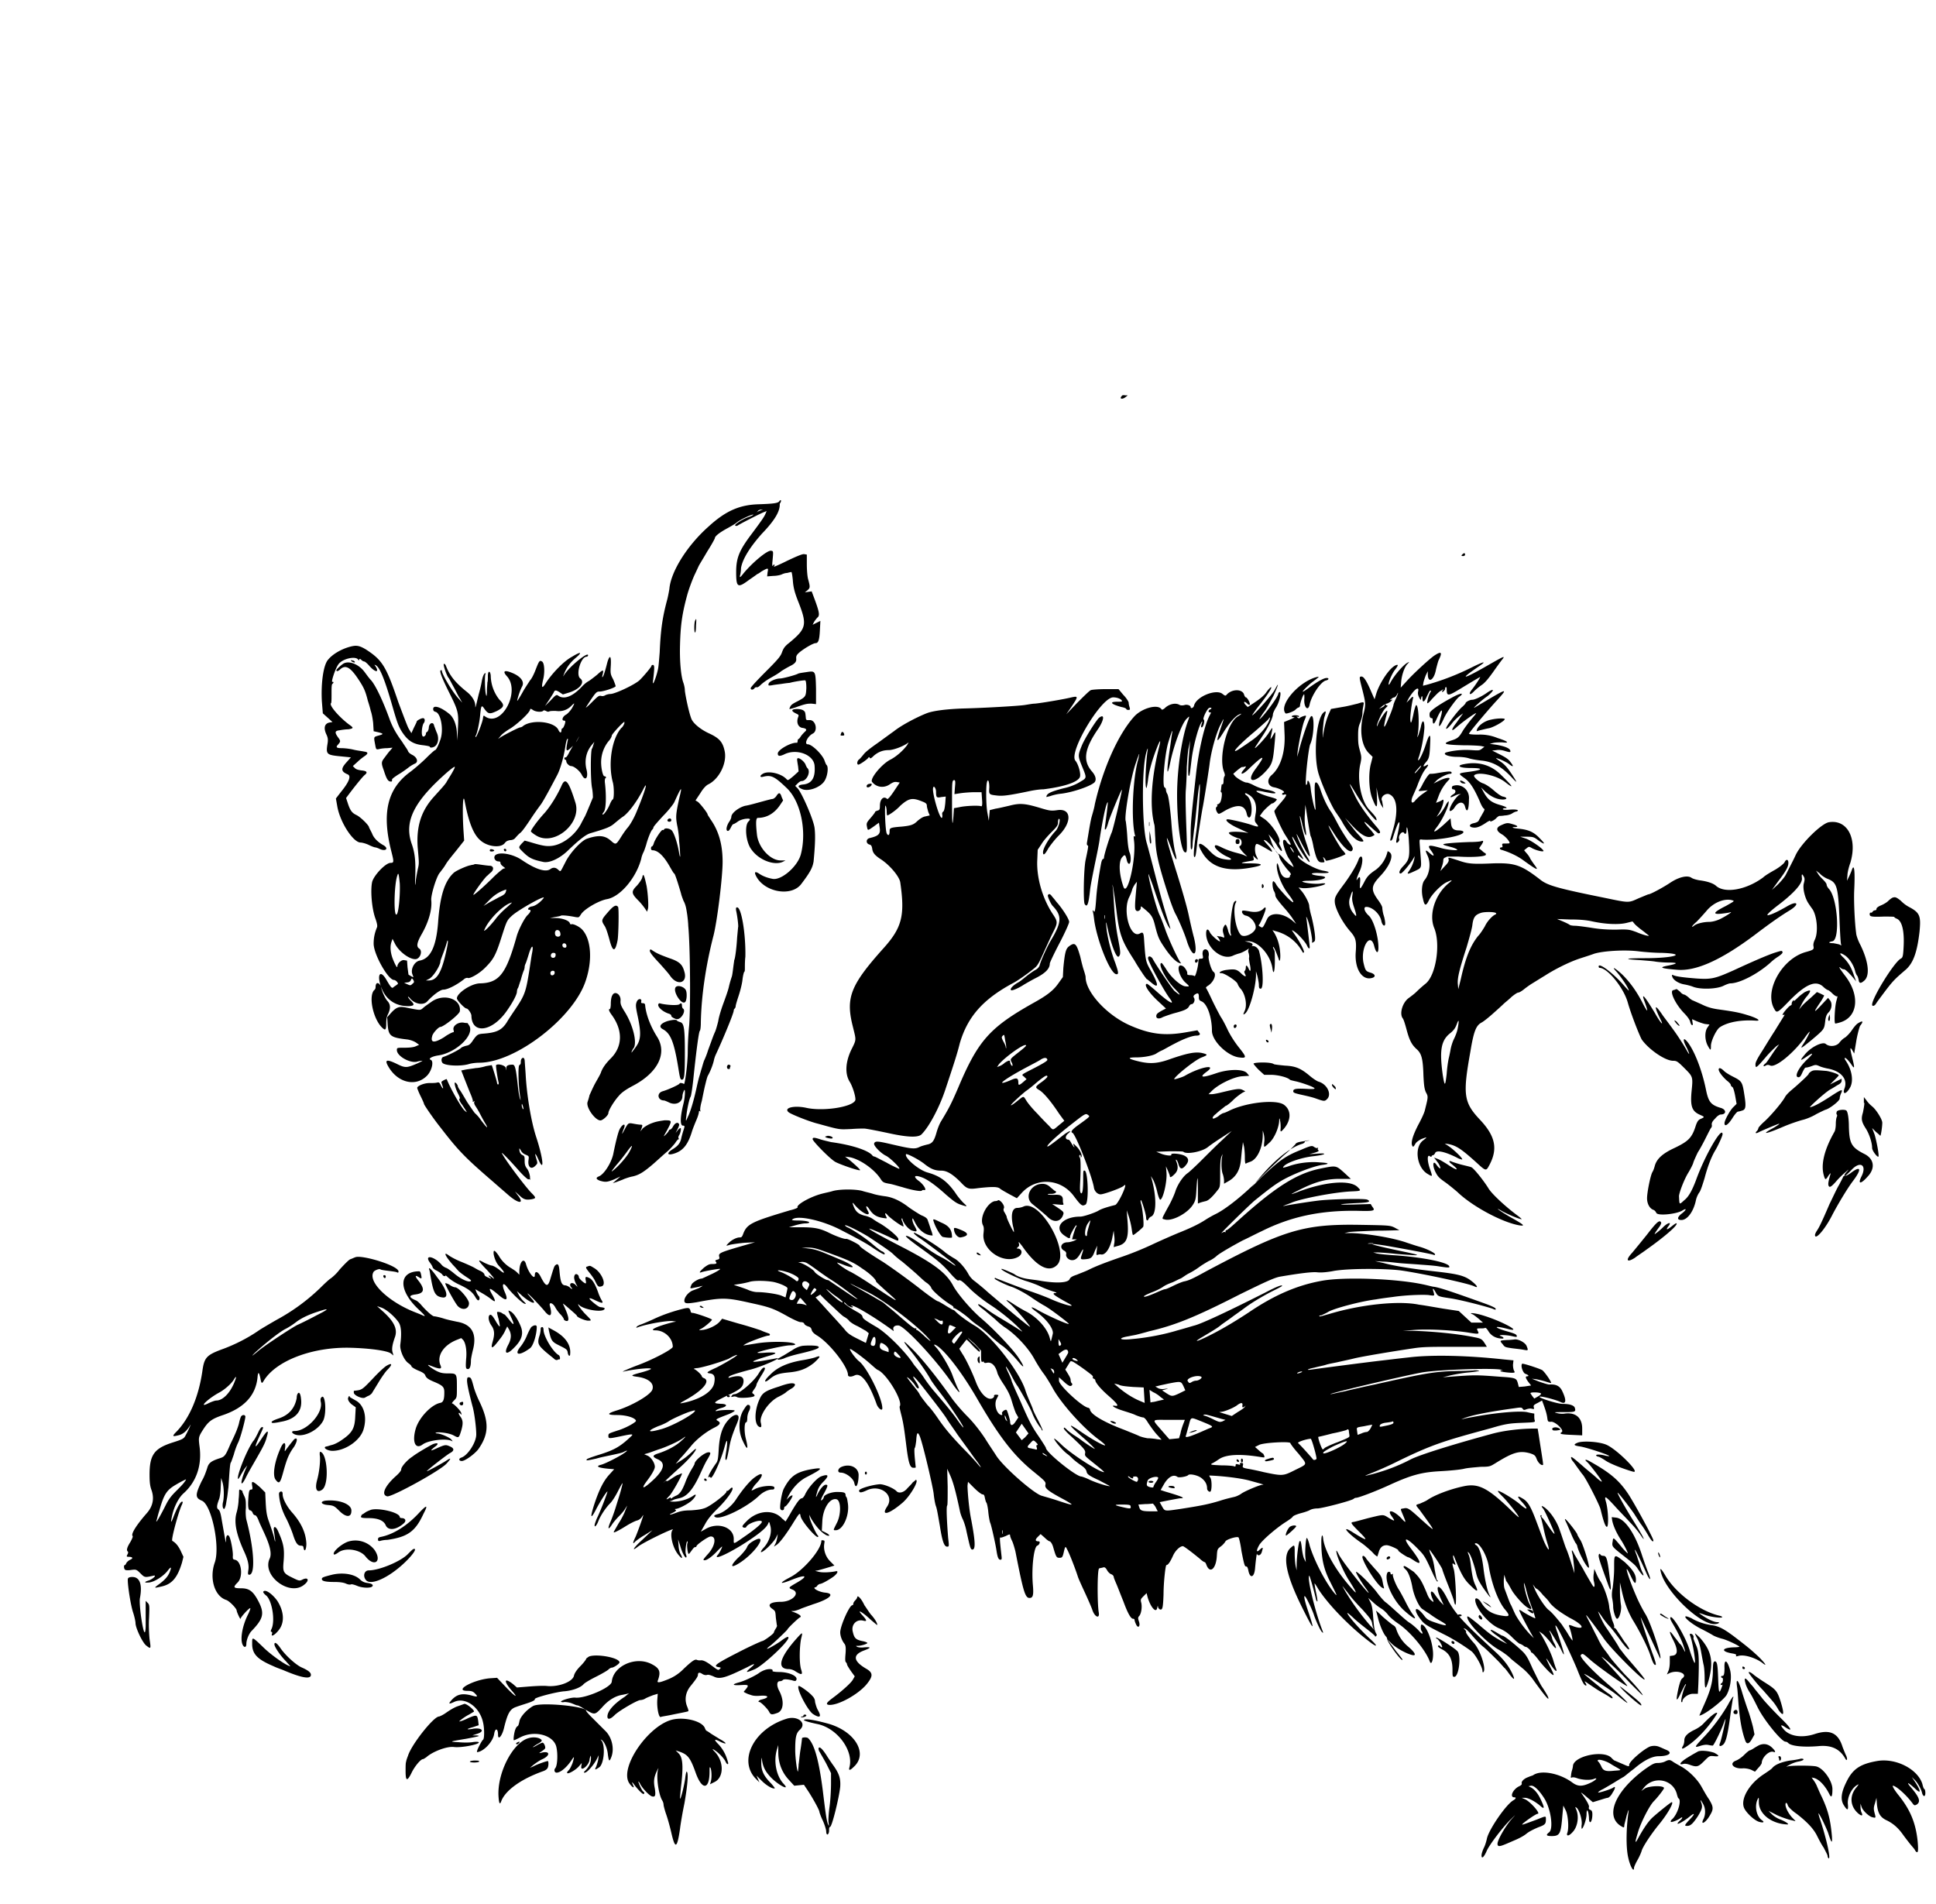 <svg xmlns="http://www.w3.org/2000/svg" viewBox="0 0 400 393.4"><path d="M231.8 81.8c-.6.6 0 .8.7.3l.5-.4h-.5c-.4-.1-.7 0-.7.1M161 103.6c-.3.4-1.4.5-4.2.6-3.9.1-6.8 1.3-10.4 4.6-4.4 3.9-7.8 9.3-8.1 12.9-.1.6-.3 1.7-.5 2.4-.9 3.4-1.3 5.9-1.5 10.7-.1 1.2-.2 2.6-.3 3.2-.2 1.3-1.2 4.1-1.1 2.9.3-2.6.4-3.5 0-3.5-.2 0-.3.1-.3.2 0 .2-1.5 2-2.4 2.9-.9.9-4.9 2.8-6 2.9-.5 0-1.1.2-1.2.3-.2.1-.5.2-.8.1-.5-.1-.7.1-2 1.4-.8.8-1.3 1.2-1.1.9 2-3.1 2.1-3.2 2.8-3.2.8 0 3.2-.8 3.3-1.1 0-.1-.2-.7-.5-1.4-.6-1.1-.6-1.3-.5-2.9.1-2-.2-2.3-.7-.7-.5 2-.8 2.9-1 3.1-.1.1-.1-.1 0-.5.3-1.1.1-1.1-1.1 0-.6.5-1.4 1.1-1.7 1.3-.4.2-.9.6-1.3 1-2 2.2-3.8 2.9-5 2.1-.4-.3-.5-.3-1.6.9l-1.2 1.2.8-1.2c.4-.6.9-1.4 1-1.6.2-.5.4-.6 1.3 0l.6.4 1.3-.4c2.2-.7 3.3-2.1 2.3-2.9-1-.7.1-4.5 1.3-4.5.1 0 .3-.1.3-.3 0-.8-3.8 2.3-4.9 4-.3.5-.3.5 0-.3.5-1.2 1.2-2.2 2.4-3.2 1.4-1.2 1-1.3-.8-.2-1.7.9-4.1 3.4-5.4 5.4-.8 1.3-1 1.1-.6-.6.4-1.5.3-3.5-.2-3.8-.5-.3-.6-.2-1.3 1.6-.3.8-.8 1.9-1.2 2.3-.3.5-1 1.5-1.5 2.4-.5.9-1 1.7-1.1 1.8-.2.3.4-1.9 1-3 .5-1-.4-2.1-2.2-2.8-1.5-.6-1.9-.3-1 .7 2.9 3.1-1 10.6-4.4 8.4-.4-.3-.4-.3-.5.2 0 .7-1.3 4-1.5 4-.1 0-.1-.2 0-.3.3-.5.8-2.9.9-4.2.2-2.1.3-2.2.9-1.3.8 1.1 1.1 1.1 2.6.4 1.5-.8 1.6-1.2.5-2.3a8.2 8.2 0 0 1-1.8-4.7c0-1.3-.6-1.5-.6-.2 0 .5 0 1.1-.1 1.3 0 .3-.1 1.1-.1 1.8 0 1.1-.1 1.2-.2.7-.2-.6-.3-3.9-.1-4.2.1-.1 0-.2 0-.2-.3 0-.6.7-.8 1.9-.1.6-.4 1.8-.6 2.5l-.5 2.1c-.2.7-.2.7-.2.2 0-.9-.7-2-1.7-2.8-2.5-2-3.6-3.4-4.4-5.5-.1-.2-.3-.4-.4-.3-.2.1.6 2.5 1 2.9.1.1.5.9 1 1.8s1 2 1.3 2.4l.5.9-.8-.9c-1.3-1.4-3.5-5.2-3.4-5.7 0-.1 0-.1-.2-.1-.4 0 .1 1.4 1.7 4.6 1.9 3.8 2 4.2 1.8 7.6l-.1 2.3-.1-1.6c-.1-1.7-.7-3.2-1.6-3.9-1.7-1.4-3.3-1.9-3.3-1 0 .3.1.5.5.6 1.1.3 1.7 3.7 1 5.7-.4 1.2-.9 2.2-1.1 2.2-.1 0-.9.7-1.8 1.6s-2.3 2.1-3.2 2.8c-4.9 3.5-6.1 8.6-4 16.7.5 2 .5 2.2-.2 2.2-1 0-3.4 2.5-3.8 3.9-.4 1.7-.1 5.6.7 7.7.3.9.4 1.4.3 1.7-.5 1.2-.7 2.2-.7 3.4 0 2.2 3 7.5 4.2 7.5.4 0 1.1.8.7.9-.1.1-.4.3-.7.5-.4.4-.5.4-1.6-1.5-1.3-2.2-2-.9-1 1.7s3.1 3.9 5.8 3.8c1-.1 1.1-.3.3-1.1-.3-.3-.6-.7-.6-.8 0-.1.2 0 .5.4 1 1.1 2.7 1.4 3.5.5 1.3-1.4 2.7-2.4 3.3-2.4.9 0 2.8-1 4.2-2.1.3-.3.7-.4.9-.3.5.1 2.3-.9 3.5-2.1 1.7-1.7 2.2-2.5 3.4-6.3 1.1-3.4 1.1-3.5 2.2-4.5 1.3-1.2 7.2-4.5 6.5-3.6-.7.9-1.7 1.6-2.4 1.7-.7.1-1.1.7-.5.7.4 0 .2.5-.3 1-.7.6-1.9 3-2.3 4.3-2.2 7.9-3.6 9.8-7.6 9.9-1.8 0-4.8 2-4.8 3.1 0 .4 1.6 2.1 2 2.1.3 0 1 1 1 1.5.1 3.9 4.3 3.3 7.3-1 1.2-1.7 2-3.2 2.1-3.9 0-.3.1-.7.2-.8.1-.1.3-.9.6-1.7.2-.8.5-1.7.6-1.9.1-.2.2-.6.2-.8 0-.2.1-.5.2-.7.1-.2.4-1.1.7-2.1.6-1.9 1-1.8.6.1-.1.5-.3 1.9-.5 3.2-.7 4.4-.9 5.2-2.7 7.9-.6.9-1.5 2.2-1.9 2.9-1.1 1.8-2.2 2.3-5.1 2.5-1 .1-1.2.2-2.2 1.7-.4.5-.6.7-1.2.8-.4.1-.9.3-1 .4-.2.3-2.7 1.6-3.7 1.9-.4.1-.5.8-.2 1.2.4.6 3.6.8 5.4.3.6-.2 1.6-.3 2.2-.3 7.5 0 19.5-9.3 22-16.9 1.5-4.4 1.1-8.8-.8-10.7-.6-.6-1.9-1.2-2.2-1-.1.1-.2-.1-.3-.3-.2-.5-1.6-1-2.9-1h-1.2l1-.2c.6-.1 1.2-.2 1.3-.3.3-.1 1.5 0 3 .3.7.1.7.1 1.1-.5.6-1.1 3.7-2.9 5.4-3.2 2.8-.5 6.1-4.5 7.1-8.4.1-.6.4-1.2.5-1.4.1-.2.3-.8.5-1.4.3-1.2 1-3 1.3-3.2.1-.1.2-.3.2-.4 0-.2.9-1.2 2-2.4 1.1-1.1 2.1-2.4 2.3-2.8 1.5-3.3 1.7-3.5 1.1-1.1-.8 3.6-.8 4.1-.5 5.8.2.9.4 2.3.4 3.2.1.9.2 2 .2 2.5.1 1.1 0 1.1-.2 0-.3-1.9-1-4-1.5-4.6-.4-.4-1.4-.6-1.6-.2-.1.1-.2.2-.3.1-.2-.1-1.5 1.8-1.8 2.7-.1.4-.3.7-.4.7s-.2.2-.2.4.1.4.3.4c1.1 0 2.3 1.1 3.6 3.4.4.7.8 1.4.9 1.4.2.1.9 2.4 1.4 4.1.1.5.4 1.2.5 1.5.5.9.6 1.7.8 3 .1.8.2 1.8.2 2.2.4 4.2.5 16.3.2 20.5-.2 1.9-.3 4.3-.3 5.4 0 2.6-.6 7-.8 6.8-.2-.2-.9-.3-.9-.1 0 .2-2.4 1.3-3.5 1.6-1.3.4-1 1.9.3 1.9.1 0 .6.2 1 .4 1.4.7 2.8 0 2.8-1.3 0-.2.1-.7.3-1.1.3-.8.3 1.1-.1 2.7-.7 2.8-.7 4.5-.1 4.5.4 0 .4.1.1 1-.1.3-.3 1-.4 1.4-.2 1.1-.6 1.7-1.7 2.4-1.5.9-1.3 1.5.4.9 1.7-.6 2.7-1.9 3.5-4.6.2-.6.6-1.6.9-2.3.3-.7.5-1.4.5-1.6 0-.2.1-.3.2-.2.1.1.2.1.1-.1-.1-.1 0-1 .3-2 .2-1 .5-2.5.7-3.3.2-.8.4-1.7.6-2 .5-.9 1-2.2 1.2-3.1.1-.5.3-1 .4-1.2 1.4-3 3.7-8.5 3.7-9.1 0-.2.1-.3.2-.4.1-.1.2-.3.2-.5s.3-1.2.6-2.1c.3-.9.7-2.4.8-3.3.1-.9.3-1.7.4-1.7.1-.1.1-.4.1-.9 0-.4 0-1.4.1-2.2.1-4.6-.8-10.2-1.7-10.2-.2 0-.3.1-.2.7.3 1.4.5 3.3.4 3.4l-.2 2.1c-.1 1.9-.4 4.4-.6 4.7 0 .1-.1.7-.2 1.5s-.2 1.6-.3 1.9c-.1.3-.4 1.2-.6 2.1-.2.9-.8 2.5-1.2 3.6-.4 1.1-.9 2.7-1 3.5-.2.8-.5 1.9-.7 2.3-.4.9-.4 1-1.4 3.7-.3 1-.7 1.9-.8 2.1-.1.2-.3.9-.5 1.6-.2.6-.4 1.4-.5 1.7-.1.3-.3 1.1-.5 2-.6 2.8-1.2 4.8-1.7 6-.2.4-.4.9-.5 1.1s-.1-.2 0-.8c.1-1.2.6-3.7.9-4.1.1-.2.4-2 .6-4.1.6-5.7 1.1-9.4 1.3-9.5.1-.1.2-.8.2-1.7.1-5.7 1.1-12.1 2.6-17.9.8-3.1 1.9-12.2 1.9-15.3 0-3.6-.8-6.4-2.5-8.8-.3-.5-.6-.9-.6-1 0-.3-1.5-2.2-2-2.6l-.5-.3 1-1.5c.6-1 1.2-1.6 1.6-1.8 2.3-1.1 4-4.5 3.4-7-.4-1.8-1.1-2.6-3.3-3.6-1.7-.8-3.3-2.1-3.6-3.1-.5-1.3-1.2-4.7-1.3-5.7 0-.6-.2-1.3-.3-1.6-.5-1.3-.8-4.5-.7-7.8.1-4 .4-6.4 1.5-10.4.3-1.1 1-3 1.5-4.1.3-.6.6-1.3.8-1.7.1-.3 1-1.7 1.8-3.1.9-1.4 1.6-2.7 1.6-2.8 0-.4 1-1.2 2.7-2.1.7-.4 1.6-.9 1.9-1.2.7-.5 1.7-1 2.7-1.4 1.1-.4.7 0-.5.4-1.3.5-2.8 1.5-2.6 1.7.1.1.3.1.5 0 .4-.3 4.9-2.6 5.5-2.8l.5-.2-.3.7c-.3.6-.6 1.1-3.3 4.7-2.1 2.9-2.7 4.4-2.7 7.2 0 3.2.3 3.4 2.7 1.6.9-.6 1.7-1.2 1.7-1.2.1 0 .4-.2.8-.5 1.4-.8 1.5-.8 1.3.1l-.1.9 1.3-.1c.7 0 1.5-.2 1.7-.3.2-.1.7-.3 1.1-.3.4-.1.8-.2.9-.2.1 0 .2.7.3 1.6.1 1.6.4 2.7 1.2 4.7 1.8 4.6 1.6 5.4-1.9 8.3-.9.7-1.2 1.1-1.5 1.9-.3.9-.8 1.5-3.4 4.1-1.7 1.7-3.1 3.2-3.1 3.4 0 .4.5.4.8 0 .1-.2.4-.2.5-.2.1.1.5-.2.8-.5.3-.3 1.1-.9 1.8-1.3s1.8-1 2.4-1.5c.6-.4 1.5-.9 1.9-1.1 1-.5 1.3-.9 1.2-1.6 0-.5.1-.7.8-1.3 1.3-1 2.8-1.8 3.2-1.8.6 0 .8-.7.9-2.7l.1-1.9-.8.4-.8.4.3-.6c.2-.3.5-.7.7-.9.5-.4.4-1.1-.6-3.8l-.6-1.6-.7.1-.7.1.5-.4c.6-.5.6-.7.2-2.2-.2-.6-.3-2.1-.3-3.2v-2l-.6-.1c-.4 0-1.4.4-3.5 1.4-1.6.8-2.8 1.3-2.7 1.2.1-.2.2-.4.1-.4-.1-.1-.2 0-.3.2-.1.2-.2-.1-.1-.9.2-2.2.2-2.1-.3-2.2-.8-.1-3.9 2.5-5.7 4.7-.7.9-.8.9-.7.4.1-.3.2-1 .2-1.5.3-1.9 1.9-4.4 4.3-7.1 2.7-2.8 3.8-4.7 3.7-6.2.5-.7.2-1-.1-.5m-3.7 1.8c-.2.1-.5.2-.7.3-.3.2-.3.2 0-.1.1-.2.5-.3.7-.3.4 0 .4 0 0 .1m144.8 9.2c-.2.2-.2.3.2.3.2 0 .4-.1.4-.3 0-.2-.1-.3-.2-.3 0 0-.2.1-.4.3m-158.5 13.7c-.2.5-.2 2.4 0 2.4.1 0 .2-.5.2-1.4.1-1.4.1-1.7-.2-1m-71.5 5.4c-1.7.5-3.4 1.5-4.3 2.6-1 1.1-1.5 4.9-1.3 8.6l.2 2.5 1 .9 1 .9-.6.1c-1.1.2-1.3 1.2-.6 2.6.2.5.3.8.2 1.6-.4 2.4-.3 2.5 2.8 2.8l2 .2-.8.9c-1.3 1.4-1.3 2 .1 2.6.8.3.4 1.5-1.4 3.7l-1 1.3.3 1.7c.6 3.3 3.3 7.4 4.8 7.4.3 0 1.1.2 1.7.5.6.3 1.2.5 1.3.5.1 0 .5.1.9.3 1.2.6 2 0 .9-.7-1.1-.6-2-1.4-2.4-2.4-.2-.5-.6-1.1-.7-1.5-.4-.7-1.9-2.1-2.6-2.4-.8-.4-1.2-.8-1.7-2.3l-.4-1.2.9-1.2c1.3-1.7 2.6-3.3 3-3.6.6-.5.4-.8-.7-.9-.7-.1-1.1-.2-1.4-.5l-.4-.4 1-.9c.5-.5 1.2-1 1.5-1.2.7-.5.7-.8-.2-.9-.4-.1-1.4-.2-2.2-.4s-1.9-.3-2.4-.3c-1.1 0-1.3-.2-.7-.8.5-.6.5-.7-.1-1.5-.7-1-.6-1.3.4-1.4.5-.1 1.3-.2 1.8-.2 1.1-.2 1.1-.3.1-1-2-1.5-4.2-4-3.7-4.4.1-.1.1-.9.1-2 0-1.2 0-1.9.2-2 .1-.1.2-.2.2-.3 0-.1-.1-.1-.2-.1-.4.2.6-2.8 1.2-3.6.8-1.2 3.6-1.8 4.1-1 .1.2.2.2.2 0 .1-.2.2-.2.5.1.2.2.5.3.6.3.1 0 .6.4 1.1 1 1.2 1.3 2 1.3 1.2 0-.3-.4-.3-.4.1-.2.8.5 1.8 2.9 3.4 8.5 1 3.5 1.3 4.2 2 5.3 1.2 1.8 2.3 2.5 4.4 2.7.7.1 1.3.2 1.3.3 0 .3.8.2 1.2-.2.6-.6.7-1.8.2-2.8-.2-.5-.4-1.1-.5-1.3-.1-.9-1-.7-1.1.3 0 .4-.2.8-.3.9-.2.1-.3.2-.3.4 0 .4-.5.8-.7.5-.3-.4-.1-2.1.2-2.6.4-.5.3-1.1-.1-1.1s-1.3.5-1.3.7c0 .1-.3.7-.6 1.3l-.5 1.1-.6-1c-.3-.6-1.2-3-2.1-5.4-2.5-7.4-3.3-8.7-6.7-10.9-1.5-.9-2.1-.9-3.5-.5m224.2 1.8c-1 .7-4.3 3.7-5.8 5.4l-1.1 1.2.1-1.2c.1-1.4.7-3.1 1.3-3.7.4-.4.4-.5.1-.3-.8.3-2.8 2.6-3.6 4.1-.2.4-.4.6-.4.4 0-.6.8-2.4 1.4-3.1.6-.8.7-1.1 0-.8-1.4.7-3.4 3.9-4 6l-.3 1-.7-1.6c-.9-2.1-1.5-3.1-2-3.1s-.5.1.2 2.8c.7 2.8.7 3 .2 5-.9 3.4-.4 6.7 1.3 8.2l.6.6-.3 1.2c-.6 2-.5 5.5.2 7.3.9 2.3 1.1 2.3 1-.1l-.1-2.1.3 1.6c.2.9.5 1.8.7 2.1l.4.6-.1-.7c-.1-.4-.1-.8-.2-.9-.3-.8.9-1.7 1.7-1.2 1.5.8 1.7 3.6.6 7.3-.6 2.2-.7 2.2-.4 2.2.1 0 .2-.2.3-.3 1.2-4 1.9-4.8 1.1-1.2-.2 1-.4 1.8-.3 1.9.2.2.7-.4.6-.7-.3-.7.6-1.8 1-1.3.2.4.5.2.5-.4 0-1.8.4 0 .5 2.3.2 3.2 0 3.7-1.1 4.9-.9.9-1.1 1.6-.6 1.6.3 0 1.8-1.8 2.5-2.9l.4-.7-.1.6c-.2.9-.6 1.8-1.1 2.5-.5.7-.3.7 1.2 0s1.4-.6 1.2-3.3c-.1-1.3-.2-2.5-.2-2.8 0-.4 0-.5.6-.4 3.4.2 9.1-.9 8.4-1.7-.1-.1-.5-.2-.8-.2-1.2 0-1.6-.4-1.7-1.5l-.1-1-1.4 1.3c-1.8 1.6-2.5 1.9-1.5.6 1.2-1.5 2.7-4.7 2.5-5.4 0-.1-.4.3-.7 1-.4.7-.9 1.4-1.2 1.7l-.6.5.4-.6c.8-1.2 1.4-3.3.8-2.9-.1.1-.5.3-.8.4l-.5.2.5-1.3a9.4 9.4 0 0 1 2.1-3.4c.7-.7-.6-.6-2.3.3l-.8.4.5-.5c.5-.6 2.3-1.5 2.9-1.5.2 0 .4-.1.3-.3-.1-.3-.9-.2-3.2.2-.6.1-1.1.1-1.2.1-.2-.1-.9.9-1.5 2-.2.4-.5 1-.7 1.2-.3.4-.3.4.7.3l1-.1-1 .7c-.6.4-1.2 1-1.5 1.3-.8 1.1-1.2.4-.5-1 .2-.5.7-1.5 1-2.4.7-1.7 1.1-2.5 1.7-3.2.5-.6.5-.9-.1-.5-.7.4-.6 0 .1-.8.6-.7.7-1.3.8-4.1.1-1.8-.2-1.7-.9.5-.5 1.6-1.4 3.5-1.6 3.3 0 0 0-.4.2-.8a28 28 0 0 0 1.1-5.9c0-1.6-.4-1.8-.7-.4-.1.6-.4 1.4-.5 1.8-.3.7-.3.7-.2.1.4-2.1.2-6.2-.3-6.2-.1 0-.4.9-.6 2-.4 1.8-.5 1.9-.6 1.2-.1-.7.2-3 .5-4.4.2-.7 0-.7-.7.1l-.6.6.4-.8c1.1-1.9 2.3-2.8 2-1.5-.1.4 0 .8.2 1.2.3.6.4.6.4.3.1-.7.3-.7.3-.1 0 1 .4.8.9-.4.3-.6.6-1.2.7-1.2.2 0 .2.1 0 .4-.4.7-.7 2.1-.6 2.2.1.1.5-.3 1-.9.5-.5 1.2-1.3 1.7-1.6.5-.3.8-.5.6-.3-.4.4-.3.7.1.3.2-.2.3-.4.3-.5-.1-.1 0-.2.1-.3.1-.1.2.1.2.3 0 1.6.2 1.6 2.7.1 1.8-1.1 3.8-2.3 4.2-2.5.2-.1-1.1 1.9-1.7 2.6-.8 1-.4 1.3.5.3.3-.3 1-.9 1.6-1.3.7-.5 1.4-1.4 2.2-2.5.7-1 1.5-2.1 1.8-2.5.9-1.1.7-1-2.3.7-5.7 3.3-6.8 3.5-2.2.4 1.6-1.1.8-.9-1.8.4a51.4 51.4 0 0 1-9.1 3.5l-.8.2.1-.7c.1-.4.3-1 .5-1.5l.4-.8v.6c0 2 1.3 1.3 1.7-1 .1-.4.3-1.2.5-1.8.9-1.8.6-2-.9-1m-223.8 1c0 .1.5.4.7.4.3 0 0-.4-.3-.4-.3-.1-.4-.1-.4 0m-1.5.6c-.5.3-1.5 1.2-1.5 1.4 0 .3.4.2.8-.2 1.1-1 2.1-.4 3.7 2 1.2 1.8 1.5 2.5 2 4.5.2.6.5 1.6.6 2.1.2.5.4 1.6.5 2.5l.1 1.7.9.2c1.2.3 1.2.4.1.7-1 .3-1 .2-.7 1.8.2 1.1.2 1.1.8 1 .3-.1 1.1-.2 1.7-.2l1.1-.1-.5.6c-.3.3-.8 1-1.1 1.4-.7.9-.8 1.1-.2 2.7.6 1.9.9 2.3 1.5 2.3.2 0 .2-.1.2-.3-.1-.2.3-.5 1.2-1.1.7-.4 1.7-1.1 2.2-1.5.5-.4 1.1-.7 1.3-.8.8-.3.5-1.3-.5-1.8-.4-.2-.8-.5-.9-.8-.1-.3-.7-1.1-1.2-1.9-1.3-1.8-1.9-2.9-2.5-4.4-1.4-3.9-2.9-7.1-3.9-8.3-.5-.5-1.1-1.4-1.5-1.9-1.2-1.5-3.1-2.2-4.2-1.6m95.5 1.8c-.7.1-1.4.2-1.6.3-.5.3-3.2 1-3.7 1-.9 0-2.3.6-2.4 1.1-.1.4 0 .4.7.3.4-.1 1.4-.2 2.1-.3a22 22 0 0 1 1.6-.2c.6-.2 3-.6 3.2-.5.1.1.2.6.2 1.6-.1 1.7-.1 1.8-1.8 2.7-1.2.6-1.4.8-1.6 1.3-.2.4-.2.4 1.1 0 2.2-.8 2.5-.8 3.4-.8l.9.1v-3.2c-.1-3.8-.1-3.7-2.1-3.4m105.2 1.1c-3.7 1.2-7.5 5.8-6.1 7.4.1.2 1.8-.4 2.1-.8.2-.2.5-.4.6-.4.1 0 .3-.2.3-.4 0-.5.6-2.2.8-2.3.1-.1.1.2.1.8-.2 1.8.8 2.9 1.1 1.2.4-1.8 2.3-4.7 3.4-4.9.5-.1.7-.5.1-.5s-1.8.7-3.5 1.9c-2 1.5-1.9 1.1.2-.8 2-1.5 2-1.5.9-1.2m-8.3 2.5c-.5 1-4.5 5.5-4.7 5.3 0 0 .7-1.1 1.6-2.2 1.8-2.3 2.6-3.6 2.3-3.6-.1 0-.6.5-1 1.1-.5.7-1.4 1.4-2.3 2l-1.5 1-.5-.5c-.5-.6-.2-.8.4-.2.2.2.4.3.5.2.2-.2-.5-1.5-.8-1.5-.1 0-.3-.3-.4-.7-.5-1.1-2.6-1-3.6.2-.2.2-.3.2-.8-.2-1.3-1.1-5.4.5-5.9 2.4-.1.5-.7.7-.7.3 0-.3-.7-.6-1.3-.4-.4.1-.8.1-1.1-.1-.8-.4-2-.1-2.8.6-.4.4-.7.5-.8.4-.7-1.2-4-.3-5.6 1.4-3.3 3.6-6.5 10.7-8.2 18.2-.1.7-.4 1.7-.6 2.4-.3 1-.6 3-1 5.4-.1.4 0 .7.1.7.2 0 .2.2-.4 3-.4 1.9-.5 8.6-.2 9.1.5.8.8.1 1.1-2.7.1-1.1.6-3.5 1-5.5.4-1.9.9-4.3 1-5.2.6-4 1.4-7.8 1.7-7.6 0 0-.1 1.2-.3 2.7-.4 3.1-.4 2.9-.2 2.9.1 0 .4-.7.6-1.5.4-1.3 2.8-7.1 2.8-6.7 0 .5-1.8 8.1-2.1 8.8-.5 1.1-1.6 4.7-1.6 5.2 0 .2-.1.3-.2.3s-.2.2-.3.5c-.1.3-.3 1.5-.5 2.7-.2 1.2-.5 3.3-.6 4.8-.2 2.8-.3 3.2-.6 2.7-.1-.2-.2-.1-.1.2.1.3.2 1.1.3 1.9.7 4.5 3.3 10.8 4.5 11 .6.1.5-.4-.2-2.4-.9-2.3-1.7-5.7-1.8-7.3-.1-.8-.1-1.1 0-.9.9 4.4 2.1 7.6 2.6 6.9.4-.5.3-1-.3-4.2-.3-1.6-.6-4.1-.7-5.9-.1-1.7-.2-3.6-.3-4.2-.2-1.8.4 1.8.8 5.1.6 4.8 1.1 6.1 3.7 10.1.5.9 1.3 2.1 1.7 2.7.4.6.8 1.1.8 1.1.1 0 .4.3.8.6 1.7 1.5 1.8.8.2-2.1-1.2-2.1-1.2-2.1-1.5-6.3-.1-1.8-.2-2-.9-1.6-2 1.1-3.6-4.7-2.2-7.5.2-.4.5-1.1.6-1.5.1-.4.4-.9.6-1.2l.4-.5-.1 1.1c-.3 3.3-.4 4.5-.1 4.8.3.4 1 0 1-.5 0-.4 0-.4.6.1 1.6 1.3 1.9 1.7 2.4 3.8.6 2.3.8 2.7 2.1 4.6 1.1 1.6 2.2 2.7 2.9 2.9.3.1.4.1.3 0-.4-.3-2.6-5-3.3-7.1-.4-1.1-.9-2.4-1.1-2.8-.7-1.4-2.5-8.2-2.3-8.5 0 0 .4 1 .9 2.4 1.6 4.8 2.8 8 3.4 8.7.3.4.3.4-.1-.9-.7-2.2-1.4-4.5-2.8-9.9-.7-2.7-1.5-5.8-1.8-6.8-.9-3.2-1-13.5-.3-17.5.2-1.3.7-2.6.5-1.5-.4 2.9-.6 8-.2 7.7 0 0 .2-.8.3-1.7.2-1.8.9-4.2 1.8-6.5.7-1.8.9-1.9.5-.3-1.6 6.3-2 12.3-1 16.1.1.3.1 1.5.2 2.8.1 3.1.6 5.3 2.8 12.1.5 1.5 1.1 3.1 1.4 3.6.6 1.1 1.9 4.1 2.4 5.8 1.2 3.5 2.3 2.9 1.4-.9-.2-.7-.7-2.8-1.1-4.7-.4-1.9-1.5-5.6-2.3-8.2-2.1-6.7-2.2-7.3-2.2-7.7 0-.2.4.8.9 2.1.9 2.6 1.4 3.1.8.8-.2-.8-.6-3.3-.8-6.4-.3-3.4-.6-5.2-.8-5.6-.2-.3-.3-.7-.3-.9 0-.2-.1-.4-.3-.5-.5-.4 0-6.3.7-9 .4-1.4 1.1-3.5.9-2.3-.1.3-.3 2.1-.6 4-.6 4.2-.5 5.5.2 2.1s2.3-7.8 3.3-8.9c.7-.7.7-.7.4.2-1.3 3.5-2.3 10-2.3 15.5 0 5.8.8 11.5 1.6 11.8.5.2.5-.2.3-5.4-.1-2.8-.2-6.2-.1-7.4.1-1.2.2-3.4.2-4.8.1-1.4.2-3.2.4-4l.3-1.5-.1 1.3c-.3 3.3-.4 5.9-.2 6 .2.1.2-.1.6-3.4.3-2.5 1.3-6.3 1.9-7.4.2-.4.3-.5.3-.3-.3.9-.3 1.1-.1 1.1.3 0 .7-1.4.4-1.6-.3-.2.7-2.2 1.1-2.4.5-.2.7.1.2.3-.4.2-.4.6 0 .6.3 0 .2.1-.1.7-1.1 2.1-2.3 7.5-2.8 12.2-1 8.8-1.1 10.4-1.1 12.4 0 2.9 0 3 .2 3 .1 0 .2-.5.2-1 0-.6.2-1.9.3-3 .2-1.1.4-3.4.6-5.3.4-4 .7-5.5.6-2.8-.2 3.4-.5 7.1-.8 8.9-.4 2.8-.6 4.8-.3 4.8.2 0 .3-.5.5-2.4.1-1.4 1.1-7.5 1.2-7.9.1-.4 1-5.9 1.4-8.8.3-2.7 1.4-6.6 2.3-8.3.8-1.6.8-1.5 0 .8-1 3-.9 3.2.6.8 1.1-1.8 2.3-3.2 3.1-3.6.8-.4.7-.2-.1.3-2.3 1.3-4.1 8.6-2.9 11.5.2.5.2.8.1.9-.1.1-.2.5-.2 1 0 .4-.1.7-.2.7-.1-.1-.2 0-.2.1s-.1.5-.1.9c-.1.3-.1.6 0 .6.3 0 .1 1.6-.2 2.1-.1.2-.4.4-.5.4-.1 0-.2.1-.1.2s0 .2-.1.3c-.3.2-.2.7.1 1.2.3.4.3.4 1.8-.5 2.5-1.3 3.9-1.1 4.3.8.2.9.7 1 .9.1.3-1.5-.1-3.3-.9-3.9-.6-.4-.4-.7.2-.3 1.4.7 2 2.2 1.6 4.2-.2 1.3-.2 1.4.2 1.9.6.7.5.8-1.2.2-1.2-.4-4.2-1.1-4.7-1.1-.8 0 0 .8 1.6 1.6 2.8 1.3 2.8 1.3 2.4 1.2-1.5-.3-3.8-.3-3.8 0s1.1.9 2.2 1.2c.5.1.6 1.3.1 1.5-.3.1-.1.5.7 1.4l.8.8-.7-.3c-.4-.2-1.3-.4-2-.6-.7-.2-1.8-.6-2.4-.9-1.2-.6-1.6-.7-1.6-.3 0 .5 1.4 1.6 2.5 2.1 1.2.5 1.1.8-.2.6-1.5-.2-2.3-.6-3.6-2-1.8-1.8-2.6-1.6-1.4.4 1.8 3.2 5 4.2 10.1 3.3 2.9-.5 2.8-.9-.4-.9-2 0-1.9-.1.4-.5.7-.1.7-.2.6-.6l-.1-.5.5.5c.6.5.6.4.2-.4-.4-.7-.4-2.3 0-2.5.2-.1 1.1.4 2.8 1.4.7.5.5-.1-.4-1.1-1-1.1-1.1-1.3-.5-1 .6.3 2.8 2.8 2.8 3.2 0 .5.8 1.7 1.7 2.8.6.6.8 1 .7 1-.1.1-.2.2-.2.4s-.2.3-.6.3c-.8 0-1.3-.7-1.6-2-.3-1.1-.5-1.3-.5-.5 0 1.5 1 4 2.2 5.6 1.7 2.2 1.6 2.6-.2.8-.9-1-1.9-2.1-2.1-2.5-.2-.4-.5-.7-.6-.7-.3 0-.2 1.4.1 2 .2.3.3.7.3.9 0 .4.6 1.2 2.1 2.9.6.7 1.3 1.6 1.6 2.1l.6.9-.6-.5c-2-1.8-4.7-2-5.4-.5-.9 1.9-.9 1.9-1.4 1.6-.4-.2-.4-.3-.2-.5.3-.4 1.3-2.8 1.3-3.2 0-.4-.1-.4-.6.1-.6.5-1.5.7-2.9.4-.6-.1-1.2-.2-1.3-.1-.3.3.2.9.7 1 1.1.2 2.3 1.8 2 2.7-.4 1.1-2.5 2-3.1 1.2-1.1-1.3-1.6-5.3-1-6.5.3-.5 0-.6-.3-.2-.5.6-1 5.6-.7 6.6.1.3.1.4-.1.3-.1-.1-.4-.6-.5-1.2-.4-1.2-.5-1.3-.9-.5-.2.4-.2.8 0 1.4.2.7.2.8-.1.7-.2-.1-.5-.2-.8-.2l-.5-.1.4.5c.2.3.3.6.3.6-.2.2-1.8-1.2-2.1-1.8-.4-.9-.8-.8-.8.2 0 2.9 3.2 5.6 5.5 4.6.4-.2 1-.4 1.4-.5 1-.3 2.7-1.4 2.7-1.8 0-.2-.3-.4-.8-.5l-.8-.2h.6c2.1-.1 4.7 2.8 5.1 5.6.2 1.5.5.7.5-1.5 0-1.1 0-2.1-.1-2.2-.3-.5-.4-1-.1-.6.2.3.7 1.5 1 2.4.2.8.4 0 .3-1.3-.1-1.5-.5-2.9-1.2-4.1l-.4-.6.6.2c2.4.6 4.4 2.1 5.6 4.3.1.2.2.2.3.1.2-.2-.9-2.3-1.9-3.7-.7-1-.7-1-.2-.7.7.4 2.3 2.1 2.7 2.9.3.7.6.9.6.4 0-.3-.6-5.4-.7-6.1-.1-.3.1-.1.3.5.5 1.3 1 4.2.9 4.5-.2.3.2.2.5-.1.3-.3 0-2.5-.6-5-.3-1-.5-2.1-.5-2.3 0-.6-.9-2.3-1.6-3.1l-.6-.7.7.1c1.1.2 4.8-.5 4.8-.9 0-.1-.5-.1-1.1 0-1.1.1-3-.1-3.6-.4-.2-.1.4-.2 1.3-.2 2.8 0 4.6-.8 2.4-1-2.2-.2-2.4-.7-.2-.6 2.2.1 2.6-.2.7-.5-2-.4-5.6-2.6-5.1-3.1.1-.1.3.1.6.4.7.6.6.4-.2-.9-.6-1-1.7-3.1-1.6-3.4 0-.1.4.5.8 1.3 1 1.8 2.4 3.8 2.7 3.9.2.1 0-.4-.4-1-.8-1.3-2.1-4-2.2-4.7-.1-.3.4.6 1.1 2 1.8 3.4 2.1 3.4.9-.2-.6-1.7-1.5-5.5-1.3-5.6 0 0 .3.8.5 1.9.6 2.4 1 2.9.6.6-.1-.6-.2-1.8-.1-2.9l.1-1.9.2 1.2c.3 2.1.8 5.1.9 5.3.1.1.4 1.1.6 2.3.6 2.5.9 3.1 1.7 3.1.7 0 .6 0 .4-.7-.2-.5-.2-.5.1-.2.2.2.3.4.3.5 0 .3 3.4-.8 4.1-1.3 0 0-.2-.4-.6-.8-.6-.6-2.9-4.7-2.9-5.1 0-.1.6.8 1.3 1.9 1.9 2.9 3.5 4.2 3.7 2.9 0-.3-.3-.8-.9-1.6-.5-.7-1.4-2.1-2-3.2s-1.3-2.5-1.7-3c-.8-1.2-1.5-2.7-2.1-4.5-.3-.9-.6-1.3-.8-1.4-.4-.2-.5.4-.2 5.2.1 1.7-.8-2-1-4-.1-1.2-.7-2.2-.7-1.1 0 .2-.1.3-.2.4-.4.2.4-7.4.8-8.4.9-1.9.9-6.7.1-5.7-.4.5-1.7 4.1-2.5 7.3l-.3 1 .1-1c.2-1.7 1-5.6 1.4-6.5.2-.5.4-.9.3-1-.1-.1-1.2.3-1.3.5-.1.1-.2 0-.4-.1-.3-.3-.2-.3 0-.2.2.1.3 0 .3-.1s-.4-.2-.8-.2c-.8 0-1 .4-.2.4.2 0-.2.2-.9.5l-1.2.5.1 2.4c.2 3.7-.8 6.9-2.6 8.5-1.2 1-.9 2.4.5 2.6 1 .2 2.4.9 1.9 1.1-.2 0-.3.2-.3.3s.2.2.4.1c.7-.2.6.2-.7 1.7-.7.8-1.3 1.6-1.3 1.7 0 .5 1.3 3.3 2.1 4.7 1.4 2.2 1.5 2.4 1 2.2-.2-.1-.5-.4-.6-.6-.3-.5-.7-.5-.7.1 0 .7.7 2.7 1.2 3.4l.7 1.1.3.7-.6-.4c-.3-.2-1-.8-1.5-1.4-.5-.6-1-1-1.1-1-.3 0-1.1-1.4-1.6-3l-.4-1 .6.7c.3.4.9 1.1 1.2 1.7.9 1.4 1.3 1.4.6 0-.2-.3-.3-.7-.2-.7.5-.7-1.5-3.8-3.1-4.9l-.9-.6.5-.7c.5-.7 2-2 2.1-1.9.1.1.9-.6.9-.8 0-.1-.6-.3-1.3-.5-1.9-.5-3.5-1.3-2.7-1.3.3 0 .9.1 1.3.2s1.1.2 1.6.3c1.5.2.8-.4-.9-.7-.8-.1-1.9-.5-2.7-.9-.7-.4-1.4-.6-1.5-.6-.3.1-1.8-.7-2.4-1.3l-.4-.5.8-.7c.5-.4.9-.7 1-.7.1 0 .4 0 .6-.1.3-.1.3 0-.1.5-1.1 1.2-.5 1.3.7.2 3.4-3.3 3.9-3.3 1.6-.2-2.1 2.8-.3 3.1 2.1.5 1.3-1.4 1.5-2 1.8-5.2.3-3.3.3-3.3-.3-2.2-.6 1-.6 1-.3-.4.3-1.5.3-1.5-.6-.1-.7 1.1-3 3.5-2.8 3 0-.1.7-1.1 1.4-2.2 1.3-1.9 2.3-4 2.3-4.7 0-.2.3-.9.7-1.5.7-1.2 1.1-3.1.7-3.1-.1 0-.3.2-.3.4-.3 1.1-3.7 5.4-3.9 5.2 0 0 .4-.7.9-1.4.6-.7 1.4-2.3 2-3.4 1-2.2 1.3-3.2.3-1.3m-38 .1c-.3.1-1.5 1.3-2.8 2.6l-2.3 2.4 1.1-1.6c1.4-2.1 1.4-2.2 0-1.9-1.6.4-6.4 1.2-7.6 1.3-.5 0-1.5.2-2.2.3-1.5.2-8.4.6-12.6.7-3 .1-5.8.4-7.3.9-1.9.7-5.4 2.5-7 3.8-1 .7-2.6 1.9-3.6 2.6-1 .7-2.2 1.6-2.6 2.1-.4.5-.9 1.1-1.1 1.2-.3.3-.4.9-.1 1 .2.1 1.8-1 2.1-1.4.1-.2.2-.2.3 0 .1.2.3.1.8-.4.9-.8 1.9-1.2 3.1-1.2 1 0 3.1-.8 4-1.5.2-.2.1 0-.2.5-.9 1.2-2.2 2.3-3.3 2.9-1.9.9-4.5 4.1-3.9 4.7.9 1.1 2.4 1.3 3.6.5.6-.4 1-.6 1.5-.5l.6.1-1.2 1.8c-.8 1.2-1.3 1.7-1.4 1.6-.7-.7-1.5 0-1.5 1.4 0 .8-.1.9-.5 1-.3.1-.5.2-.5.3 0 .1-.4.6-.9 1.2-.8.9-.9 1.1-.8 1.7.2 1 .1 1 1.4.1l1.1-.8.1.7c.3 1.6 0 2-2.1 2.5-.7.2-.7 1.1 0 1.3.4.1.5.3.6.8.1.9.5 1.4 1.7 2.2 1.9 1.2 3.9 3.6 4.1 4.8 1 6.9.4 9.4-3.6 13.8-6.7 7.5-7.7 10.1-6.2 16 .7 2.9.8 2.6-.3 4.8-1.2 2.5-1.4 5-.3 6.7.7 1.2 1.3 3.4 1.1 3.8-.7 1.4-6.8 2.3-10.2 1.5-2.4-.5-4.6 0-3.6.9.4.4 4.4 2 6.1 2.4 4.7 1.3 4.3 1.2 6.9 1.1 1.3-.1 2.5-.1 2.6-.1.4 0 2.5.4 5.3 1 3.7.8 5.9.9 6.6.2 1.6-1.6 3.7-5.6 4.9-9.2 2-6 2.5-7.6 3-9.6 1.6-5.5 4.8-9.1 10.9-12.4 1.2-.6 3.8-2.5 4.7-3.3.5-.4 1-1.4 1.7-3 .6-1.3 1.4-3.1 1.9-4.1 1.1-2.2 1.1-2.3-.1-4.1-2-3.1-3.2-7.2-3.1-10.7l.1-2.4.8-1.2c.4-.7 1.4-1.8 2.1-2.5 1.1-1.1 1.3-1.4 1.3-2 0-.4.1-.7.2-.7.4 0-.1 1.9-.7 2.5-1.4 1.5-2.6 3.6-2.6 4.4 0 .8.4.5 1.1-.8.4-.6 1.3-1.8 2.2-2.7 2.7-2.7 2.6-5.6-.3-5.2-1.3.2-1.7.1-3.1-.3-3.6-1.1-4.6-1.2-6.9-.6-.9.2-2.1.5-2.8.6l-1.2.3-.1 1.1-.1 1.1-.3-1.7c-.3-1.7-.3-5.4-.1-6.2.2-.9.5-.3.5 1-.1 1.5-.1 1.5 1.7 1.7 1.1.1 2.2 0 6.5-.9.9-.2 2.2-.4 3-.4 4-.5 7-1.4 7.5-2.5.3-.6-.3-2.7-.9-3.4-1.5-1.7 5.3-13.1 7.8-13.1.8 0 1.6.3 1.8.7.1.2-.2.2-.9.2-1.8 0-1.4.5.8 1.1.6.1 1 .3 1 .4 0 .1.2.2.4.2.4 0 .4-.1.3-.5-.1-.3-.2-.7-.2-1 0-.2-.5-1-1.1-1.6l-1-1.2h-2.7c-1.3 0-2.7.1-3 .2m81.9.5c-1.1.8-2.6 1.5-3.1 1.5-.6 0-1.4.5-1.4.7 0 .1-.3.4-.6.7-.7.5-2.7 3.1-3.2 4-.5.9-.1.8.9-.4.5-.7 1.3-1.4 1.7-1.7l.7-.5-.5.7c-.3.4-.7 1-1 1.4-1 1.3-1 1.8 0 .9s2.6-2.1 3.7-2.8c.7-.4.7-.4-.4.9-.6.7-1.4 1.8-1.8 2.4-.8 1.4-1.1 1.7-2.4 2.1-2.1.7-1.5.9 2.4 1 1.9 0 3.6.1 3.9.2l.5.1-.5.4c-.5.4-.7.4-2.2.3-1.5-.1-3.3 0-4.9.4-1.4.3-.1 1 2 1 .8 0 1.8.1 2.4.3.6.2 1.9.4 2.9.5 2.2.3 3.9 1.3 5.8 3.3 1.4 1.5 1.4 1.4.1-.6-.8-1.2-1.3-1.8-2.1-2.4-.6-.4-1.1-.8-1.1-.8 0-.2 2.1.7 2.7 1.2.9.7 1 .5.3-.4-.4-.6-1-1-2.2-1.6l-1.6-.8.9-.1c.5-.1 1.2 0 1.8.2 1 .3 1.2.3 1-.2-.2-.4-1.1-.8-2.8-1.1l-1.4-.2.8-.2c.4-.1 1.2-.1 1.8-.1 1.6.2 1.2-.2-1-.9a9.4 9.4 0 0 0-4-.7c-1.4 0-1.9-.1-1.9-.2.4-.7 4.3-5.3 5.8-6.9 2.2-2.4 2-2.4-1.4-.4-1.5.9-2.9 1.7-3.2 1.9-.7.4 1.5-1.6 2.7-2.4 1.4-1.2 1.4-1.7-.1-.7m-18.9 1.3c-.3.6-.5 1.2-.5 1.3 0 .1-.4 1.4-1 2.7-1 2.5-1.2 2.3-.5-.4.3-1.1.3-1.3 0-1-.3.2-1.6 2.2-1.7 2.7l-.2.4c-.2-.2 1-3 1.7-3.7l.6-.6c-.1.1-.2 0-.4-.1-.2-.2-.3-.2-.3 0 0 .1-.3.4-.6.5l-.6.3.7-.6c.4-.3.8-.5.9-.5.1 0 .5-.2.8-.4.4-.4.5-.5.2-.4-.4.1-.4.1 0-.2.2-.2.5-.3.6-.3.1 0 .3-.2.5-.5.4-.9.3-.3-.2.8m11.5-.2c-2.6 1.4-4.3 2.6-4.5 3.1-.1.6 0 1.1.4 1.1.1 0 .2.1.2.2 0 1.3.3 1.2.9-.2.9-2 1.3-2.1.8-.3-.7 2.4-.4 2.6.6.4.6-1.4 2.8-4.4 3.3-4.6.1-.1.3-.2.4-.4.2-.3-.5-.2-2.1.7m-19.4 1.2c-.5.1-1.9.5-3.2.7l-2.3.4-.4.9c-.6 1.3-1 3-1.2 4.4-.1 1-.1.8-.1-.8.1-1.1.2-2.5.4-3 .3-1 .3-1.2-.2-.8-1.6 1.3-2.2 9.3-1 12.9.8 2.5 2.6 6.4 3.4 7.6.4.6 1.2 1.7 1.6 2.5 1.5 2.5 2.8 3.7 3.9 3.7.5 0 .4-.2-.7-1.4-.6-.6-1.4-1.7-1.9-2.3l-.9-1.2 1.2 1.3c2.4 2.6 3.7 3.2 4.9 2.2l-.7-.9c-1.7-1.8-1.9-2.4-.3-.9.9.8 1.7 1.5 1.8 1.5.6 0 .4-.5-.6-1.6-2-2.4-3.5-4.5-4.4-6.5-1.3-2.7-1.2-2.7.3-.2 1.7 2.9 4.6 6.5 4.3 5.4-.1-.5-.5-.9-1.6-2.1-1.6-1.8-2.5-6.3-1.7-9.5.2-1 .2-1.3 0-2.1-.4-1.5-.5-1.7-.5-3.6 0-1.4.1-1.9.4-2.6.2-.5.5-1.4.5-2.1 0-.7.2-1.4.2-1.6.2-.7 0-.7-1.2-.3m-162.3.9c-.3.5-.9 1.2-1.3 1.4-.7.4-.9 1.2-.4 1.2.2 0 .3.1.3.2 0 .4-.4 1.4-.6 1.4-.1 0-.2.2-.2.4 0 .6-.3.6-.6 0-.7-1.8-5.4-2.3-7.3-.9-.2.2-.5.3-.6.3-.3 0-3.2 1.5-4 2l-.6.4.6-.7c.3-.4 1.3-1.1 2-1.5 1.4-.9 3.8-3.1 4-3.8.1-.3.1-.3.6 0 .5.4 1.8.5 2.1.2.2-.2.3-.1.6 0 .3.2.5.2.7.1.2-.1.8-.1 1.3-.1 1.3.2 2.4-.2 3.2-1 .8-.8.8-.7.2.4m45.5.5c0 .2.3.4.7.6.6.3.7.3.5.8-.4 1.1 0 2 .8 2.2.9.1 1.1.4.6.8-.2.2-.6.6-.8.9-.2.3-.4.6-.5.6s-.2.2-.2.4-.1.4-.1.4c-1.1-.2-4 1.4-4 2.2 0 .6.4.6 1.3.2 2.5-1.3 6.1 0 6.3 2.3.2 2.4-.5 3.7-2.3 3.9-1.2.1-1.3.5-.4.9 1.3.7 4-.3 4.8-1.7.6-1 .8-2.8.4-3.2-.2-.2-.3-.6-.4-.8-.3-1.2-2.6-3.5-3.5-3.5-.8 0-.1-1.6 1-2.2 1.1-.5.7-2.7-.5-2.8h-.6c-.2 0-.3-.2-.3-.4-.1-1-.1-1.3-.4-1.5-.4-.5-2.4-.5-2.4-.1m63.4 1.5c-.6.5-3 4.3-3.6 5.8-.8 2-.8 2.1 0 4.1 1.1 2.7 1.1 2.5-.4 3.4-.8.5-2 1-3.4 1.3-2.7.7-3.5 1.1-3.5 1.8l.8-.2a10 10 0 0 1 2.3-.5c2.4-.3 5.9-1.5 6.8-2.3.5-.5.3-1.4-.5-2.3-1.9-2.2-1.6-4.6 1.3-8.8 1.2-1.8 1.4-3.2.2-2.3m35.2.4c-.6 1.6-2.1 3.3-4.1 4.6-.4.3-1.3.9-1.9 1.3-2.5 1.7-.6-.5 2.9-3.4 1.4-1.2 2.6-2.3 2.8-2.5.4-.6.5-.6.3 0m45.8 0c-1.6.3-3 1.5-3 2.4 0 0 .3-.1.7-.2.4-.1 1.2-.3 1.7-.4.9-.1 3.4-1.5 3.4-1.9 0-.2-1.5-.2-2.8.1m-179.1.8c-.1.2-.3.7-.6.9-2 2.2-2.8 7.4-1.8 11.2.3 1 .3 3.5 0 3.6-.1 0-.4.5-.6 1-.4 1-1.3 2.3-1.5 2.1-.1-.1.1-.3.3-.6.4-.6.5-3.1.2-5.8-.1-.6 0-1.1.1-1.1s.1-.1.1-.2-.2-.2-.3-.2c-.3.1-.7-1.5-.7-2.9a7 7 0 0 1 1.5-4.3c.4-.4.7-1 .7-1.2 0-.3 2.4-2.9 2.7-2.9-.1-.1-.1.1-.1.4m44.8 2c-.2.5-.2.5.3.5.3 0 .4-.1.3-.3-.1-.5-.5-.6-.6-.2m-54.5 1.4c-.2.4-.6.8-.7.9-.1.1-.5.8-.9 1.5-.4.8-.7 1.3-.9 1.2-.1 0-.2.1-.2.2s.1.3.2.3.2.1.2.3c0 .4.6 1 1 1 .6 0 1.8 1 2.2 1.8.7 1.4 1.4.7 1-1-.5-1.9-.1-3.8 1.1-5.2l.5-.6-.2.6c-.1.3-.2.7-.3.8-.3.5-.3 6.3 0 8 .2 1 .2 2 .2 2.1-.2.5-1.4 3.4-1.6 3.8-.1.2-.5.9-.9 1.7-1.3 2.4-3.9 4.3-6.1 4.5-1 .1-1.8 0-4.4-.8l-1.1-.3-.6.6c-.7.8-.7.8.1 1.6 1.4 1.4 2 1.7 4.3 2.2 1.3.3 3.5-.7 5.3-2.5 2.2-2.1 3.5-3.1 4.4-3.4 3.4-1 4.2-1.3 5.1-2.1.5-.4 1.3-1.1 1.8-1.4 1.2-.9 2.8-3.1 4-5.4 1.3-2.6.5.2-1.3 4.5-.4 1-1.2 2.5-1.8 3.2s-1.3 1.8-1.6 2.3c-.8 1.2-.9 1.3-1.8.5-1.3-1.2-2.6-1.3-5-.5-1.2.4-3.6 3-4.5 4.9-1.1 2.1-.9 2-1.5 1.5-.5-.5-1.1-.5-1.6-.1-1 .7-3.1 0-5.9-1.9-1.6-1.1-4.2-1.7-5.3-1.1-.7.4-.3 1.4.5 1.4.3 0 .4.1.4.3 0 .2.2.5.5.7l.5.4-.4.1c-.2.1-1.2.9-2.1 1.8-2 2-4.1 3.8-4.1 3.6 0-.3 2-3.1 2.8-3.9.2-.1.5-.5.8-.7.7-.6.6-1.3-.1-1.4-.3 0-1.1-.1-1.8-.2s-1.4-.2-1.5-.1c-.1.1-.5.1-.8.2-.7.1-3 1.1-3.5 1.6-1.8 1.7-2.8 4.6-3.2 10.4-.4 4.9-1.6 7.3-3.8 7.7-1.1.2-1.9 1.8-1.5 2.8.1.3.2.5.2.6 0 .1-.5-.2-1-.5l-.2-1.5-.1-1.4-.6-.1c-.6-.1-1.4.7-1.4 1.3 0 .5-.5-.4-1-1.7-.5-1.4-.5-2.6-.2-3.4l.2-.6.5 1c.8 1.6 2.9 3.2 4.2 3.2 1 0 1.6-1.7.8-2.2-.6-.4-.5-1.2.6-3.1 1.4-2.5 2.1-5 1.9-6.9-.1-1 1.1-5 1.8-5.7.2-.3.8-1 1.2-1.7s1.5-2 2.3-3l1.5-1.9-.1-1.5c-.3-4-.2-8.7.2-6.7.8 4.3 1.8 6.9 3.2 8.1 1.5 1.4 4.3 1.7 5.1.6.3-.4.6-.5 1.1-.6.5 0 .9-.2 1.1-.5.2-.2.6-.7 1-1 .4-.3 1.3-1.6 2.1-2.8a59 59 0 0 1 2.1-3c.6-.8 2.3-4 3.4-6.1.7-1.3 1.4-3.9 1.7-5.9.1-.8.3-1.5.4-1.6.1-.1.2 0 .1.3-.5 2.6-.4 2.6 1.5.7 1-1.8 1.1-1.9.5-.8m115.9 3.9c-1.2 4.1-1.5 12.7-.7 15.8.1.3 0 .3-.1.2-.2-.1-.2.1-.1.9.5 3.7-1.4 11.9-2.2 9.5-.9-2.6-1-5.1-.3-6 .6-.7.7-.7 1 .5.1.5.3.8.5.8.4-.1.4-1.6.1-2.3-.2-.4-.4-1.7-.5-3.5-.1-1.6-.3-3-.3-3-.4-.7 1-9.1 2.1-12.1.3-.9.6-1.7.6-1.7 0-.1.1 0 .1 0-.1.1-.1.5-.2.9m-70.5.2c0 .2.1.8.2 1.4l.1 1-1.1 1c-1.1.9-1.1.9-1.4.6-1.1-1.2-3.8-1.8-4.9-1.1-.7.4-.6.8.1.6 1.6-.4 2.3-.1 4.8 2.3 2.9 2.7 4.2 8.8 3 13.6-.6 2.6-4.1 5.6-5.9 5.2-1.1-.2-2.1-.6-2.8-1.1-.8-.5-1-.3-.6.5 1.7 3.4 7.4 4.4 9.4 1.6 1.9-2.5 2.3-3.4 2.5-4.6.3-3.2.4-5.3.2-6.9-.2-1.7-2.6-7.2-3.5-8.2l-.5-.5.5-.5c.3-.3.6-.5.8-.5 1.1 0 2-2 1.2-2.7-.1-.1-.3-.5-.4-.8-.5-.9-1.8-1.7-1.7-.9m137.8.9c-1.7.3-1 .8 1.3.8 2.8 0 2.7.4-.4.8-2.2.3-2.2.3-.8 1.3 1.1.8 1.9 2 3.1 4.7.3.8.7 1.5.9 1.6.2.1.1.3-.1.7-.4.7-.8 1.4-1 1.8-.1.2-.5.4-1 .5-1 .2-1.1.8-.1.9.7.1 1.5-.2 2.8-1.1.5-.3.8-.4.7-.3-.2.4.9-.1 1.3-.6.2-.2.5-.4.6-.4s.6 0 1.1-.1c.5 0 1.2-.2 1.5-.4.3-.2.7-.4.9-.4.8-.3 0-.5-1.3-.4-1 .1-1.5 0-1.5-.1s.2-.2.4-.2c.8 0 .3-.3-1.1-.7-1.7-.5-2.4-1.1-3.2-2.5l-.6-1.1.8.8c1.1 1 2.2 1.6 3.4 1.7 1.2.1 1.4-.4.3-.6-.4-.1-1.1-.6-1.9-1.3-.8-.7-1.6-1.2-2.1-1.4-.8-.2-2.2-1.4-1.9-1.7.8-.8 4.7 0 6.5 1.5 1.9 1.5 1.4.7-1-1.6-2-2-4.6-2.8-7.6-2.2m-9.4 1.1c-.6.7-.8.9-.8.7 0-.1 1.2-1.5 1.3-1.5.1 0-.1.4-.5.8m-199.7.7c-.4.7-1 1.6-1.2 2-.5.7-.8 1-2.6 3-2.6 2.9-3.6 6.1-3.3 10.4.3 3.4.3 3.3 0 4.6-.1.5-.3 1.5-.4 2.3-.1 1.3-.2 1.2-.1-1.1.1-3.1-.1-4.8-.8-6.7-1.5-4.6.6-8.7 7.6-14.8 1.6-1.3 1.7-1.3.8.3m22.6 2.7c-1 2.2-2.3 4.2-3.4 5.5-1.5 1.6-3 3.7-2.9 3.9 0 .1.5.5 1 .8 3.7 2.4 9.5-2.4 8.2-6.7-1.4-4.5-2.1-5.4-2.9-3.5m81.3.3l-.1 1.4 1.3-.2c.7-.1 2-.2 2.8-.2h1.5l.1 1.5c.1 1.1 0 1.5-.2 1.4-.4-.2-3.3-.1-4.5.2l-1.1.2-.1 1.5c-.2 2.7-.3 1.9-.3-2.6 0-4.4 0-4.7.5-4.7.2.1.2.5.1 1.5m104.5-1.1c.1.2.4.3.7.3.4 0 .4 0 0-.3-.6-.4-1.1-.4-.7 0m-122.3.4c-.5.1-.6.7-.2.7.4 0 .8-.4.8-.6 0-.2-.1-.2-.6-.1m120.7.4c-.3.1-.3.7 0 .7.6 0 .7.7.1 1-.3.2-.6.4-.6.6 0 .1.3 0 .7-.2.4-.2.9-.4 1.1-.4.4 0 .4 0 .1.1-.6.2-2.1 2.4-2.1 3.2 0 .4.6.1 1-.5.8-1.3 1.9-1.4 2.2-.2.4 1.5.8.6.8-1.5.2-2-1.6-3.4-3.3-2.8m-106.8 1.2c0 1.2.1 1.3 1.1 1.1l.9-.1-.1 1.4c-.1.9-.2 1.5-.4 1.7-.2.1-.3.4-.2.7 0 .3 0 .5-.1.6-.5.2-2.1-5.4-1.8-6.2.1-.6.6.1.6.8m-33 .9c-.2.3-.6.6-.8.6-.2 0-1.3.3-2.4.6-1.1.3-2.5.7-3.2.8-1.3.3-2.9 1.5-2.9 2.3 0 .2-.2.7-.5 1.1-.5.8-.7 1.8-.2 1.8.2 0 .4-.3.6-.7.2-.4.4-.7.5-.7.1 0 .5-.2.9-.5s1-.5 1.6-.6c1-.1 1.2 0 .6.6-.8.9-.5 4.3.7 5.8 1.5 2.1 4.6 3.3 6.4 2.5l.6-.3h-1c-2.2 0-4.6-2.7-4.9-5.3-.3-2.7-.2-3.5.2-3.5 1.8 0 3.4-.9 4.6-2.7l.6-.9-.3-.7c-.3-1-.6-1-1.1-.2m30.1 1.1c.8.3 1 .5 1 .9 0 .3.2.9.3 1.3l.3.7-.9.2c-.6.1-1.1.5-1.6.9-.8.8-1.3 1-3.2 1.2-2.6.2-2.6.3-2.6 1 0 .8-.3 1-.6.4-.3-.7-.5-6.2-.2-5.7.1.2.2.8.2 1.2 0 .5.1.8.1.8.3 0 1.9-1.1 2.7-2 1.8-1.6 2.5-1.7 4.5-.9m-52.5 3.7c-.2.2-.1.5.3.5.2 0 .4-.1.4-.3 0-.4-.4-.5-.7-.2m99.4 1c0 .4 0 .5.1.3v-.7c-.1-.1-.1 0-.1.4m140.5-.4c-1.5.2-5.8 4.4-6.9 6.8-.5 1.1-1.2 2.4-2 4-.3.6-1.1 1.5-1.7 2.1l-1.2 1.1 1.3-1.8c1.6-2.1 2.1-3 2.1-3.8 0-.8-.5-.8-.8-.1-.2.3-.9.9-1.9 1.5-.9.5-2.1 1.2-2.5 1.6-3.5 2.6-8 3.4-9.8 1.7-.6-.5-1.8-.9-3.4-1.1-.6-.1-1.3-.3-1.6-.5-.8-.6-2.6-.2-4.4 1-1.5 1-4.1 2.4-4.5 2.4-.1 0-1 .4-2 .8-2.2 1-1.9 1-7.2-.1-9.4-1.9-11.5-2.5-13-3.6-4.1-3.2-5.4-3.6-9.8-3.5-4.4.2-5.3.1-7.3-.6-2.2-.7-2.1-.7-2-.2.1.3-.1.7-.8 1.4l-.9 1 .3-.9c.2-.5.3-1.1.3-1.3 0-.3.1-.5.4-.6l.4-.2h2.3c2.9.2 5.7 0 5.7-.4 0-.2-.1-.3-.1-.3-.1 0-.4-.2-.7-.5l-.6-.5.4-.6c.5-.7.6-1.1.1-.9-.2.1-1.3.2-2.5.2-2.9.1-5.5.3-5.4.5 0 .1.7.3 1.5.5s1.4.5 1.4.6c0 .2-2.2 0-3.5-.4-2.5-.7-2.8-.6-1.9.6.8 1.1.6 1.3-.3.5-.9-.8-1-.7-.5.4.8 1.6.5 3.9-.6 5.2-.5.6-.7 2.3-.3 3.8.3 1.5.6 1.6 1.2.4.6-1.3 2.6-3.3 3.7-3.8 1.3-.6 1.3-.5.3.3-2.7 2.3-4 6.3-2.9 9.1 1.4 3.3.4 9.9-1.8 11.6-.5.4-1.3 1.1-1.8 1.6s-1.2 1-1.6 1.3c-1.3.9-2 3.2-1.3 4.2.2.2.5 1.2.8 2.3.6 2.3 1.1 3.2 2.1 4.1 1 .9 1.3 1.9 1.4 5.5.1 2 .2 2.7.5 3.4.5.9.5.9-.2 3.7-.1.5-.7 1.8-1.3 2.9-1.2 2.3-1.5 3.5-1.4 4.2.2.6.3.6.7-.1.2-.4.7-.7 1.2-1 1.3-.5 1.4-.5.5.2-2 1.4-1.4 5.7.9 7 1 .6 1 .6.5-.9-.6-1.6-.7-3.2-.1-2.8.3.2.3.2.4 0 0-.1.2-.2.3-.2.1 0 .3-.2.4-.4.2-.7 1.9-.4 4.5.9.5.3 1 .4 1.1.4.2-.2-1.7-2-2.7-2.7l-.9-.6.7.1c1.7.3 2.8 1.1 5.6 3.6 2.3 2.1 2.2 2.1 3 .6 1.7-3.3 1.1-5.9-2-9.2-3.4-3.6-3.6-5.2-2-14.1.7-4.3 1.2-5.4 2.3-6 .4-.2 1.4-1 2.3-1.8.9-.8 1.9-1.7 2.2-2s1.2-1 1.7-1.5c.6-.5 1.2-.9 1.4-.9.2 0 .7-.3 1.2-.7.5-.4 1.2-.9 1.7-1.2s1.6-1 2.6-1.6c2-1.3 5-2.8 7.1-3.5.9-.3 2.2-.7 3-1 1.8-.6 6.5-.9 9.4-.5.9.1 3 .3 4.7.3 5.4.2 2.4 1.1-3.6 1.1-4.1 0-4.6.2-.9.4 1.2.1 2.6.2 3.1.3.6.1 1.8.2 2.8.2 1.9 0 1.9.2 0 .6-2.2.4-1.8.6 1.8.9 3.9.3 9.1-2.1 15.8-7.1 2.9-2.2 5.1-3.8 7.4-5.2 2.1-1.3 1.6-2.1-.6-.8-1.4.8-2.9 1.6-3.8 1.8-.7.2.2-.7 1.9-2 3.3-2.5 5.1-4.5 5-5.6-.1-.9 0-1 .3-.5s.3.7.1 1.5c-.3 1 .2 3 .9 4.1.2.3.6.9.9 1.3.9 1.4 1.2 4.6.5 6.2-.3.6-.4 1.1-.3 1.5.1.6-.1.7-1.5 1.1-5 1.3-8.8 8.1-6.6 11.8.5.9.6.9 3.3-1.9 3.3-3.3 5.3-4.1 6.8-2.7.4.4.9.7 1 .7.1 0 .5.3.9.7.4.4.8.6.9.6.2-.1.2-.1-.1 1-.3 1.1-.5 4.6-.2 4.6.1 0 .6-.1 1.2-.3 3.5-1.2 3.9-5.6.8-9.6-1-1.3-1.5-2.1-.9-1.6.2.2.5.3.7.3.3 0 1.2.9 2.1 2l.4.5-.4-1.1c-.6-1.8-1.2-2.8-2.2-3.8-1.1-1-.8-1.2.4-.4.8.6 1.7 1.9 2 3.2.1.4.3.8.4.9.1.1.2.4.3.8.1.8.4.9 1.1.3 1.3-1 1-3.9-.7-7.4-.5-.9-.9-2.1-.9-2.5-.3-2.2-.5-6.6-.4-8.8.2-4.1 0-5.7-.5-4.2-.1.3-.4 1-.6 1.4l-.4.8.1-1.1c0-.6.3-1.8.6-2.6 1.5-5-.6-9-4.4-8.4m-67.7.6c-1.2.5-1.1 1.2.1 1.9.7.4 1.6 1.4 1.6 1.8 0 .1-.4.1-.8.1-.7 0-.8 0-.7.4.1.3 0 .4-.2.4-.4 0-.4.4 0 .5 1.7.5 3.3 1.3 4.3 2 2.9 2.1 3.6 2.5 2.6 1.2-.3-.4-.7-1-.9-1.3-.1-.3-.5-.9-.8-1.2l-.5-.6.5-.4c.5-.4.5-.4 1.2 0 1 .5 2.4.8 2.3.5-.2-.5-2.5-2.1-3.6-2.5l-1.2-.4h1.4c1.3 0 1.5.1 2.4.8 1.3.9 1.5.8.3-.4-1.3-1.4-2.4-1.9-4.8-2.1-.9-.1-1.2-.3-.4-.3.8 0 .6-.3-.5-.6-1-.3-1.2-.3-2.3.2m-72.7 2.5c0 .7.1 1.3.2 1.3.2.1.2-.4 0-1.7l-.2-.9v1.3m17.8.9c0 .4.1.5.4.5.3 0 .4-.1.4-.5s-.1-.5-.4-.5c-.3 0-.4.2-.4.5m11.9 1.9c.3.6 0 .4-.4-.3-.3-.4-.3-.6-.1-.4.2.2.4.5.5.7m-165.9-.3c-.1.1-.1.2-.1.3 0 .2.7.2.9 0 .1-.2-.6-.4-.8-.3m2.8.1c.1.4.5.4.5.1 0-.2-.1-.3-.3-.3s-.2.1-.2.2m182.6.3a6.6 6.6 0 0 1-2.4 3.8c-1.5 1-1.9 1.5-2.5 2.7-.8 1.5-.9 1.5-.8.1.1-1.2 0-1.6-.5-.9-.4.7-.2-.2.3-1.3.7-1.4.9-3.3.4-3.3-.2 0-.4.3-.5.6-.4 1.1-1.3 2.7-2.8 4.8-2.1 2.8-2.2 3.1-2.1 4.2.2 1.4 1.6 4.1 3.3 6 1 1.2 1.2 1.8 1 4.3-.2 3.3 1.3 5.7 3.3 5.2.9-.2.8-.8-.2-1.1-1-.3-1.1-.4-1.5-2.1-.6-3.1 1.4-6.4 2.2-3.5.4 1.6.9 1.8.9.4 0-2.3-1-5.7-2-6.6-.9-.8-1.2-1.8-.5-1.8 1.2 0 2.8 1.4 3.1 2.9.2 1 .8 1.3.8.5 0-.2-.1-1-.3-1.6-.2-.6-.3-1.4-.3-1.6 0-.3-.4-1-1-1.8-1.4-2-1.3-2.8.6-4.8 1.8-1.9 2.8-4.1 2-4.8-.3-.3-.5-.3-.5-.3m90.9 5.7c2 .8 2.2 1.5 2.5 9.4.1 2.2.2 4 .3 4.2.1.2.1.2-.3 0-.2-.1-.8-.2-1.3-.3-1 0-1.2-.2-.2-.4 1.6-.3 1.1-8.8-.7-10.8-.3-.3-.5-.7-.5-.9s-.3-.6-.7-1c-.4-.4-.9-.9-1.1-1.3l-.4-.6.8.6c.3.4 1.1.9 1.6 1.1m-295 1c.1 2.1-.2 5.8-.6 6.3-.7 1-.6-6.1.1-8 .2-.7.3-.4.5 1.7m50.1-1.3c-.1.4-.5 1-1.1 1.7-1.2 1.2-1.2 1.6.3 3.1.6.6 1.2 1.4 1.4 1.7l.4.6.2-.7c.1-.6 0-2.8-.3-4.6-.5-2.3-.7-2.8-.9-1.8m128 1.8c0 .3.1.5.2.4.1-.1.2-.2.2-.4 0-.1-.1-.3-.2-.4-.1-.1-.2.1-.2.4m-156.2 1.2c-.1.4-.5.7-1.4 1.1-.7.4-1.7.9-2.2 1.2l-1 .6 1-1c1.2-1.3 2.4-2 3.7-2.4 0 0 0 .2-.1.5m174.9.8c-.1.7 0 1.3.4 2.5.6 1.8.5 2-.1 1.2-.9-1-1.2-2.4-.7-3.5.4-1.4.6-1.4.4-.2m-62.9-.1c-.1.2.6 1.8 1 2.2 1.9 2 1.9 3.3-.3 7-.8 1.3-2.2 4.4-2.4 5.3-.1.3-.4.7-1 1-.5.3-1.2.8-1.7 1.2-.5.4-1.3 1.1-1.9 1.4-1 .6-1.6 1.3-1.3 1.5.2.2 1.7-.5 2.6-1.1.5-.3 1.7-1 2.7-1.5 1.9-1 2.7-1.9 2.7-2.9 0-.2.9-2.1 2-4.2s2-4.1 2-4.4c0-.6-1.5-2.9-2.6-4.1-.3-.4-.7-.9-.9-1.1-.4-.6-.7-.7-.9-.3m174.5.5c-.2.1-.6.4-.9.7-.3.3-1 .7-1.5.9-.5.2-.9.5-.9.7 0 .2-.1.3-.3.3-.1 0-.4.1-.5.3-.1.2-.3.2-.4.2-.1-.1-.2.1-.2.3 0 .5.3.6 2.9.5 1.2 0 2.2 0 2.2.1s.2.2.4.3c1.2.4 1.7 2.6 1.5 6-.1 1.9-.2 2.1-.6 2.3-1.4.8-5.9 8.1-5.9 9.5 0 .4.5.3.8-.2.1-.2 1-1.4 1.9-2.6 1.6-2.1 2-2.5 4.1-4.3 1.7-1.4 2.5-3.7 3-8 .3-3.2.1-3.9-2.2-5.1a7 7 0 0 1-1.7-1.3c-.9-.7-1.1-.8-1.7-.6m-32.9.6c.3.1-.1.3-1.5 1.1-2.6 1.3-2.9 1.8-.9 1.6.8-.1 1.6-.2 1.8-.3.7-.2-1.2 1-2.3 1.5-.7.3-1.5.5-2.1.5-1.2 0-2.7.4-3.1.8-.1.1-.3.2-.4.2-.1 0 .3-.5.9-1 .6-.6 1.5-1.6 2.1-2.3 1.5-1.8 3.9-2.7 5.5-2.1m-253.5 1.5c-.7.6-1.7 1.6-2.2 2.3-1.5 1.9-2.7 2.9-2.3 2.2.9-2.2 4.2-5.4 5.7-5.6 0 0-.5.5-1.2 1.1m21 .9c-1.4 1.6-1.4 1.7-.7 2.8.3.4.7 1.7 1 2.8.7 2.7 1.2 2.7 1.7.2.2-1.1.3-6.7.1-6.9-.4-.5-.9-.3-2.1 1.1m183.5.2c.1.1 0 .2-.2.3-.5.2-1.6 1.3-2.1 2.4-.3.5-.9 1.5-1.4 2-1.6 2-2.6 4.5-3.6 9l-.5 2-.1-1.1c-.1-1.2.3-2.9 1.8-7.5.5-1.7 1.1-3.8 1.2-4.6.2-1.7.6-2.2 1.9-2.6.7-.2 2.8-.2 3 .1m-80.8 1.1c0 .2-.1 0-.1-.3 0-.4 0-.5.1-.3v.6m100.7.6c2.8.6 5.5.7 7.1.3l1.2-.3.5.6c.3.3.9.8 1.3 1.1.4.3.8.6.9.7.1.1.3.2.5.4.7.4-.8.1-2.4-.6-1.4-.5-1.6-.6-4.2-.5-2 0-3.4-.1-5.2-.4-1.3-.2-2.8-.4-3.3-.4s-1-.1-1.1-.2c-.1-.1-.7-.4-1.4-.7l-1.2-.5 2.6.1c1.9 0 3.4.1 4.7.4m-213.4 2c.1.1.2.4.2.7 0 .6-1 .6-1.1 0-.2-.8.4-1.2.9-.7m-23.3 3.7c-1 4.8-2 6.5-3.7 6.5H88l.6-.3c.9-.4 2.4-2.8 2.4-3.7 0-.1.3-.9.6-1.7.3-.8.6-1.7.7-2.1.1-.4.2-.6.2-.4.1 0 0 .8-.2 1.7m24.7-.8c.1.2 0 .4-.1.5-.4.1-.7-.1-.7-.5 0-.5.7-.5.8 0m103.8.3c-.6.5-.8 1.3-1.1 4.4l-.1 1.9-1 1.4c-1 1.4-2.3 2.4-5 3.9-9.1 5.1-11.5 7.8-15.6 17.5-1.5 3.5-2 4.4-3.5 6.9-.4.6-.8 1.7-1 2.4-.5 1.8-.9 2.3-1.9 2.5-.4.1-1.2.3-1.6.5-1 .5-1.7.4-5.6-.5-3-.7-3.6-.8-3.8-.2-.1.5 1.4 2 2.4 2.5.9.4 3.4 2.9 2.7 2.7-.2-.1-1.4-.6-2.6-1.3-1.2-.6-2.3-1.2-2.4-1.2s-.4-.1-.5-.3c-.9-1-4.1-2.1-8.5-2.7-.4-.1-1.3-.3-2-.5-1.5-.5-1.8-.5-1.8-.1s3.6 4.1 4.7 4.7c.9.5 4.9 1.9 5.1 1.7.1-.1-1.1-1.2-2.3-2.2l-.8-.6.8.1c2.1.3 5.3 2.5 6.6 4.6.4.6.6.7 1.7.9.7.1 1.9.5 2.7.7 1.9.6 4 1 4.1.7 0-.1.2-.1.4-.1.7.2 0-1.1-1.1-1.9-1.2-.9-.9-1.3.7-.7 1.1.4 2.8 1.6 5 3.6 1.3 1.1 2 1.7 2.9 2 1.5.5 1.6.5.7-.3-.4-.4-1.2-1.3-1.7-2.1-1.7-2.4-3.2-3.5-5.7-4.2-1.9-.5-4.9-3.1-4.5-3.8.1-.2 2.7 1.1 3.9 2.1 1.3 1 2.1 1.3 3.4 1.3 1.2 0 2.4.8 4 2.4 1.3 1.4 1.6 1.5 3.7 1.2 2.8-.3 3.9-.3 4.4.1.2.2 1.1.7 2 1.2l1.5.8 1-1.1c3-3.3 8.1-3 10.8.7 1.5 2 1.7 2.1 2.4 1.7.7-.5.5-6.9-.2-7-.3-.1-.3.1-.3 1.8 0 2.3-.2 3.2-.5 2.8-.2-.2-.2-1-.1-2.7.1-2.4.1-4.4-.1-4.6-.2-.2-.1-.7.1-.5.1.1.1.2.1.3-.1.1 0 .2.1.1.3-.2-.2-1.5-1.1-2.3-.5-.5-.6-.6-.5-.2.4.8.1.5-.4-.3-.2-.4-.5-.8-.6-.8-.7 0-.8-.6-.2-1.2 1-.8.4-.7-.7.1-2.8 2.2-3.4 2.6-3.5 2.5-.2-.2 1.8-2.1 4.6-4.3 3.2-2.5 3.3-2.6 3.8-2.2.4.3.6.2-1.9 2-1.4 1-1.8 1.5-1.3 1.7.7.4 4 8.9 4.4 11.2.1.9.8 1.5 1.4 1.5.6 0 4-1.2 4.7-1.7.2-.2.4-.3.4-.2 0 .8-1.6 4-2.1 4.1-1.6.4-2.9.8-3.5 1.2-.7.4-3 1.2-3.7 1.2-3.7 0-5.6 2.3-3.3 3.9 1 .7 1.2.7 1.2.2 0-.4 1.2-2.5 1.3-2.3.1.1 0 .2-.1.4-.1.1-.3.8-.5 1.4l-.3 1.1h1l-.6.3c-.3.1-.9.3-1.3.3-1.3 0-1.8 1.1-.8 1.7.4.2.5.4.5.7-.2.6.5 1.3 1.2 1.3s1.2-.4 1.9-1.7c.5-.9.5-.6.1.6-.3.9-.3 1 .8.9 1.1-.1 1.4-.3 1.9-1.7l.5-1.1-.1 1c-.1.9-.1 1 .2.9.2-.1.5-.1.6-.1 1 .3 2.1-1.4 2.5-3.9l.2-1 .1 1c.1.6.1 1.3 0 1.7l-.1.7.7-.2c2.1-.5 2.5-1.7 2.1-5.9l-.1-1.5.4 1.2c.2.6.5 1.8.6 2.5.1.7.2 1.4.3 1.4.1.1 1.8-1.3 2.1-1.7.2-.4-.1-3.5-.4-4.6-.1-.4-.2-.7-.1-.9.1-.3 1.1 2.9 1.1 3.6 0 .6.3.8.5.3.1-.2.3-.4.5-.5 1.2-.4 1.2-4.3 0-8.3-.1-.2.1.1.4.6.3.5.7 1.7.9 2.6.2.9.5 1.6.6 1.6.6 0 1.5-3.9 1.3-5.7l-.1-1.2.4.9c.2.5.4 1 .4 1.1 0 .4.3.3 1-.4s.8-1.5.3-2.7c-.1-.3-.1-.3.1-.2.1.1.3.5.4.9.3 1 .7 1.1 1.4.3.8-.9.8-1.6-.2-2.1-.8-.4-2.9-.6-2.7-.2.2.3-1.1.2-2.1-.2l-1-.4 2.7-.1c1.6 0 2.8 0 2.9.1.6.6 3.9 0 5.1-1 .5-.4 1.8-1.3 2.9-2l2-1.3-2 1.9c-1.1 1-3 2.9-4.3 4.2-1.2 1.2-2.5 2.4-2.8 2.6-.9.6-2 2.2-2.5 3.6-.2.7-.9 2.3-1.6 3.5-1.4 2.6-1.3 2.3-.6 2.5 1.5.4 4.7-1.3 5.8-3.1.5-.8.6-1.2.7-3.2.2-3 .3-3 .3.3v2.7l.5-.2c.3-.1.7-.2 1.1-.3.6-.1 1.5-1 2.5-2.3.5-.6.5-.8.5-3.5 0-2.3.1-3 .3-3.5.2-.4.3-.5.2-.3-.3 1-.3 3 0 3.9.2.5.3 1.2.3 1.5v.6l.7-.4c1.7-.9 2.6-2.3 2.8-4.6.1-1 .2-2.2.3-2.7l.1-.9.2.8c.1.4.2 1.5.2 2.3 0 1.2.1 1.5.3 1.3.1-.1.5-.2.7-.3 1.5-.4 2.7-2.9 2.7-5.6v-.9l.2.7c.1.4.2 1.1.1 1.7-.1 1.3-.1 1.2 1.1.1 1-.9 2-3.2 2-4.7 0-.4.1-.4.2.3.1.4.1 1.1.1 1.4-.1.9 0 .9.7.1 1.5-1.8 1.5-3.8 0-4.9-1.6-1.2-8-.5-11.5 1.3-.4.2-.9.4-1 .4-.1 0-.5.2-.9.5-.3.3-.8.5-1 .6-.6.2-.4-.4.3-.9.3-.3.9-.8 1.3-1.1.4-.3.7-.6.8-.6s.8-.5 1.5-1.2 1.6-1.3 1.9-1.5l.6-.3-.6-.3c-.6-.3-1.3-.2-4.2.5-.8.2-1.8.4-2.1.4h-.7l.7-.7c1.4-1.4 4.6-2.9 6.2-3l1.5-.1-.5-.6c-.8-.8-3.6-.8-6.1 0-3.2 1.1-3.9 1-2.1-.3 2.1-1.6-1.5-.9-4.6.9-.5.3-2.2.8-2.2.7 0-.5 4.3-4 5.7-4.5 1.3-.5 1.3-.6.1-.9-1.4-.3-3 0-6.5 1.2-3 1.1-4.6 1.1-7.5.3-1.4-.4-1.3-.6.3-.6 1.8 0 3.6-.4 4.2-.8.3-.2.8-.5 1.3-.7.4-.2 1.6-.9 2.6-1.4 1.7-.9 3.5-1.6 4.4-1.6.7 0 .9-.3.5-.7l-.3-.4-2.3.4c-4.5.8-7.5.4-11.6-1.4-4.8-2.1-9.2-6.9-9.2-10 0-.2-.2-.9-.4-1.5s-.5-1.8-.7-2.7c-.8-2.8-1.1-3.1-2.4-2.1m37.3.3c-.2.4-.3.6-.1 1.1.1.4.1.7.1.8-.1.1 0 .7.1 1.3.3 1.3.2 2-.2 1.1-.3-.7-.6-.9-.6-.3 0 .3-.1.6-.2.7-.2.2-.1.3 0 .6.4.7.1.7-.6.1-1-1-1.4-1.1-3-.9-1.2.1-2.2.7-1.2.7.6 0 3.1 1.6 3.3 2.2.1.3.4.8.7 1.1.9 1.1 1.3 3.2.8 4.4-.4.9-.4 1 .1.6.9-.8 2.1-5.2 2.2-7.7v-1l.3 1c.1.5.3 1.4.3 1.8 0 .7.1.8.4.8.7-.1.4-5.1-.4-7.9-.5-1-1.5-1.2-2-.5m-123.8.4c-.2.3.3 1 2 2.8.8.9 1.8 2 2.2 2.6 1.5 2.1 3.6 1.4 2.9-.9-.4-1.5-1-2.1-3.1-2.8-1.9-.7-2.6-1-3.5-1.6-.3-.2-.4-.3-.5-.1m114.3.1c-.1.2-.2.6-.1 1 .1.6.1.7-.4.7-.4 0-.5.1-.5.5 0 1-.6 3.3-.8 3.1-.1-.1-.5-.2-.9-.2s-.6-.1-.6-.2v-.3c0-.3-.6-1.3-1-1.4-1.4-.7-.8 2.2.7 3.5.9.8.8.8-.2.7-1-.2-2.9-1.9-3.9-3.6-.4-.6-.8-1.2-.9-1.2-.9 0 .9 3.5 2.8 5.4 1.3 1.3 1.2 1.5-.1.4-.5-.4-4-5.6-4.5-6.6-.3-.6-1-.8-1-.2 0 .7 3.1 6.4 4.4 8.2 1.3 1.7.1 1.1-2.5-1.2-1-.9-2-1.7-2.1-1.7-.8 0 .3 1.8 2.4 3.7l1.5 1.4-.6.3c-1.1.6-1.4.8-1.4 1.3s.6.6 1.3.2c.2-.1 1.3-.5 2.3-.8 2.3-.6 2.9-.9 3.2-1.5.1-.2.3-.4.5-.4.4 0 .8-.8.5-1.3-.2-.3-.1-.5.2-.7.6-.4.8-.3.8.5 0 .6.1.7.5.9 1.2.4 2.2 3.3 2.2 6.1 0 2.1 3.2 5.2 5.6 5.5 1.6.2 1.6 0 .1-1.9-.9-1.1-1.8-2.5-2.4-3.7-.5-1.1-1.2-2.4-1.5-2.8a78 78 0 0 1-1.7-3.3c-.6-1.3-1.2-2.5-1.3-2.6-.1-.1 0-.2.2-.4 1.3-.7 2.1-2.5 1.3-3-.4-.3-1-2.2-1-3.1.3-1.3-.6-1.9-1.1-1.3m118.3.4c-1 .3-3.3 1.2-8.7 3.7-3.8 1.7-4.6 1.9-7.6 1.7-2.6-.2-4.3-.4-4.9-.7-.3-.1-.3-.1-.2.3.2.7 1.3 1.4 2.4 1.6.6.1 1.4.3 1.9.5 1.5.6 4.9.5 6.3-.2.6-.3 1.2-.5 1.4-.5 1.9 0 5.6-1.9 8.2-4.2a11 11 0 0 1 1.8-1.4c.4-.3.8-.6.8-.8-.1-.4-.1-.4-1.4 0m-252.1.5c0 .5-.3.7-.7.6-.5-.2-.3-1 .2-1 .4 0 .5.1.5.4m132.1 1.3c0 .5.5.4.6-.1 0-.2-.1-.3-.2-.3-.3 0-.4.2-.4.4m83.4 1.1c0 .2.1.3.2.3 1.6 0 4.9 4 5.8 7.1.7 2.5 2.4 6.8 2.9 7.7 1.4 2 4.8 4.4 6.5 4.4.7 0 .9.1 2.3 1.5 1.8 1.8 1.8 1.8 1.5 4.8-.3 3.1.1 4.1 1.6 4.8 1.1.5 1.2.5.3.9-.5.2-.7.5-1 1.3-.8 2.6-1.5 3.3-4.4 4.7-2.6 1.2-3.7 2.3-4.1 3.7-.1.4-.3 1-.5 1.3-.4.7-1.1 4.2-1.1 5.4 0 1.1.5 2.1 1.3 2.4.3.1.5.4.6.6.2.7 4 .3 5.3-.4 1.1-.7 1-.2-.2.7-.8.7-.8 1.2.1 1.2 1.2 0 2.5-1.7 3-4.1.1-.5.4-1.2.7-1.6.3-.4.7-1.7 1.1-3 .6-2.3 1.4-4.4 2.2-5.7.6-1 1.5-3 1.5-3.3 0-1.9-3.6 4.2-5.5 9.5-.8 2.1-1.5 3.4-2.4 4.1-1.1 1-1 1-1.1-.8 0-.7 1.1-3.6 2-5 .4-.7.9-1.6 1-2.1.2-.5.6-1.4.9-2 .4-.6 1.1-1.9 1.6-2.9s1-2 1.1-2.1c.1-.1.2-.3.2-.5-.1-.5 0-.8.7-1.5.4-.5.9-.8 1.1-.8 1.3 0 1.2-1.1-.1-1.4-1.9-.6-2.4-1.2-2.9-3.6-.8-4-2.3-7.9-3.7-9.8-.9-1.2-1.2-.9-.6.4.7 1.3 1.1 2.5.5 1.5-.9-1.6-2.2-3.6-3.1-4.8-.5-.7-1.4-1.9-2-2.7-1.8-2.7-2-2.2-.4 1 .6 1.3-.3.2-1.3-1.6-2.1-3.5-2.9-4.4-2.1-2.3.8 2.2.7 2.4-.3.5-1.3-2.6-2.7-4.5-4.3-6.1-1.4-1.3-2.4-1.9-1.3-.7 1.1 1.2 2.8 3.8 2.6 4 0 0-.5-.5-1.1-1.2-2-2.3-5.1-4.7-5.1-3.8M114.6 201c0 .5-.6.7-.8.4-.2-.4 0-.8.4-.8.3 0 .4.1.4.4m-29.4 2.3c-.3.3-.4.4-1 .1l-.7-.3.6-.1c.4 0 .7-.2.8-.5.2-.4.2-.4.5 0 .2.4.2.5-.2.8m-7.5.1c-.1.2-.1.5-.1.6 0 .2-.1.5-.3.6-1.2 1.3-.2 5.9 1.6 7.7.7.7.9.6.9-.8 0-.8.1-1.5.4-2 .5-1.1.5-1.9-.1-2.6-.5-.5-1.2-2-1.4-3.1-.3-.6-.8-.9-1-.4m61.8.8c-.3 1 1.3 3.4 2 2.9.4-.2.5-1.9.2-2.5-.4-.8-2-1.2-2.2-.4m206.2.4c-.8.2.4 2.8 2.2 4.7.7.7 1.2 1.4 1.3 1.8.2.9.7 1 .5.2l-.1-.7.9.4c.5.2 1.3.5 1.8.6l.9.1-.4.6c-.6.8-.6 2.5 0 3.7.6 1.1.7 1.2.7.1 0-1 1.1-3.3 1.8-3.8 1.6-1.1 4.4-1.6 7.4-1.4 1.2.1.6-.4-1.2-1-1.9-.6-2.7-.8-6.3-1.3-1.5-.2-2.5-.5-3.7-1.1l-1.8-.8c-.1 0-.3-.2-.5-.3-.5-.5-1.1-.9-1.3-.9-.1 0-.5-.2-.8-.6-.4-.3-.7-.6-.8-.5-.2.1-.5.2-.6.2m27.2.4c-.3.2-1 .7-1.5 1.2s-.9.8-.8.7c.1-.1.1-.2 0-.2-.2 0-.5.6-.4.8 0 .1-.1.2-.3.3-.3.1-1.6 1.6-1.6 1.9 0 .1.1 0 .3 0 .2-.1.1.1-.3.7-.3.5-1 1.6-1.6 2.6-.6.9-1.7 2.7-2.5 4-1.1 1.7-1.5 2.5-1.5 2.9 0 .9.1.9 2-1.3.9-1.1 2-2.1 2.3-2.4l.6-.4-.6.8c-.3.4-.9 1.3-1.3 1.9-.4.6-.8 1.2-1 1.3-.5.4-.4.7.1.4.3-.2.6-.2 1 0 1.1.4 4.7-2.5 7.1-5.8.5-.7.9-1.2 1-1.2.1 0-.7 1.6-1.3 2.5-.8 1.2-.5 1 1.7-.8 2.6-2.2 2.6-2.2 2.8-3.8.1-1 .3-1.5.7-1.9.7-.7.8-1.9.3-2.5l-.4-.5-1.5 1.6c-1.5 1.6-1.6 1.5-.1-.7.5-.7.8-1.4.8-1.4l-.8-.4-.7-.3-1.3 1.2c-.7.6-1.6 1.4-1.9 1.8l-.5.6.5-1c.3-.6.8-1.4 1.2-1.8.9-1.2.8-1.4-.5-.8m-246.4.7c-.2.3-.3 1.1-.3 1.7 0 .6-.1 1.1-.2 1.1-.3 0-.2.4.3 1.1 2.4 3.2 2.4 6.6-.1 9.1-1.1 1.1-1.7 2-2 2.8-.1.4-.7 1.4-1.2 2.3-.5.9-1 2.1-1.2 2.5-.1.5-.3 1.1-.4 1.4-.4 1.2 1.8 4.1 2.8 3.8.6-.2 1.5-1.1 1.5-1.5 0-.5 1.1-2.4 2.2-3.6.5-.6 1.3-1.2 2.8-2 5.2-2.7 7.2-6.7 5.1-10.1-1.4-2.2-2.3-4.6-2.5-6.5 0-.4-.2-.5-.5-.5s-.4-.1-.3-.4c.1-.6-.6-.6-.9 0-.3.7-.3 1 .2 3.3.7 3.4.6 4.7-.4 6.1-.5.7-.9 1.2-.9 1.2-.1 0 .2-.7.4-.9.8-1.1-.1-4.9-2-7.8-.6-1-.7-1.3-.7-1.9.2-1.4-1.2-2.3-1.7-1.2m-37.2 1.2c-.7.5-1.6 1.1-1.9 1.4-.6.5-.5.5-3.5-.1-1.4-.3-2-.1-3.1 1.1l-.8.9.1 1.6c.2 2.3.6 2.6 4.1 3 .6.1 1.2.3 1.7.6l.7.5-.7.3c-.4.2-1.3.3-2.3.3-1.6 0-1.6 0-1.6.5 0 1.2 2.6 2.7 4.1 2.4.3-.1.8-.2 1.1-.2.3-.1-.2.2-1.1.6-2.1.9-2.4.9-4.2 0-2.1-1-2.5-.8-1.6.7 1.9 3.2 5.5 4.1 7.8 1.9 1.1-1 1.6-3.1.9-3.4-.6-.2.2-.7 1.5-.9 3.6-.5 7.5-4.1 6.5-6.1l-.4-.6s-.5 0-.9-.1c-1.1-.1-2.2.7-2 1.5.1.4.1.5-.1.5-.1 0-1 .4-1.8 1-2.1 1.3-2.9 1.2-2.5-.2.1-.6 1.3-1.9 1.7-1.9.6 0 3.8-2.5 4-3.2.4-2.5-3.1-3.8-5.7-2.1m46.8.5c-.5.5.8 1.7 2.2 2.1.2.1.4.2.4.4-.1.2.8.7 1.2.7.9 0 1.9-1.8 1.2-2.2-.1-.1-.2-.3-.2-.6 0-.5-.2-.6-.5-.3s-2.4.2-3.8-.1c-.3-.1-.5-.1-.5 0m241.7 2.8c-.1.3-.1.6 0 .7.2.2.3-.1.3-.7l-.1-.6-.2.6m-239.9.8c-1.5.5-1.9 1.2-.9 1.7 1.6.9 2.3 2.7 3.2 8.3.3 1.9.4 2.1.7 2.1.5 0 .6-.9.6-5.6 0-5.2-.2-6.1-1-6.3-.3-.1-.6-.2-.7-.4-.2-.1-.8-.1-1.9.2m163.3 1.4c-.1.7-.5 1.7-.8 2.3-.3.6-.6 1.6-.7 2.2-.1.6-.3 1.5-.4 1.9a27 27 0 0 0-.4 3.1c-.3 2.6-.4 2.7-.8.3-.7-5-.4-7.1 1.4-8.6.9-.7 1.2-1.2 1.5-2 .4-1.1.5-.8.2.8M346 211c.3.5 1 1.2 1 .9 0-.1-.3-.4-.6-.8-.4-.3-.5-.3-.4-.1m37.8.5c-.3.2-.8.8-1.2 1.4-.4.6-1.1 1.3-1.4 1.5-.4.2-.9.7-1.2 1.1-.6.7-2 .9-2.8.2-.7-.5-3.1.7-4.3 2.2-1.1 1.3-1 1.4.3.5 1.6-1.1 1.6-.8 0 .7-1.8 1.8-2.5 3.5-1.6 3.5.3 0 .5-.3.8-1 .3-.6.5-1 .7-1 .2 0 .7-.1 1.2-.3.8-.3.9-.3 1.6 0 .4.2 1.2.4 1.7.5 2.8.5 4.2 2.2 3.5 4.1-.5 1.3.3 1.3 1.1-.1.8-1.3.5-3.7-.9-5.7-.2-.3-.2-.5-.1-.5.2 0 .8.6 1.4 1.5.6.9.6.5.1-1.5s-.5-2.4 0-1.6l.4.7.4-2.4c.2-1.3.6-2.8.8-3.3.8-1 .6-1.2-.5-.5m-121.4.2c-.1.1 0 .5.1.9l.2.8.1-.8c.1-.7-.1-1.3-.4-.9m-7.5.4c0 .5.5.4.6-.1 0-.2-.1-.3-.2-.3-.3 0-.4.2-.4.4m-47 4.5s-.1 0-.1-.2-.2-.7-.5-1.2c-.4-.8-.4-.9-.1-1.2.3-.3.3-.2.5 1.1.2.8.2 1.4.2 1.5m53.7-1.5c0 .1.2.3.3.3.1 0 .2 0 .2-.2 0-.1-.2-.3-.3-.3-.2-.1-.3 0-.2.2m-49.6.9c.1.1-.6.7-1.5 1.4-1.9 1.5-1.8 1.4-1.5 2.1.2.3.2.6.2.7-.1.2-.4-.2-.5-.7 0-.5-.3-.4-1.1.1-.3.3-.8.6-1.1.7l-.5.2.4-.6c1.3-1.5 5.3-4.4 5.6-3.9m-104.3 2.9c-.1.2-.1.5-.1.7 0 .2-.1.4-.3.5-.3.2-.2 4.4.2 6.7.1.6.1.7-.1.1-.1-.3-.3-1.4-.4-2.4-.4-3.8-.6-4.5-1.1-4.5-.9 0-1.3.2-1.3.7l-.1.5v-.5c0-.5-1.6-1-2-.6-.1.1.3 2.7.5 3.5.1.3 0 .5-.1.5s-.2-.2-.2-.3c0-.3-1-3.5-1.1-3.7l-1.2.2c-.6.2-1.6.4-2.1.4-.5.1-1.4.2-2 .3l-1 .2.7 1.8c.4 1 .9 2.3 1.2 3 .3.7.5 1.3.5 1.5-.1.2 0 .2.2.1s.2-.1.1.1c-.1.1 0 .5.2.8.2.3.7 1.1 1 1.7.3.6.8 1.5 1.1 2 .7 1.2.3.9-.9-.7a7.7 7.7 0 0 0-1.3-1.5c-.1-.1-.8-1.1-1.6-2.3-.7-1.2-1.4-2.4-1.6-2.6-.1-.2-.3-.5-.3-.6 0-.3-.4-.8-.6-.8-.2 0 .1 1.3.7 2.4.3.6.4.9.2 1-.1 0 .1.6.6 1.2 1.1 1.7 1.2 1.8.4 1.1-.8-.9-2.8-4.4-3.6-6.4 0-.1-1.1.4-1.1.6 0 .1.1.4.2.7.3.8.1.8-.3 0-.3-.6-.4-.7-.8-.6-.3.1-1 .1-1.6.1-1.1 0-2.5.6-2.5 1 0 .1.3.9.7 1.7.4.8.7 1.5.7 1.6 0 .2 1.9 3 3.5 5 3.7 4.8 5.1 6.2 10.9 11.2.9.8 2.3 2 3.1 2.7 2.1 1.8 3.3 1.8 1.9 0l-.6-.8.9.8c.9.9 1.4 1 2.6.8.9-.2.9-.3-.2-1.4-1.4-1.5-5.4-6.8-6-8.1-.2-.4 1.4 1.2 3.6 3.7.9 1 1.8 1.8 1.9 1.7.1-.1.3 0 .3.1.1.1 0-.2 0-.7-.1-.6-.3-1.2-.6-1.6-.4-.5-.5-.9-.5-1.6 0-.8 0-1-.4-1.2-.5-.2-.7-.7-.7-1.3 0-.2.1 0 .3.3.2.4.5.7 1 .9.7.3.7.3.6 1.1-.2 1.4.5 2.1 1.4 1.2.5-.5.5-.5.2-1.5-.4-1.3-.2-1.2.4.1 1.3 3 1.1.1-.4-4.5-1.1-3.3-2-9-2.2-13.1l-.2-2.8c-.1-.7-.5-.6-.7-.2m108.7.1c0 .2-.6.6-2.5 1.6-3.1 1.6-2.9 1.4-2.3 1.9l.5.5-.7.6c-.8.7-1 .7-1 .2 0-1.1-.3-1.2-1.8-.5-3.2 1.3-1.1-.3 3.4-2.7 1.3-.7 2.7-1.4 3.1-1.7.7-.4 1.2-.4 1.3.1m42.6.8c0 .1.5.7 1.1 1.3l1.1 1h1.4c1.4 0 3.4.5 3.9 1 .1.1.6.2 1 .3 1.1.2 3.7 1.1 4 1.4.3.2 0 .3-1.6.2-2.2-.1-2.7 0-2.7.5 0 .3.3.4 1.6.7.9.2 2.3.5 3.1.8 1.7.6 1.8.6 2.3.1 1-1 0-3.1-1.8-3.6-.3-.1-1.1-.6-1.8-1.2-1.9-1.6-3-2-5.1-2.1-1-.1-2-.2-2.3-.3-.6-.5-4.2-.4-4.2-.1m-108.8.6c0 .3.1.5.3.5.2 0 .3 0 .3-.1s0-.2.1-.4 0-.3-.3-.4c-.2 0-.3.1-.4.4m204.9.6c0 .5.9 1.6 1.7 2.3.4.3.8.7.8.9 0 .1.1.3.3.4.2.1.4.8.6 1.8l.3 1.7-.6.6c-.7.6-1.9 2.8-1.9 3.4 0 .8.7.4 1.6-1 .5-.8 1-1.4 1.2-1.4.1 0 .5-.1.8-.2.8-.2.9-.8.5-3.3-.4-2.6-.5-2.8-2.3-3.7-.8-.4-1.6-.9-1.9-1.2-.7-.7-1.1-.7-1.1-.3m19.1.4c-.3.2-.5.4-.5.5 0 .2-2.3 2.3-3.5 3.3-.6.5-1.2 1.1-1.4 1.5-.6 1.1-2.8 3.7-4.2 5-.7.6-1.3 1.3-1.3 1.4 0 .1-.1.4-.3.6-.5.5-.2.6.5.2.6-.3 3.9-1.7 4.1-1.7.2 0-.8.7-1.8 1.2-1.9 1.1-.8.9 2.7-.6 1.4-.6 3.2-1.2 4-1.4.8-.2 2-.7 2.8-1.2.8-.4 1.6-.8 1.9-.9.8-.2 2.9-1.8 2.9-2.3 0-.2.1-.7.3-1.1.4-.9.2-.9-2.1.6-2 1.3-3.4 2.1-4.3 2.3-.5.2 3.1-3.1 4.2-3.7.4-.2 1-.6 1.5-.9.6-.3.8-.6.8-.9v-.4l-1.2.6-1.2.6.9-.9c.5-.5.9-.9.9-1 0-.2-1.3-.7-2.5-.9-2.4-.2-2.7-.2-3.2.1m-157.8 1.1c0 .1-.5.6-1.2 1.1-1.4 1-1.4 1.1-.4 1.7.8.5 2.3 2.2 4 4.8l1.1 1.5-1.1.9c-1.3 1.1-1.2 1.1-2 .2-.4-.4-1.5-1.5-2.4-2.5-1-1-2-2.2-2.3-2.7-.7-1.1-.5-1.1-1.9 0-.6.5-1.2.9-1.3.9-.3 0 2-2.1 3-2.9.6-.4 1.7-1.3 2.5-2 1.5-1.2 2-1.5 2-1m58.8 1.7c0 .3.8 1.1.8.8 0-.2-.1-.5-.3-.6-.4-.4-.5-.5-.5-.2m110 3.7c0 .5-.2 1.5-.3 2-.4 1.3-.3 1.9.6 3.3.7 1.1 1.3 2.9 1.3 4 0 .6 1.1 2 1.3 1.8.2-.2-.4-3.3-.8-4.6l-.5-1.3.8.8c.5.4.9.8.9.8.1 0 .4-1.8.4-2.7 0-.7-1.2-2.6-2-3.3-.6-.5-.9-.8-1.4-1.5l-.4-.5v1.2m-277 .9c.1.4.1.5-.1.3-.1-.2-.2-.5-.2-.7 0-.5.1-.3.3.4m271.4.9c-.1.3-.1.5 0 .6.1.1.1.3 0 .5s-.2.8-.2 1.4c0 .6-.1 1.4-.3 1.7-2.1 3.7-2.8 6.7-2.2 8.9.3 1.1.4 1.1 1 .1.3-.4.5-.6.4-.3-.5 1.7-.5 2.1-.4 2.4.2.5.6.2 1.5-.8.5-.6 1.3-1.4 1.9-1.9.8-.7.9-.8.4-.2-.4.4-.6.8-.5.9.1.1.7-.5 1.4-1.2 1.8-2 3.3-1.1 2.1 1.3-.8 1.6-.2 1.7 1.3 0 1.6-1.7 1.3-3.6-.6-4.6-2.8-1.4-3.2-2.2-3.3-5.7 0-1.5-.2-3-.5-3.3-.3-.3-1.8-.2-2 .2m-245.1 2.5c-.7.3-1.5.8-1.7 1.1l-.4.5.2-.5c.3-.8.3-.9-.2-.9-.2 0-.9-.1-1.4-.2-1.1-.2-1.1-.2-1.9 1.3-.6 1.1-.6 1-.1-.3.5-1.2-.3-1-.9.2-.3.6-.8 2.6-1.3 5.1-.4 1.8-1.9 4.2-3 4.6-.7.3-.5.6.3.9 1.1.3 1.4.3 2.9-.3l1.3-.6-.8.7-.8.7.9-.3c.5-.2 1.1-.4 1.5-.6.3-.1 1.1-.4 1.7-.5 1.3-.3 2.2-.8 4.4-2.7.9-.8 2.1-1.9 2.7-2.4.6-.5 1.3-1.3 1.7-1.8.3-.5.6-.8.7-.8.1.1.1 0 0-.2s0-.4.1-.6c.3-.4.5-1.5.3-1.5-.1 0-.4.2-.6.5l-.4.5.4-.8c.2-.4.4-.9.3-1-.2-.5-.8-.3-1.2.4-.2.4-.5.7-.6.7s-.3.1-.3.2-.3.5-.6.8c-.6.6-.6.6.2-.8 1.1-2.1 1.1-2.1-.5-2.1-1.4.2-1.9.3-2.9.7m36.1 2.7c0 .2 1.4.5 1.5.3.2-.2-.4-.5-1-.5-.2.1-.5.1-.5.2m99 .9c-1.3.2-1.7.3-1.9.7-.2.2-1.1 1.2-2.2 2.1-1 .9-3.3 3.1-5.1 4.9-3.3 3.4-7.1 6.4-9.2 7.4-.6.3-1.5.8-2.1 1.2-1.4.9-3.1 1.7-5.6 2.7-1.2.5-3.5 1.5-5.2 2.3a65 65 0 0 1-6.1 2.5c-3.5 1.2-5.6 2-7.2 2.8-.6.3-1.7.7-2.4 1-.9.3-1.3.5-1.5.9-.3.8-2.7.9-5.8.4-1-.2-2.2-.3-2.7-.4-.9-.1-2.3-.5-2.9-1-.3-.2-2.4-1.1-2.6-1.1-.8 0 3.4 2.1 5.3 2.6.6.2 1.8.6 2.6 1s1.9.8 2.5 1c1 .3 1.1.4.5.4-.6.1-.1.5 3 2.2 1.8 1-1.5.1-4.1-1.1-.7-.3-2.5-1-4-1.5-2.2-.8-5.9-2.2-7.1-2.7-.1-.1-.2 0-.2.1 0 .2 2.5 1.4 3.5 1.7.9.3 2.8 1.3 4.1 2.2.7.5 1.8 1.2 2.5 1.6 1.2.6 4.7 3.3 5.2 3.8.4.5-4.3-1.6-6.4-2.8-1.4-.8-1.7-.7-.5.2 2.4 1.7 3.9 3.8 3.6 4.8-.1.4-.2.9-.3 1.2-.1.4-.1.3-.3-.4-.5-2-2.6-4.3-4.9-5.5-.8-.4-2.1-1.2-2.7-1.6-1.5-1-1.8-1-.6 0 .7.6 3.3 3.5 4.1 4.7.4.6-3.9-3-8.6-7-1.2-1.1-2.6-2.2-3-2.5-.4-.3-.9-.9-1.1-1.3-.7-1.3-2-2.8-3-3.3-.5-.3-1.3-.8-1.8-1.2-1.1-1-4.7-3.3-6.2-4-.7-.3-.1.4 1 1.1 1.2.8 5.7 4.2 6.9 5.2.7.6.5.6-.5-.1-.3-.2-1.2-.8-2-1.2s-2.1-1.2-2.9-1.8c-2.7-1.9-3.7-2.5-4.2-2.6-.7-.2.2.6 2.4 2.2 3.9 2.8 4.9 3.6 6.7 5.7.8.9 1.4 1.4 1.5 1.3.4-.2.8.1 2.4 1.7.8.8 2.5 2.2 4 3.2 2.5 1.6 5.1 3.8 6.4 5.2.6.6.6.6-.5-.1-.6-.4-1.9-1.2-2.9-1.8-1-.6-2.5-1.5-3.3-2.1-1.8-1.3-2-1.3-2-1.1 0 .1.5.6 1.1 1 .6.5 1.7 1.4 2.4 2 .7.7 1.7 1.5 2.2 1.8 2.2 1.5 4.7 4.2 5.9 6.4.6 1.1 1.5 2.5 1.9 3 .4.5 1.4 2.1 2.1 3.4 1.9 3.2 6.2 8 9.5 10.4 2.9 2.2-.3.7-3.8-1.7-2.9-2-2.9-1.7.3 1.1 1.4 1.2 2.5 2.3 2.5 2.4 0 .1-2-1.2-2.9-1.9-.4-.3-1-.7-1.5-1-.4-.3-1-.7-1.3-1-.6-.6-.7-.6-.7-.3 0 .1.6.8 1.4 1.5 2.9 2.7 3.1 3 3 3.6-.1.5 0 .6 1.1 1.5 1.5 1.2 3 2.4 2.8 2.4-1 0-6.7-3.7-8.7-5.6-.9-.9-1.7-1.5-1.6-1.3.1.5 1.9 2.6 2.8 3.2.4.3.8.7 1 .9.2.2.8.7 1.5 1.2.9.6 1.3 1 1.4 1.5.1.5.4.8 2.6 1.8 1.3.7 2.3 1.2 2.2 1.2-.6 0-2.8-.7-4.1-1.3-.8-.4-1.7-.7-1.8-.7-1.1 0-7.3-5-7.3-5.9 0-.1-.7-1.2-1.5-2.4-1.4-2-2-3.2-3.7-7.1-.4-.9-1-2.2-1.3-2.9-.3-.7-.6-1.4-.6-1.5 0-.1-.3-.9-.7-1.7-.9-1.9-.4-1.4.6.5.4.8 1 1.9 1.4 2.4.8 1.3 2.7 4.7 3 5.6a13 13 0 0 0 1.5 2.7c.2.2.4.5.4.6s.1.2.2.2-.3-.9-.9-2.1c-.6-1.1-1.1-2.2-1.1-2.3 0-.1-.3-.8-.6-1.5s-.8-1.9-1-2.6c-1.4-4-7-11.1-10.3-13.1-1.7-1-3.4-2.3-4-2.9-.2-.2-.4-.4-.5-.4s-.8-.4-1.6-.9-1.5-.9-1.6-.9c-.2 0-1.7-1-4.1-2.9-3-2.3-5.7-4.2-7.2-5.2-2.6-1.6-5-3.2-4.9-3.4 0-.2-2.5-1.5-2.8-1.4-.3.1-2.2-.6-3.4-1.2-2-1-3.2-1.2-5.9-1.2H163l1.3-.4c.7-.2 1.6-.4 2.1-.4s.8-.1.8-.2c0-.2-1-.4-2.5-.4-1 0-1.2-.1-1-.2 1-1 6.4.2 10.3 2.3 3.5 1.8 5.3 2.8 6.4 3.6 1.7 1.1 2.4 1.5 2.4 1.2 0-.1-.2-.4-.5-.5-.3-.1-1.2-.8-1.9-1.4-1.5-1.3-3.9-2.9-5.1-3.5-.5-.2-.8-.5-.7-.5.2-.2 3.7 1.6 5.2 2.6 3.9 2.6 4.4 3 4.9 3.5.3.3 1 .9 1.7 1.4.6.5 1.9 1.6 2.8 2.4.9.8 1.9 1.8 2.3 2 .4.3.8.7.9 1 .2.6 2.4 2.5 4 3.5.4.2.7.5.6.6-.1.1 0 .1.1.1.3 0 2.2 1.3 3.2 2.2.4.4 1.3 1.1 1.9 1.5.6.4 1.8 1.4 2.7 2.3.9.8 1.9 1.6 2.2 1.8.5.3 2.1 1.8 3.5 3.5 1.2 1.4 1 .7-.2-1.1-1.3-1.9-5.1-5.9-7.7-8.1-2.2-1.9-4.8-5-5.7-6.6-1.4-2.7-3.9-4.6-10.2-7.9-4.3-2.2-7.2-3.8-7.2-4 0-.1 1.5.5 3.9 1.6 2.3 1.1 2.1 1 2.1.5 0-.4-2.1-2.2-3.8-3.2-.6-.3-1.3-.8-1.6-1-.3-.2-1-.5-1.6-.6-1.4-.4-1.9-.9-2.4-2.4-.1-.4 0-.3.5.3 1.5 1.7 3.4 2.5 2.6 1.1-.6-1.1-.3-1.3.4-.2.7 1 1.4 1.5 2.9 1.7.7.1.7.1.5-.3-.4-.8-.2-.9.3-.3.5.6 3.1 2.5 3.3 2.3l-.2-.8c-.2-.4-.3-.8-.2-.8.1-.1.2.1.2.3.4 1 1.3 2 2 2.2 1 .3 1.1.2.5-.9-.3-.5-.5-1.1-.5-1.4 0-.4.1-.3.5.5.8 1.7 2.2 2.8 3.7 2.8 0 0-.1-.6-.4-1.3-.2-.7-.5-1.5-.6-1.8-.1-.4-.4-.7-1.4-1.1-.7-.4-1.8-1.1-2.5-1.6-1.8-1.4-3.4-2.1-4.9-2.3-.8-.1-1.9-.3-2.5-.5-.6-.2-1.6-.4-2.2-.6-1.4-.4-4.6-.4-6.1 0-.6.2-1.7.4-2.4.6-2.3.6-5.3 2.3-4.9 2.8 0 .1-.7.4-1.6.6-8 2.4-8.9 2.8-9.7 5-.2.5-.3.6-.7.6-.6 0-1.6.5-2.2 1.1-.7.7-.7.7.3.4.5-.1 1.8-.3 3-.4l2.1-.1-1.4.4c-5.9 1.7-6.2 1.8-6 2.6.1.4 0 .5-.4.6-.4.1-.5.2-.3.4.3.4.1.5-.8.5-.6 0-.9.2-1.6.7-.9.8-1.2 1.2-.6 1 .5-.2 3.2-.7 3.8-.7.3 0-.3.4-1.5 1-1.1.5-2.1 1-2.2 1-.6 0-1.8.7-2.1 1.2-.4.9-.4.9.5.7.5-.1 1.1-.2 1.3-.3l.5-.1-.5.3c-.3.2-.9.4-1.4.6-1 .3-2 1.5-1.9 2.3.1.5.6.5 2.5.2 5.2-1 6.1-1 11 .1 4.1.9 4.8 1.1 8 2.9 1.1.6 2.2 1.1 2.5 1.1.4 0 .7.1.8.4.1.2.5.4.8.5.4.1.6.3.7.7.1.4.4.7 1 1.1 2.6 1.5 6.5 6.5 6.5 8.2 0 .4.6.5 1.4.1 1.3-.6 2.9 1.4 4.5 5.9.3.9 1.2 1.6 1.2.9 0-2.1-3.2-8.5-4.8-9.7-.9-.7-2.4-2.9-1.7-2.5.9.5 3 2.1 4.1 3.1.6.5 1.2 1.1 1.5 1.2 1.8.8 5.2 6.4 4.5 7.5-.1.1.1.9.3 1.7.5 1.9.7 3.6 1.1 6.8.4 3.1.7 4.2 1.4 4.2.3 0 .5 0 .5-.1l-.2-2c-.1-1.2-.1-1.9 0-2 .1-.1.2-.7.3-1.5.1-1.7.3-1.9.7-1 .5 1 2.6 9.8 2.9 11.9.1 1 .3 2.2.5 2.7s.5 2.4.8 4.1c.5 3.2.9 4.2 1.5 4.2.4 0 .4-.1.2-1.8-.3-3.8-.4-6.5-.2-6.7.1-.1.1-1.9.1-3.9l-.1-3.7.5 1.1c.7 1.5 1.2 3.3 2.1 7.5.1.6.4 1.4.6 1.8.2.4.6 1.5.8 2.6.7 3.1.8 3.7 1.2 3.7.7 0 .6-1.7-.2-6-.5-2.3-.8-6.1-.8-7.2l.1-.8 1.3 1.3c.7.7 1.5 1.3 1.7 1.3.3 0 .4.2.5.8.1.4.2.8.3.9.1.1.3.9.4 2 .1 1 .3 2 .4 2.2.2.4 1.1 4.4 1.3 5.8.2 1.3.4 1.8.8 1.8.3 0 .3-.2.2-1-.3-2.7-.4-3.7-.2-3.6.1.1.6-.1 1.1-.3.8-.4.9-.4.9-.1 0 .2.2.7.4 1.1.2.4.5 1.4.7 2.2 1.6 8.2 2 9.6 2.9 9.6.7 0 .9-.5.7-2.7-.3-3.5.2-7.8.9-8.1.5-.2.7-.9.3-.9-.7 0-.8-.3-.2-.9l.6-.6.8.7c.4.4.9.8 1.1.8.2.1.5.5.7 1.2.6 2.1.7 2.2 1.3 2.2.5 0 .6-.1.8-.8.4-1.7.4-1.7.8-.9.5.9 1.8 4.3 2.2 5.6.2.6.9 2.1 1.5 3.4.6 1.3 1.3 2.9 1.5 3.5.5 1.5 1.6 1.9 1.3.4-.3-2-.3-8.9.1-9 .2-.1.5-.1.8-.2.3-.1.5 0 .8.5.2.4.6.8.9.9.3.1.5.4.5.5 0 .2.3.9.6 1.6.3.7.9 2.3 1.4 3.5.8 2.2 1.5 3.6 2 3.6.2 0 .3.1.3.2s.1.5.3.9c.4 1 1 .5.6-.6-.2-.6-.2-.8.1-1.1.4-.5.6-1.8.4-2.7-.2-.7-.1-.8.5-1.4l.6-.6.2.8c.6 2.1 1.8 3.5 2 2.2l.1-.4.1.4c.1.2.3.4.5.4.4 0 .5-.5.6-3.1 0-2.5.4-6.1.6-6.1.3 0 .7-.5 1.3-1.8.5-1.2 1.5-2.1 2.1-2.1.2 0 1.8 1.2 3.5 2.6.4.4.9.7 1 .7.1 0 .2.2.3.4.7 2.1 2 1.1 2.2-1.5.1-1.6.1-1.6.9-2.2.4-.3.8-.8.9-1 .2-.4 2.4-1.1 2.7-.8.1.1.4 1.3.6 2.8.6 3.1.7 3.2 1 3.2.2 0 .3.3.4.7.3 1.8 1.2 1.7 1.4-.2.2-2.3.4-3.4.4-3.1.2.5.8.3 1-.4.3-1 .3-1.1-.4-.5-.7.7-.8.3-.2-.8.4-.9 3.4-3.5 5.4-4.8.8-.5 1.5-1 1.6-1.2.1-.2.9-.5 1.6-.7.8-.2 1.7-.5 2-.7.4-.2 1-.3 1.5-.3.9 0 7.1-1.6 7.5-2 .1-.1.3-.2.5-.2.5 0 4.2-1.4 7-2.7 4.6-2.1 6.7-2.6 10.5-2.8 1.8-.1 4-.3 4.8-.5s2.4-.3 3.4-.4c1.9 0 2-.1 3-.7 3.7-2.3 5-2.7 7.2-2.1.9.3 1.1.4 1.4 1.2.3.8 1 1.4 1.3 1.2.1-.1-.2-1.7-.9-6.3l-.2-1.2h-.8c-2.7 0-6.2.4-8.7 1.1-7.4 2-14.9 4.3-16.8 5.3-2.7 1.4-5.2 2.3-7.8 3-2 .5-2 .5 0-.3 1-.4 3.1-1.3 4.7-2.1 6.1-3 8.8-4 14-5.5 2.1-.6 4.7-1.3 5.8-1.6 3-.9 3.9-1 6.6-1.1 2.4-.1 2.5-.1 2.4-.5-.1-.2-.1-.7-.1-.9v-.5s-.7-.1-1.5-.3c-1.6-.3-6.2.1-10.6.9-1.1.2-2.3.4-2.5.5l-.5.1.5-.2c1.3-.6 5.3-1.4 10.5-2.1 1.3-.2 1.5-.2 1.7.1.2.3.3.3.8.1.3-.1.8-.2 1.1-.1.5.1.5.1.4-.3-.1-.4 0-.5.8-.9l.9-.5.3.8c.4 1.1.7 2 .8 2.9.1.7.2.7.7.7.8-.2 2.8 1.7 2.3 2.1-.6.4-.3.5 2 .6l2.2.1v-1.4c0-2.2-1.3-3.4-3.6-3.1-.5.1-1.3 0-1.6-.1-.8-.2-.6-.2 1.7-.2 2 0 2.2-.1 2-.8-.1-.6-1.1-.9-2.5-.9-1.2 0-5.5-1.4-4.7-1.5.5-.1 3.4.7 4.2 1.1 1.2.6 1.3-.3.4-2.2-.5-1.1-1.3-1.5-2.7-1.4-.3 0-1.2-.3-2.1-.6l-1.5-.6.9.1c.5.1 1.4.3 2 .5.6.2 1.1.3 1.1.3 0-.4-1.5-2.5-1.9-2.7-.8-.4-3.9-1.4-4.1-1.3-.4.4.2 2 .7 2.1.6.2.8.5.3.5-.4 0-.3.4.3 1.2.3.4.6.7.5.7l-1.3.2-1.2.1-.2-.8c-.3-1-.4-1.1-3.5-1.3-5.2-.4-5.3-.4-10.7 0l-1.3.1 1.6-.4c.9-.2 2.5-.5 3.7-.6 1.2-.1 2.2-.3 2.2-.3.1-.1-.9-.2-1.2-.1-.1 0-1.6.1-3.2.1-4.8.1-6.5.4-17.2 2.8-1.9.4-4.6 1-6.2 1.4-1.5.3-2.8.6-2.9.6-.7-.1 15.1-3.8 18.9-4.5 3.4-.6 15.9-1 16.5-.5.2.2.2.2 0 .1s-.3 0-.3.1c0 .2 2.7.5 2.9.3.1-.1 0-.2-.1-.4s-.2-.7-.2-1.2l.1-.9-2.1-.2c-7.3-.8-14.8-1-19.6-.4-1.9.2-4.3.5-5.2.6-3.5.4-11.9 1.5-14.8 1.9-1.3.2-.9-.1.6-.4.7-.2 1.8-.4 2.4-.6.6-.2 1.9-.4 2.7-.6.9-.2 2.3-.5 3.1-.7 1.6-.4 8.2-1.5 12.3-2.1 1.9-.3 3.7-.3 8.7-.3h6.4l-.3-.5c-.7-1.1-.8-1.2-2.4-1.5-3.4-.7-8.6-1.2-12.6-1.3h-2.1l2.6-.2c3-.2 8.3.1 11.2.6 1.9.3 2.1.3 1.7-.4-.2-.5-.2-.5.5-.5.4 0 .9 0 1-.1.2-.1.5.3.8.8.6.9 1.6 1.4 2.8 1.4.4 0 .3-.3-.3-.5-.9-.3 1-.3 2.3 0 .9.2 1 .2 1 0-.1-.4-.3-.5-2.4-1.1-2.6-.8-2.2-1.1.5-.4 3.4.9-1.3-1.7-5.5-2.9-1.4-.4-2.8-.5-1.7-.1.2.1.7.5 1.2.9l.9.8H304l-1.3-1.2-1.3-1.2-3.3-.5c-1.8-.3-4-.7-4.9-.8-4.3-.9-12.2 0-18.5 1.9-1.1.3-2 .6-2.1.5-.1-.1.1-.2.4-.2.2-.1.9-.4 1.4-.7 1.1-.7 6.7-2.2 9.9-2.6 1.1-.2 2.7-.4 3.5-.5 2.7-.4 6.1-.5 7.3-.4 1.4.2 1.3.2 1.1-.6-.3-.9-.1-.9.4 0s.5.9 3.2 1.3c1.9.3 6.3 1.4 8.5 2.1.7.3.8.3.7 0-.1-.2-1-.6-2.1-1-7.5-2.7-9.4-3.3-10.6-3.5-.3 0-1.3-.3-2.3-.5-5.6-1.2-16.6-1.6-21.1-.7-4.9.9-9.6 2.9-14.9 6.5-3.5 2.3-6.3 3.9-9 5.2-1.9.9-2.3.9-.8 0 2.7-1.6 3.5-2.1 4.2-2.7.4-.3 1.6-1.1 2.5-1.8 1-.7 2.1-1.5 2.5-1.8 1.5-1.1 3.9-2.5 5.7-3.4 1-.5 1.8-.9 1.8-1 0-.3-1.4.3-3.5 1.4-8.1 4.1-13.1 6.4-14.6 6.8-.4.1-2 .6-3.5 1-2.6.8-6 1.5-9.4 1.8-2.7.3-3.1-.2-.6-.6.4-.1 1.1-.2 1.5-.3.4-.1 1.6-.4 2.6-.7 5.2-1.2 9.3-2.8 18.7-7.6 5.1-2.5 7.2-3.5 8.4-3.7 4.1-.7 6.6-1 7.6-.9.8.1 2.1 0 3.6-.3 3.1-.5 10.1-.5 13.6-.1 4.3.6 14.1 2.7 15.3 3.3.8.4.7 0-.1-.7-1.7-1.5-2.9-1.8-8.2-2.4-4.5-.5-8.2-1.1-10.4-1.7l-1.8-.4 1.6.1c.9 0 2.4.2 3.4.3 1 .1 2.9.2 4.1.3 1.2.1 3.1.2 4.2.4 2 .3 2.2.3 2-.1-.5-.8-5.5-1.8-11.1-2.2-1.8-.1-3.5-.3-3.9-.4l-.7-.2h.8c.4 0 2.2.1 3.9.3 5 .4 5.6.4 2.4-.3-7.3-1.5-9.6-2.2-4.5-1.4 2.9.5 9.5 1.7 9.9 1.9.2.1.3 0 .3-.1 0-.3-1.8-1.2-3.3-1.6-.7-.2-1.9-.6-2.5-.8-2.8-1-8.1-1.9-11.6-2h-1.3l.9-.2c.5-.1 3-.2 5.6-.3 2.6 0 4.7-.1 4.8-.1.1 0-.4-.2-.9-.5-1-.5-1.2-.5-7.2-.6-11.8-.2-15.8 1.1-31.8 9.6-2.9 1.6-3.6 1.9-4.6 2.1-.4.1-1.4.5-2.2.9-.8.4-1.5.7-1.7.7-.2 0-.9.3-1.8.7-1.6.7-2.8 1.1-2.5.7.1-.1.9-.5 1.7-.8.8-.3 1.8-.8 2.2-1.1.4-.3 1.3-.7 1.9-.9.7-.3 1.4-.7 1.7-.8s1-.7 1.8-1.1 1.7-1 2.1-1.3c.4-.3 1.2-.8 1.9-1.2.7-.3 1.4-.8 1.7-1.1.7-.6 3.5-2.2 5.4-3.2.9-.4 2.6-1.3 3.9-1.9 6-3 12.1-4.3 19.6-4.2 3.8.1 3.9 0 3.2-.9l-.3-.5-3.5.1c-3.8.1-3.4-.1.7-.3 2.5-.1 2.9-.3 2.1-.7-.5-.3-8-.1-10.2.2-1.7.2-6.2.9-7 1.1-.3.1-.2 0 .3-.2s1.1-.4 1.3-.5c1.9-.8 8.5-2.1 12.1-2.3 2.3-.1 2.3-.1 1.5-.9-1.6-1.6-7-1.1-12.6 1.1-1.6.6-1.3.4.7-.6 3.2-1.6 5.4-2.2 8.2-2.2h2.3l-1.4-1.3c-1.7-1.5-1.6-1.5-5-.8-4.9 1-9.5 4-17.2 11-1 .9-1.9 1.7-2.1 1.7-.1 0-.2.1-.2.3 0 .2 0 .2-.1.1s-.4 0-.7.2c-.6.4 5.4-5.5 6.8-6.7 2.6-2.1 3.9-3.1 5.2-3.9 2.4-1.5 7.1-3.3 8.9-3.5 1.5-.2 1.3-.4-.6-.5-2.1-.2-4.4.1-6.2.7-.8.3-1.4.4-1.4.4 0-.8 3.5-2.1 6.4-2.4 2.5-.3 2.9-.7.5-.5l-1.5.1 1.1-.3c.7-.2 1-.4.8-.5-.1-.1-.2-.2-.1-.4.1-.1 0-.2-.1-.1s-.4 0-.7-.2c-.4-.3-.6-.3-2.7.6-3.3 1.3-4.6 2.3-8.3 5.8l-1.9 1.9 1.3-1.5c3.2-3.9 6.5-6.6 9-7.4.4-.1.7-.3.7-.5v-.2c1.6-.1.9 0-.1.1M130 238.1c-.7 1.2-2.4 3.1-3.5 3.9-.3.2 0-.2.8-1.2.8-.9 1.8-2.2 2.3-2.9 1.1-1.5 1.3-1.5.4.2m167.2 2.3c.7 1.2.4 1.4-.4.3-.8-1.2-.9.3-.1 1.7.4.8.9 1.2 1.9 1.9.7.5 1.8 1.4 2.5 2 3.1 3 9.3 6.3 12.8 6.9 1.3.2 1-.1-1.5-1.5s-4-2.6-2-1.4c1.3.7 3.9 1.8 4 1.6 0 0-.3-.3-.7-.6-2.6-1.9-5.6-4.7-6.2-5.8-1-1.6-3-4.1-3.5-4.3-.2-.1-1.1-.3-1.9-.5-.8-.2-1.7-.5-2-.6-.8-.4-.9-.1-.1.5 1.5 1.2 1.2 1.4-.5.3-.9-.6-1.9-1.2-2.4-1.4l-.8-.3.9 1.2m85.3 1.9c-.5.4-1.1.7-1.3.7-.2 0-.4.1-.4.2s-.4.8-.8 1.6c-.5.8-1.3 2.6-2 4-1.8 4.2-2.2 4.9-2.6 5.5-.2.3-.4.7-.4.9 0 1.2 2.1-1.2 3.6-4.2 1.1-2.1 3-5.3 4.2-6.9 1.9-2.5 1.7-3.3-.3-1.8m-167.8 2.4c-2.1.5-2.9 2.9-1.4 4.1 1 .8 2.6 2.1 3.3 2.8 1.1 1 2.3.9 2.9-.2.4-.9.4-.9-.9-1.8l-1.2-.8 1.2.1c1.1.1 1.2.1 1.1-.2-.1-.2-.1-.5-.1-.8 0-.8-.5-1.1-1.8-1-.6 0-1.2 0-1.3-.1-.1-.1.2-.1.7-.1.8 0 1.3-.4.8-.6-.1 0-.5-.4-.9-.7-.7-.7-1.4-.9-2.4-.7m-9.2 3.5c-1.6.4-3.2 3.5-2.4 5 .2.4.2.8.1 1.7-.4 3.4 4.2 6.5 7.2 4.8 1-.6.8-1.7-.2-1.7-.2 0-.1-.1.1-.3.3-.2.3-.4.2-.8-.1-.4 0-.3.7.6 2.9 4.2 5.5 5.6 7.2 3.9 2.7-2.7-3.5-13.6-6.9-12.1-.4.2-1 .3-1.3.3-1.1 0-1.4 1.4-.9 3.8.2.6.2 1.2.2 1.2-.1.1-1.5-2.8-1.5-3.1 0-.2-.2-.5-.4-.9-.3-.4-.3-.7-.2-.9.3-.5-.7-1.8-1.2-1.7 0 .1-.3.2-.7.2m-12.6 4.2c.4 1.3 1.5 3.1 1.9 3.2.9.2 1.9.2 1.9.1 0-1.6-.6-2.4-2.3-3.1-1.6-.8-1.7-.8-1.5-.2m32.1.9c-.2.7-.4 1.4-.4 1.7 0 .3-.1.5-.2.4-.4-.1-.2-1.7.3-2.5.7-1 .7-1 .3.4m115.3 1.8c-1.2 1.5-2.6 3.2-3.1 3.8-1.4 1.5-1.1 2.1.6 1 .5-.4 1.6-1.1 2.4-1.7 3.4-2.4 6.5-5 6.2-5.4-.1-.1-.5.2-1 .6-1 .8-1.3.8-.7 0 .8-1-.1-.8-1.1.2-.5.5-1.1 1-1.4 1.2-.5.4-.5.3.5-1.1.4-.5.6-1 .5-1.1-.3-.6-.9-.1-2.9 2.5m-143.2-1.2c0 1 .8 1.9 1.4 1.8 1.6-.3 1.7-.8.4-1.4-1.4-.6-1.8-.7-1.8-.4m86.5 3.1h-.9c-.2 0 0-.1.4-.1.6 0 .8 0 .5.1m-113.2 1.6c4.7 1.7 5.9 2.2 7.7 3.5 1.7 1.1 2.9 2.3 2.9 2.7 0 .1 1 1 2.1 2 3.2 2.8 2.7 2.5-3-1.3-1.8-1.2-3.9-2.5-4.6-2.8-1-.5-2.8-1.8-2.5-1.8 0 0 .7.2 1.4.5 2.9 1.1 2 0-1-1.2-.7-.3-2.1-.9-3.1-1.3-1.2-.5-2.2-.8-3.2-.9l-1.5-.2h1.3c1.2 0 1.8.2 3.5.8m-68.4.6c.2 1 .6 1.9 1.2 2.5 1.2 1.3 1.2 1.7.1.8-.6-.5-1.4-1-1.8-1-.4-.1-1.1-.4-1.5-.6-1.4-.8-1.3-.5.2 1.1.8.8 1.5 1.7 1.7 1.9l.2.4-.5-.4c-.3-.2-.6-.4-.6-.3-.1.1.1.2.3.4.3.3.3.3-.4 0-.5-.2-.8-.4-.8-.6 0-.2-.4-.6-.9-.8-.5-.2-1.1-.6-1.5-.8-.4-.2-1.5-.7-2.5-1.1-1-.4-2.1-1-2.5-1.3-1.2-.9-.7.2.9 2 .4.4.9 1 1.2 1.3.3.3 1 .8 1.6 1.2.8.5 1 .7.9.8-.4.4-2.1-.4-3.4-1.5-.6-.5-1.4-1.1-1.7-1.2-.3-.1-.8-.4-1-.7-1.6-1.8-3.7-2.1-2.3-.3.3.4.5.8.5.9 0 .1.4.5.9.7.5.3 1 .6 1.1.8.1.2.3.3.5.3s.2-.1.1-.2.2.1.6.5a10 10 0 0 0 2.4 1.5c1.9.9 2.6 1.5 3.2 2.5.2.4.5.7.6.7.3 0 .4-.6.1-.9-.2-.2-.4-.6-.5-.9l-.2-.5 1.2.7c.7.4 1.5.9 2 1.3 1 .8 1.1.6.4-.7-1-1.7-.8-1.8 1-.3 1.8 1.6 2.3 1.4 1.5-.4-.7-1.6-.4-2.2.5-1 .9 1.2 3.1 3.3 3.6 3.4.4.1.3 0-.3-.6-.4-.4-.8-1-1-1.4l-.3-.6.8.7c1.8 1.7 3.7 2.4 2.2.8-.4-.5-.8-.9-.8-1 0-.2 2.6 2.5 3.5 3.6 1.2 1.5 1.7 1 1.1-1.1-.2-.8.6-.6 1.1.3.2.4.7 1.1 1.1 1.5.4.4.7.9.7 1 0 .1.1.2.3.3 1 .4.8-.8-.5-3.5 0-.1.6.4 1.4 1.1s1.5 1.3 1.5 1.4c0 .3 1.7 1 2.3 1 .8 0 .8 0-.5-1.3-.6-.6-1.2-1.4-1.4-1.7-.2-.4-.2-.5 0-.3.8 1 4.9 1.7 5.3.9.1-.2 0-.3-.9-.4-.5-.1-2.4-1.7-2.2-1.8.1-.1.6.1 1.2.4 1.5.7 1.8.7 1.2-.2-.1-.2-.4-.8-.6-1.4-.6-1.7-1.2-2.7-1.8-3-.8-.4-.9-.3-.8.4.1.4.1.7 0 .7-.3 0-1.4-1-1.4-1.3 0-.5-.6-.8-.8-.5-.3.4-.2 1 .2 1.9.4.7.4.7 0 .3-.5-.6-1.2-.6-1.2-.1 0 .2.1.4.2.5.1.1.2.2.2.3s-.2 0-.4-.2-.7-.5-1.1-.5c-.7-.1-.9-.8-1.1-2.9-.1-1.3-.3-1.7-.8-1.3-.3.2-.4.6-1.1 2.9-.5 1.7-.9 1.6-1.9-.3-.6-1.3-1.3-1.5-1.3-.5 0 1.1-1.3-.5-1.8-2.2-.4-1.6-1.4-.6-1.4 1.5v.6l-.5-.5c-.3-.3-.8-.6-1.1-.8a7 7 0 0 1-2.7-2.7c-.8-1.1-1.1-1.3-1-.2m99.8-.2c0 .2.5.4.8.4.1 0 0-.1-.2-.3-.4-.3-.6-.4-.6-.1m-128.4.8c-.3.1-.7.3-1 .4-.3.1-1.1.9-2.2 2.1a9.8 9.8 0 0 1-1.9 1.9c-.1 0-1.1.9-2.2 2a41 41 0 0 1-8.9 6.5c-1.4.8-3.1 1.8-3.7 2.2-2.3 1.6-4.9 2.9-7.3 3.8-3.6 1.3-4 1.8-4.4 4.7-.8 5.4-2.7 9.7-5.3 12.4-1 1-.9 1.1.3.8 1-.2 1.8-.9 2.5-2.1.3-.5-.3.9-.9 2-.4.8-.6.9-2.8 1.6-3.7 1.2-4.7 2.5-4.7 6.6 0 1.6.1 2.4.4 3.2.6 1.7.3 3.3-.9 4.7-2.2 2.5-3.4 4.4-3 4.8.1.1-.1.6-.5 1.3-.7 1.1-.8 1.7-.5 1.9.1.1.1.2 0 .5-.3.5-.3.6.2.6.8 0 1 .3.3.6-.4.2-.7.5-.8.7-.1.2-.2.4-.3.4-.3 0-.2.9.1 1 .2.1.7.1 1.3 0 .9-.1 1-.1 1.8.7.9.9.9.9 2.7.5.8-.2-.1.7-1 1-1 .3-.9.5.1.4 1.1-.1 3-1.3 3.9-2.5.7-.9.8-.7.3.5-.4.9-1.1 1.6-2.2 2.4-1.1.8-1 .8.7.4 2.1-.5 3.2-1.9 4.1-4.9l.3-1.2-.6-1.3c-.5-1-1-1.6-1.7-2-.3-.2 1.3-6.1 2-7.5.2-.5.2-.6 0-.6-.3 0-1 1.2-1.7 3-.6 1.6-.7 1.5-.3-.3.4-1.7 1.3-3.5 2.3-4.4 2.7-2.4 3.9-5.9 3.3-9.9-.2-1.7-.2-1.8.9-3.5 1-1.5 1.7-2 3.7-2.7 4.6-1.5 7-4.1 7.4-7.8.1-1.3.3-1.3.6.1.2 1.1.3 1.2.7.5 2.5-4.1 10-7 17.9-6.8 3.9.1 7.7.6 8.4 1.2l.5.4-.2-.7c-.2-.7 0-1.7.5-3.1.6-1.7-.2-3.3-2.7-5.5l-1-.9.9.3c1.1.4 2.8 1.9 3.6 3.1.5.8.6 2.3.3 4.6-.1 1.2.8 3.2 1.7 3.8.3.2.6.5.6.6 0 .2.7.6 1.4.9 1 .4 1.4.7 1.5 1.1.2.4.5.7 1.7 1.2 1.9.8 2.2 1.1 2.2 2.2 0 1.5-.2 2.1-.9 2.2-1.8.4-4.3 3-5 5.3-.8 2.7-.1 4.4 1.4 3.3 1.2-.9 4.7-1.3 5.9-.8.4.2.4.2 0-.3-.4-.4-2.2-1.2-2.9-1.2-.2 0-.4-.1-.3-.1.3-.3 2.8 0 3.7.5 1.1.6 1.1.6 1.6-1 .4-1.4.4-2.1-.2-2.9-.5-.7-.4-1 .1-.5.2.2.2.2.1-.2-.1-.5-1.6-2-1.9-2-.1 0 .1-.3.4-.6.6-.6.6-.6.6-2.7 0-2.9 0-2.9-1.8-2.9-1.1 0-1.6-.1-2.4-.5-1-.5-2.3-1.5-1.5-1.2 2.2.9 2.7.9 2.3 0-.8-1.9.6-4.1 3.3-5.2l1-.4.4.4c.5.6.8 2.2.6 4-.1 1.7-.1 2 .4 2 .4 0 .6-.7.6-1.8 0-.3.2-1.3.4-2.1.9-3.4-.2-5.4-3.4-5.9-.4-.1-1.5-.3-2.5-.6-.9-.3-1.9-.5-2.1-.5-.4 0-1.9-1.4-2.8-2.5-.3-.3-.7-.7-1-.8-1.4-.6-1.5-1-.2-1.2 1.9-.2 2.2-1 .8-2.8-.8-1-.8-1.3 0-.8.6.4.7.4.5-.5-.1-.5-.2-.7-.4-.7-4.2 0-4.4 3.8-.2 7.8 1.6 1.5 1.6 1.6.9 1.3-.4-.2-1.2-.5-1.7-.7-5.5-2.2-9.7-6.3-8.4-8.3.2-.3 1.2-.7 1.4-.5.1.1.8.2 1.6.3.8.1 1.6.2 1.8.3.2.1.3.1.3 0 .7-1.2-7.6-3.7-8.9-3.1m93.1 1.1c.3.1 1.3.8 2.4 1.6 1.1.8 2.4 1.7 2.9 2 .8.5 2.4 1.6 5.1 3.7.4.3.4.3-.1.1-.4-.2-4.5-3-5.4-3.6-.1-.1-.3-.2-.5-.2-.5-.1-2.4-1.3-2.6-1.7-.2-.4-1.9-1.5-2.8-1.8l-.6-.2h.5c.4-.1.8 0 1.1.1m-45.1.8c-.5.1-.4.3.4 1.3.4.5 1 1.3 1.2 1.8.5 1 .6 1.2 1.3 1 1.1-.3 0-2.9-1.6-3.8-.8-.5-.8-.5-1.3-.3m-32.7.7c.1.2.2 1.1.4 2.1.5 2.7.9 3.4 2.3 3.6 1.4.2 1-1.5-1.1-4.2-1.1-1.6-1.9-2.3-1.6-1.5m73.7.4c1.2.3 2.6 1.1 2.6 1.4 0 .5-.3.7-.6.4-.4-.4-2.3-1.5-3.2-1.8-1.1-.4-.1-.4 1.2 0m-83.2 1c.1.2.2.3.3.3s.2-.1.2-.3c0-.2-.1-.3-.3-.3-.2 0-.2.1-.2.3m80.6 1.1c1.4.3 2.9 1 2.9 1.3 0 .1-.1.6-.2 1l-.2.9-.7-.3c-.8-.4-3.6-.8-5.1-.8-.6 0-1.3-.2-1.8-.4-.4-.2-1.3-.5-1.9-.7l-1.2-.4 1.3-.2c.7-.1 1.5-.3 1.9-.4.8-.3 3.3-.3 5 0m7.1.1c.4.3.4.4.1 1l-.3.6-.6-.5c-.8-.8-.1-1.8.8-1.1m-74.9.2c0 .4 2.1 4.2 2.6 4.7 1 1 2.3.6 2.3-.6 0-.8-2.1-3.3-2.9-3.3-.2 0-.7-.2-1.1-.5-.5-.3-.9-.4-.9-.3m87.3 1.8c3.8 1.9 11.2 7.7 12.9 10 .2.3-.3-.1-1.1-.8-.8-.8-1.6-1.4-1.7-1.4-.1 0-.2-.1-.1-.2s0-.2-.1-.1c-.3.1-.8-.3-4.5-3.5l-2.3-1.9s-.9-.5-1.9-1.1c-1-.6-2.5-1.4-3.3-1.9-.8-.4-1.5-.8-1.5-.9-.1 0 1.6.8 3.6 1.8m-11.1.1c-.8.7-.9.6-.4-.3.4-.7.5-.7.7-.5.3.2.2.3-.3.8m5.9 2c-.2.2-1.8-1.1-2.8-2.1-.9-.9-.8-.9.9.5 1.2.8 2 1.5 1.9 1.6m-9.8-2c.4.5-.2 1.8-.9 1.5-.4-.1-.4-.3 0-1.2.3-.7.5-.8.9-.3m7.3 2.5c1.2 1.1 2.4 2.3 2.8 2.5.4.2.9.6 1.1.9.2.2.9.7 1.6 1 .6.3 1.4.8 1.8 1l.6.5-.3 1-.3 1-1.8-.9c-1.4-.7-2-1.1-2.6-1.9-1.2-1.4-3-3.3-4.6-5.1l-1.4-1.5.5-.3c.3-.2.5-.3.5-.3 0 .1.9 1 2.1 2.1m-5.5-.6c.7.8.7.8.2.6-.3-.1-.8-.2-1.1-.2h-.6l.3-.6c.5-.8.3-.8 1.2.2m9.5 1c.3.2.6.2.6.1s-.1-.2-.2-.2-.2 0-.1-.1c.3-.3 4.7 2.3 8.4 5 .4.3.4.3.3 0-.2-.6.3-1 1.1-.9 1.4.3 8 7.4 11.2 12.2 1.2 1.7 1.7 2.1 1 .8-.2-.4-.7-1.6-1.1-2.7-.6-1.7-2.6-5-3.5-5.9-.6-.6-.2-.6.6 0 1.9 1.5 5 5.6 7.8 10.4 4.6 8 7.6 11.9 11.6 15.2 2.7 2.2 2.8 2.3 2.7 2.9-.2.7.5 1.3 3.9 3.1 2.3 1.3 2 1.3-1.3.2-1.5-.5-3-.9-3.3-1-1.5-.3-7.8-5.8-9.4-8.2-.5-.8-1.6-2.4-2.4-3.7-1-1.5-2.3-3.2-3.7-4.6-1.2-1.2-2.6-2.9-3.1-3.6-3.1-4.4-6.6-8.8-8.8-10.8-1.5-1.5-1.4-1.1.3 1 1.2 1.5 3.1 4.1 4.1 5.9.3.5 1.1 1.6 1.8 2.5 1.4 1.8 2.5 3.4 4.2 6 1.2 1.9.9 1.8-.5-.2-.9-1.3-2.3-3-4.7-5.8-.7-.8-1.6-2-2.2-2.9-.5-.8-1.2-1.6-1.4-1.9-.2-.2-.7-.8-1-1.3-1.9-2.7-5.6-6.3-7.6-7.4-2.2-1.3-2.6-1.6-2.7-2 0-.3-.4-.6-.9-.9-1.5-.8-2.9-1.8-2.9-2 0-.1.1-.1.3.1.2.3.6.6.9.7m-31-.1c-.1.1.1.2.3.3.6.1.6.1.2-.2-.2-.2-.4-.2-.5-.1m-3.3.5c-2 .5-4.2 1.2-6.3 2.2-1.1.5-2.3 1-2.6 1.1-.3.1-.7.3-.8.4-.2.3-.2.3.1.2 1.8-.7 6.4-1.5 7.4-1.3l.6.1-.6.1c-3.2.8-5.2 1.7-3.7 1.7 1.9 0 3.6 1.6 3.6 3.4 0 .5-4.4 2.8-7.5 3.9-1.8.7-3.4 1.4-2.6 1.2 2.7-.6 6.5-.9 5.4-.4-.4.2-1.4.5-2.2.7-1.8.5-1.9.6-.4.8 2.2.3 3.5 1.3 3.1 2.6-.3 1.1-4.1 3.3-7.2 4.3-2.3.7-2.3 1-.1 1 2 0 3.8.6 3.9 1.2 0 .3-2.1 1.5-3.8 2-1.8.6-1.9.6-1.9 1.1 0 .6.1.6 2.5.1 2.3-.5 2.7-.5 2.3-.1-2.3 2.2-3.5 2.9-6.7 3.9-1.3.4-2.4.8-2.5.9-.4.4.1.3 1.9-.1 1-.3 2.6-.6 3.5-.8.9-.2 1.9-.4 2.2-.6.8-.4.9-.3 0 .3-.8.6-3.9 2.2-4.8 2.4-1.1.3-.5.6 1.6.8l1.2.1-1 1.1c-1.2 1.3-2.1 3.1-3.1 6.1-.9 2.8-.8 3.3.3 1.2.7-1.4 2.2-3.8 2.4-3.8.1 0-1.2 3.5-2.1 5.4-.2.4-.4 1-.5 1.3-.2.9.3.5.7-.5.4-1.1 1.5-2.8 2.5-3.8.4-.4 1.1-1.5 1.6-2.5 1.1-2.1 1.1-2.1.6-.2-.2.8-.7 2.3-1 3.3-.3 1-.8 2.4-1.1 3.1-.7 1.6-.6 2 .2.8.3-.5 1-1.3 1.5-1.8s1.1-1.2 1.3-1.6l.4-.6-.4 1c-.2.6-.8 1.8-1.4 2.7-.5.9-1 1.7-1 1.8 0 .2 1-.3 2.6-1.3.8-.5 1.8-1 2.2-1.1.4-.1.8-.4 1-.7.2-.3.3-.5.3-.4 0 .3-1.2 3.6-1.6 4.5-.6 1.2-.6 1.6-.1 1 .2-.2 1.1-.9 2-1.4l1.6-1-2 1.9c-2 1.8-2.4 2.6-1 1.5 1.3-1 7.8-4.1 7.2-3.5-.7.7-.1 3.6 1.1 5.1.8 1 1.1 1 .5-.1-.2-.3-.4-1.2-.4-1.8l-.1-1.2.4 1.2c.4 1.5 1.1 2.8 1.3 2.5.1-.1 0-.4-.1-.7-.2-.5.1-2.6.3-2.6.1 0 .1.2 0 .5-.1.6.1 2.1.3 2.1.1 0 .3-.3.6-.7s.5-.7.7-.7c.2 0 .3-.1.3-.2 0-.3 2.4-2 2.9-2 1.3-.1 1 2-.6 3.7-.9 1-1 1.2-.7 1.2.5.1 1.7-.8 2.8-2 .5-.5.9-.9.9-.8 0 .2-.6 1.4-.9 1.7-1.4 1.6 4.3-1.3 8.3-4.3 1.3-1 2-1.7 2.2-2.4.1-.2.2 0 .3.5.5 1.4-.1 3.4-1.3 4.7-.4.4-.6.8-.6.9.3.3 2.7-2 3.2-3.1l.3-.6-.1.7c-.1.4-.2 1-.4 1.3l-.3.6.6-.4c.7-.5 2.1-2.4 3.5-4.7 1.2-1.9 1.3-2 1.4-1.2.3 1.2 3.2 4.5 3.6 4.3.1-.1.1-.2-.1-.4-.4-.5-1.4-2.7-1.6-3.5l-.1-.7.4.8c1 1.7 2.3 3.1 3.3 3.5.7.2.5-.2-.3-.6l-.8-.4.1-1.9c.1-2.6 1.5-4.9 2.9-4.6 1 .2 1 3.2.1 4.9-.8 1.6-.8 1.5-.2 1.5 1.4 0 2.8-2.9 2.5-5.4-.1-.7-.2-1.3-.3-1.4s-.2-.3-.2-.5c0-.5-.4-.6-1.8-.6-1.2 0-2.7.6-2.7 1.1 0 .1-.1.3-.3.5-.4.4-.4 0 .4-1.4.8-1.5.8-1.7.3-1.7-.4 0-1.2.9-1.7 2-.4.9-.4.6 0-.7.2-.7.6-1.3 1.2-1.9 1.3-1.3 1.1-1.7-.5-1.1-.9.4-2.7 2.4-3.3 3.8-.2.4-.5.7-.6.7-.4 0-.9.6-2.2 2.8-.6 1.1-1.2 2-1.2 2s-.3-.3-.7-.6c-1.7-1.9-4.9-1.8-7.2.4-.5.5-1 1-1 1.2 0 .3.7.4.8.1.3-.7 2.9-1.6 3.2-1.1.2.3-1.5 1.7-3.7 3.2-2.3 1.6-2.1 1.5-2.1.5.1-2.5-3.3-3.7-5.9-2.1l-.9.5.9-1.6c.6-1.1 1.4-2 2.4-3 2.2-2.1 3.8-4.5 3.1-4.5-.1 0-.3.2-.5.4s-.4.3-.5.3c-.1-.1-.1 0-.1.1.2.3-3.1 2.9-4.4 3.4-.8.3-1.6.4-3 .5-1.5 0-2.2.2-3 .5-1.3.5-1.8.5-.7 0 .6-.3.8-.5.6-.6-.2-.1-.2-.2 0-.2.6 0 2.7-1.1 3.4-1.8.9-.9 1-1.5.2-.9-1 .7-2.7 1.2-4 1.2-.7 0-1-.1-.8-.1.2 0 .6-.2.8-.3.2-.1.7-.2 1.1-.3 1.6-.3 2.9-1.8 4.4-5.1.5-1.1 1.1-2.4 1.5-3 .7-1.2.7-1.4.2-1.4-.8 0-2.9 1.7-2.9 2.4 0 .1-.3.6-.6 1.1-.3.5-.9 1.6-1.3 2.7-.7 1.8-1.2 2.5-2 2.8-.2.1-.6.3-.7.4-.2.2-.3.2-.3.1 0-.2-.1-.2-.4 0-.7.4-.6.2.1-.5.6-.6 2.6-4.2 2.6-4.6 0-.1-.2 0-.4.1s-.5.2-.5.2c-.1 0-.6.3-1.2.7s-1.1.7-1.1.5c0-.1-.2 0-.4.2-1 .9 1.1-1.1 3-2.8 1.8-1.6 3.5-3.5 3.5-4 0-.1-.4.2-.8.6-1 .9-1.6 1.4-2.6 2l-.8.5 1-1.2c.6-.6 1.5-1.7 2.1-2.4 1.1-1.4 3.1-3 4.9-3.9 1.2-.6 1.4-1 .7-1.4-.5-.3-.6-.3 2.3-1.4.7-.3 1.2-.6 1.2-.7 0-.2-2.4-.2-3.4 0-1.1.3-.4-.3.8-.6 1-.3 1.1-.7.1-.8-2.2-.1-2.1-.2.7-1.6 3-1.4 3.4-1.8 3.6-2.8.2-1.3-.7-1.6-2.6-1.1-.5.2-.6.1-.4-.1.2-.3 1.9-.8 4.1-1.4 2.3-.5 7.5-2.8 5.6-2.4-5.7 1.1-6.3.9-1.2-.6 1.7-.5 1.4-.7-.8-.6-1 .1-1.9.1-1.8 0 .3-.3 5.6-1.5 6.7-1.5.8 0 1.1-.1 1.1-.2-.2-.6-5-.7-8-.2-3.1.5-2.9.5-2.4.2.5-.4 4.3-1.8 4.8-1.8s.5-.4 0-.5c-.2-.1-.9-.3-1.5-.6-.6-.2-2.7-.9-4.6-1.4l-3.4-1-.5.6c-.7.8-2.2 1.5-3.4 1.7-1 .1-1 .1-.5-.2.7-.3 2.3-1.7 2.3-1.9 0-.2-3.5-1.4-4-1.4-.2 0-.4-.1-.4-.3-.2-.8-.4-.8-1.4-.6m-75.9 1.4c-1.3.7-3.1 1.6-4 2-1.5.8-7.1 4.5-8.2 5.5-1.1.9-1.4 1.1-.6.3 1.7-1.6 5-4.3 6.4-5 .8-.4 1.8-1.1 2.3-1.5 1.1-.8 2.6-1.5 4.5-2.1 2.4-.8 2.2-.5-.4.8m37.3-.6c0 .1.1.7.3 1.3.4 1.9.4 2-.4.8-.9-1.6-1.2-1.8-1.5-1.5-.3.4-.1 1.4.5 2.2.6.9.6 1.8.2 3.2-.5 1.7-.1 1.6 1.4-.4.5-.6 1-1.4 1.2-1.9l.4-.8.3.5c.6 1 .6 2-.1 3.3-1 1.9-.3 2.2 1.3.5 1.5-1.5 1.9-2.8 1.3-4.3-.6-1.5-1.5-2.8-2.1-3.1-.6-.3-.6-.4.1 1.2.8 1.7.6 1.8-.4.5-.5-.6-.9-1.1-1-1.1-.1 0-.4-.2-.7-.4-.4-.1-.8-.2-.8 0m91.9 1.7c.1-.1.2.1.2.3 0 .7-.4.6-1.1-.1l-.7-.7.8.3c.2.2.7.3.8.2m2.2 2.1c-.7.8-1.1.7-.9-.2.2-1.1.2-1.1.9-.8l.7.3-.7.7m-87-.8c-.2.2-.6 1-.9 1.7-.3.8-.9 1.8-1.3 2.3-1.5 1.8-.4 2.1 1.9.4.7-.5 1.4-2.9 1.4-4.4 0-.5-.6-.4-1.1 0m2 .1c-.1.1-.1.3-.1.5s-.1.9-.3 1.4c-.4 1.4-.2 1.8 1.4 3.2.7.6 1.5 1.2 1.7 1.4.2.2.5.3.7.2.1-.1.3-.1.4-.1.2 0 .1-.8-.2-.9-1.2-.7-3.1-3.9-3.1-5.2 0-.5-.2-.7-.5-.5m1.6.6c.5 2.3.7 2.4 2.3 3.2 1.4.7 1.5.8 1.6 1.4.1.7.5.9.5.3.2-1.9-1-3.6-3.4-4.9l-1.1-.6.1.6m85.4.4c0 .1-1.2 1.8-1.6 2.3-.1.1-.2 0-.4-.2-.2-.3-.1-.5.6-1.3.8-.8 1.4-1.2 1.4-.8m-17.9 1.7c0 .9-.2 1.2-.6 1.1-.5-.1-.5-.4-.1-1.3.3-.8.7-.7.7.2m20.5.7l1.3 1.4v1.2c0 1 .1 1.2.3 1.1.2-.1.3 0 .3.1s.2.2.6.1c1-.2 1.8.6 2.2 2.2.1.3.6 1.3 1.3 2.3.9 1.4 1.3 2.2 1.7 3.6.3 1 .7 2.2.9 2.5l.4.7-.6.9c-.6.9-1.1.9-1.1-.1 0-.2-.5-2-.7-2.3-.2-.3-1 .3-1 .6.1.2.1.4 0 .4-1 0-1.7-2.1-1.1-3.3l.4-.8s-.2-.1-.5-.1-.5.1-.4.3c0 .2-.2.4-.5.5-1 .3-2.4-1.1-3.3-3.5-.8-2.1-2.1-4.8-2.8-5.8l-.6-1 .7-.9c.4-.5.7-.9.8-1 0 0 .6.5 1.3 1.3.7.7 1.3 1.3 1.4 1.2.2-.2-.1-.6-1.4-1.8-.7-.6-1.1-1.1-1-1.1-.1 0 .6.6 1.4 1.3m17.8.2c-.3.4-.5.2-.5-.5v-.7l.3.5c.2.3.3.6.2.7m92.1-1c-1.5.1-1.5.1-.8.9.4.6.6.6 1.9.8.8.1 1.8.2 2.3.3 1.1.2 1.1.2.7-.8-.3-.7-1.8-1.5-2.6-1.3-.1 0-.8.1-1.5.1m-127.7 2v.5l-.9-.3c-.9-.3-1.1-.7-.8-1.5.2-.4 1.7.7 1.7 1.3m-17.8-.8c-.6.1-1.4.4-2.1.9-.7.4-1.6 1-2 1.2-.4.2-.8.5-.9.5-.5.4.4.3 1.2 0 .6-.3 2-.7 3.3-1 3.4-.8 4.3-1.2 3.7-1.5-.4-.2-2.2-.2-3.2-.1m54.9 1.4c0 .1-.3.6-.6 1.1l-.6 1-.4-.9-.4-.9.8-.6c.7-.5 1.2-.4 1.2.3m-35.1.4c.7.7.6.9-.3.5-.4-.2-.6-.5-.6-.7.1-.6.3-.5.9.2m-33.3.1c0 .2-2.7 1.8-4.3 2.6-2 .9-2.2 1.1-1.3 1.2.8.1 1.1.6.9 1.8-.2 1.8-2.6 3.4-6 4.2-1.4.3-1.4.3.2-.6 3.4-1.9 5-3.8 3.7-4.4-.3-.1-.5-.3-.5-.4 0-.3-1.2-1.4-1.6-1.5-.2 0 .1-.2.7-.2 1.3-.2 4.4-1.1 6.4-1.9 1-.6 1.8-.9 1.8-.8 0-.1 0-.1 0 0m16.1.5c-.3.1-1.5.4-2.8.6-2.8.5-5 1.4-6.5 3-1.4 1.3-1.3 1.9 0 .8 1.1-.9 1.9-1.1 3.8-1.3 2.4-.2 3.8-.8 5.3-2 1.4-1.3 1.5-1.6.2-1.1m33.8-.1c-.3.1-.3.9 0 1.2.2.2.3.1.2-.6v-.8c0 .1-.1.1-.2.2m20.4.7c.2.2.1.2-.6 0-.3-.1-.5-.3-.4-.4.1-.2.7 0 1 .4m-.9.3c.4.2 2.2 1.4 3.7 2.6.3.2.5.5.4.6s0 .2.2.3c.2.1.3.2.3.3 0 .5 1.2 1.9 2.7 3.2 1.7 1.5 2.3 2.2 1.5 2.1-1.2-.2-.3.4 1.2.9.9.3 2.3.7 2.9 1 .7.3 1.4.5 1.6.5.2 0 .6.4 1 1.1.4.6 1.1 1.6 1.7 2.3l1.1 1.2-.9-.1c-.5-.1-1.4-.2-2-.2-.6-.1-1.4-.3-1.8-.5-.4-.2-1.7-.7-2.9-1.2-4.3-1.6-7.2-3.3-7.2-4.3 0-.1-.2-.2-.3-.3-1.1 0-6.1-4.6-6.1-5.6v-.7l1 .9c.5.5 1.1.9 1.3.9.4 0 .6-.4.3-.6-.1-.1-.2-.4-.2-.7 0-.3-.3-.8-.6-1.3l-.5-.8.5-.8c.3-.5.5-.8.5-.8.1-.2.4-.1.6 0m-141.8.8c-.4.2-1.7 1.4-2.9 2.7-2.3 2.4-2.2 2.3-3.9 2.5v.4c.1.6 1.8 1.3 2.3 1 .2-.1.5-.3.8-.4.2-.1.6-.4.7-.6.1-.2.8-1.3 1.4-2.3.6-1 1.4-2.1 1.7-2.4 1.1-1.1 1.1-1.6-.1-.9m76.8 1.7c-1 1.6-4 4.2-5 4.2-.1 0-.4.1-.5.3-.2.3-.2.3.3.2.3-.1.6 0 .8.1.4.3 3.6.1 3.6-.3 0-.1-.1-.3-.3-.4-.3-.2-.2-.3.2-.9.3-.4.5-.8.5-1 0-.1.4-.9.9-1.7 1-1.6 1-1.8.6-1.8-.2 0-.7.6-1.1 1.3m61.1-.4c0 .5-.1.4-.6-.5-.2-.3-.2-.3.2-.1.2 0 .4.3.4.6m51 .1c-.2.1-.5.2-.7.2-.2 0-.1-.1.1-.2s.5-.2.7-.2c.2 0 .2.1-.1.2m-78.3 2.8c2.5 3.2 4.2 5.4 5 6.6.4.7 1.5 2.2 2.3 3.4l2.4 3.3c.5.7 1.2 1.7 1.6 2.2 1.1 1.5 1.1 1.7.1.5-.5-.6-1.8-2-2.8-3-2.8-2.9-3.9-4.3-5.1-6-.6-.9-1.6-2.3-2.4-3.1-.7-.9-1.5-1.9-1.6-2.2-.2-.4-.9-1.3-1.5-2-.6-.8-1.1-1.4-1.1-1.5.1-.1 1.2.9 1.7 1.7.2.4.5.6.6.6.3 0 .1-.6-.6-1.6-1-1.6-.1-.8 1.4 1.1m-142.1-.7c-.9 2.2-2.4 3.7-3.7 3.7-.3 0-1.1.3-1.7.6-2.2 1.1.1-1.1 2.4-2.3 1.2-.7 2.4-1.8 2.9-2.6.6-1 .6-.6.1.6m199.8-1.2c.3.2-.5.8-1.1.8-.2 0-.6.1-.9.3-.5.3-.5.2-.8-.2-.4-.6 2-1.4 2.8-.9m-151.7.8c0 .8.5 2.9 1.1 5.2.4 1.3.8 4.5.8 5.9 0 1.7-1.8 4.4-3.1 4.8-.6.2-.5.7.1.7.7 0 2.6-1.4 3.4-2.4 2.2-3.1 2.3-5.6.3-9.8-.5-1-1-2.3-1.2-3-.5-1.9-.6-2.1-1.1-2.1-.2 0-.3.1-.3.7m148 1.1l.4.9-1.2.6c-1.5.7-1.6.7-2.7 0l-.9-.6.7-.2c.7-.2.6-.2-.2-.1-.5.1-1.1 0-1.4-.2l-.5-.3.5-.1c.3-.1 1.3-.3 2.2-.5 2.6-.5 2.6-.5 3.1.5m-83.5.1c-2.9.9-3.5 1.3-4.1 2.7-1 2.2-1.1 5-.1 5.6.5.3.6 0 .4-.8-.4-1.4 1.6-4.4 3.7-5.4.6-.3 1.3-.7 1.5-.9s.7-.5 1-.7c.6-.3 1-.8.8-1-.3-.3-1.3-.2-3.2.5m73.1.1l2.2.1.1 1.6.1 1.6-.7-.3c-1.8-.7-3.8-2-5.6-3.7 0 0 .4.1.9.2.4.3 1.8.4 3 .5m5.7 2.1l.7.5-.9.2c-.5.1-1.1.3-1.4.3l-.5.1-.1-1.3-.1-1.3.8.5c.5.2 1.2.7 1.5 1m78.6-.7c0 .1-.3.4-.7.6l-.7.4-.4-.5-.4-.6c0-.3 2.2-.2 2.2.1m-256.9 0c-.1.1-.2.5-.2.9-.4 2.1-1.6 3.5-3.7 4.2-1.2.4-1.7.7-1.4.9.1.1.9 0 1.8-.2 3-.5 4.5-2.1 4.2-4.7-.1-1.1-.4-1.6-.7-1.1m88.7.5c0 .1.1.2.3.2.2 0 .3-.1.3-.2s-.1-.2-.3-.2c-.2 0-.3.1-.3.2m-78.2.2c-.3.4.1 1.1.8 1.6l.7.5-.1 1.8c-.1 2.6-.6 3.5-3 5.1-.6.4-1.4.8-1.9.9-.4.1-.9.3-1.1.3-.8.2.2.9 1.3.9 2.6 0 5.7-2.1 6.4-4.4.8-2.6.1-5.1-1.6-6-.5-.3-1.1-.6-1.2-.7-.1-.3-.2-.3-.3 0m-5.7.2c-.1.1-.1.5 0 .9.4 2.3-2.9 5.9-5.4 5.9-.7 0-.7.3-.2.6 1.6.9 4.8-.5 6-2.6.9-1.5.5-6.3-.4-4.8m28.8.9c-.3.2-.1.6.3.6.2 0 .3-.2.3-.4 0-.4-.1-.4-.6-.2m161.6.6c-.1.5.1.5.5.2.2-.2.2-.2 0 .1-.1.2-.8.7-1.5 1.1l-1.2.8-1.3-.4-1.3-.4.7-.1c.9-.2 2.5-.9 3.1-1.4.7-.5 1.1-.5 1 .1m-103.1 1c-1 1.6-1.1 4.3-.2 6.2 1 2.2 1.3 2.1.7-.3-.4-1.6-.3-3.5.1-3.4.1 0 .2-.4.2-.9s.2-1.1.3-1.3c.4-.7.4-1.4-.1-1.4-.2-.1-.5.3-1 1.1m-10 .1c0 .6-5 3.4-7.3 3.9-2.5.7-2.7.3-.3-.7.9-.3 1.9-.8 2.3-1.1.8-.5 3.7-1.8 4.6-2 .3-.1.6-.2.7-.1-.1-.1 0-.1 0 0m108.8 1.7l.8.2-.6.3c-.6.2-.7.2-2.1-.5-.8-.4-1.6-.7-1.8-.7-.2 0-.1-.1.2-.2.4 0 .7.1 3.5.9m-202.6-.5c-.1.2-.3.8-.4 1.3-.1.5-.4 1.3-.6 1.8-.2.5-.7 1.6-1.2 2.6-1 2.4-1.2 2.6-2.1 2.9-1.9.6-2.4 1-2.7 2.1-.2.6-.6 1.8-1.1 2.6-1.4 2.9-1.4 3.5 0 4.1 2 .8 3.8 9.4 2.7 12.7-1.2 3.3-.1 7 2.3 7.8.7.2 2.2 1.8 2.2 2.2 0 .3.8 2 .8 1.7 0-.3 1.7-2.2 2-2.2.1 0-.1.6-.5 1.4-1.1 2.2-1.6 4.9-1.1 6.1.3.7.8.7.8-.1 0-.8.5-2.1 1.1-2.7 2.4-2.5 2.7-3.6 1.4-6.1-1.1-2.1-1.9-2.7-3.6-2.7-1.6 0-1.7-.2-.7-1.2 1.2-1.2.8-4.5-.6-4.7-.4-.1-.4-.2-.4-.7.1-.7-.3-3-.6-3.8-.3-.9-.8-.7-.8.4 0 1 0 .9-.9-4.2-.2-1.3-.4-1.9-.7-2.1-.4-.3-.3-.9.2-2.2.1-.3.3-1.4.3-2.4l.1-1.9.3 1c.3 1.2.3 2.9.1 3.9-.2.7-.1 1.5.2 1.5.1 0 .2-.3.3-.6.1-.3.2-1.1.3-1.6.1-.5.2-1.6.3-2.3.2-3 .3-4.9.5-5.1.1-.1.3-.8.6-1.6.2-.8.6-1.9.9-2.5.5-1 1.5-4.8 1.5-5.4-.1-.4-.6-.4-.9 0m101.1.3c-1.5 1.4-2.2 3.2-2.4 6.4-.1 1.9-.2 2.5-.5 2.9-1.3 1.8-2 3.3-1.5 2.9.1-.1.2 0 .3.1.2.7 2.1-3.3 2.9-6.3.5-1.9.7-1.6.4.6-.3 1.7-.3 2.3 0 2 .1-.1.3-1.1.5-2.1.3-1.8.6-2.7 1.3-4.5.6-1.4.7-1.7.7-2.2-.1-.6-.8-.6-1.7.2m57.2.6c.1.1 0 .1-.2-.1s-.3-.6-.3-.8c0-.3 0-.3.2.1.1.3.2.6.3.8m40.1.1c2.7 1.1 2.6 1.1 1.5 1.5-4 1.8-4.9 2-4.7 1.5.1-.2.3-1.1.6-2.1.5-1.9.3-1.8 2.6-.9m-3.7.5c-.2.5-.5 1.4-.6 2l-.3 1-1 .1-1 .1-1.4-1.6c-2.3-2.7-2.5-2.4 1.3-2.4h3.3l-.3.8m-15-.4c.3.3.9.5 1.1.3 0-.1-.2-.2-.6-.4-.6-.1-.7-.1-.5.1m58.4.2c0 .2-.5.4-1.5.6-1.4.3-1.4.3-1.3-.1.1-.2.5-.4 1.1-.5.9-.1 1.4-.2 1.6-.3.1.1.1.2.1.3m-76.1 3l-.7.6-.6-.8-.6-.8.6-.9.6-.9.7 1 .7 1-.7.8m71.4-1.9c-.2.4-.6.8-.8.8-.2 0-.7.1-1.1.3l-.8.3-.1-.7c-.1-.9-.3-.8 1.5-1.1.9-.2 1.6-.3 1.6-.3.1-.1-.1.3-.3.7m-229.9 1c-.3.6-.7 1.4-1 1.7-1.4 2-3.5 7.4-3.1 7.8 0 .1.3-.3.6-.9.3-.5.7-1.2.9-1.4l.4-.5-.4.9c-1.2 2.9-1 3.9.2 1.4.4-.8 1.1-2 1.5-2.7 1.9-3.3 2.4-4.2 2.7-5.4.5-1.6.2-1.6-1 .2-1.5 2.3-1.7 2.2-.5-.4.9-2 .9-1.9.5-1.9-.1 0-.4.3-.8 1.2m267.4-.8c.1.3.2.3.8.3.9-.1 1.1-.2.7-.4-.5-.4-1.5-.3-1.5.1m-42 .5c0 .2.1.6.1.8.1.4-.2.5-2.4 1.4-1.4.5-2.6 1.1-2.7 1.2-.1.1-.3.3-.4.3-.2 0-1.1-2.5-.9-2.6.1 0 1.4-.3 2.9-.7 1.6-.3 2.9-.7 2.9-.7.3-.3.5-.1.5.3m-32.5 0l-.6.3.6-.1c.3-.1.7-.2.9-.3.5-.3-.2-.2-.9.1m-105.5 2c-1.1 1-2.8 1.9-4.6 2.5-1.3.4-1.4.7-.3 1.2 1.7.7 1.5 2-.5 4-2.2 2.1-3.1 2.5-1.7.6 1-1.3 1.7-2.5 1.7-3 0-.8-.8-2-1.5-2.3l-.7-.3.7-.2c.4-.1 1.4-.5 2.3-.8 1.6-.5 4.2-1.7 5-2.3.8-.6.6-.3-.4.6m-79.9-.4c-.2.2-1.4 1.7-1.8 2.3-.2.3-.2.2-.1-.5.2-1.4-.4-1.3-1 .2-1.2 2.7-1.6 5.4-1 6.3.8 1.1 1 .8 1.7-1.8.7-2.5 1.1-3.5 2.2-5 .7-1.2.7-2 0-1.5m210.7 1.8c.3 1 .5 2 .5 2.1.1.3-.5.5-.7.3-.1-.2-2.7-3.1-3.1-3.4-.2-.2 1.5-.8 2.6-.9.1 0 .4.8.7 1.9m-57.4-1.1c.3.3.4.5.2.5s-.2.2-.1.5c.1.4.1.5-.3.4-.2-.1-.6-.1-.8-.2-.9-.1-1-.3-.3-1 .7-.8.7-.8 1.3-.2m63.9.1c-.8.8-4.4 2.4-4.6 2.1-.1-.2.3-.5 2-1.4 2.4-1.1 3.4-1.4 2.6-.7m48-.1c-1 .4-.9.6.5.8 1.3.2 6.2 1.8 6 2 0 0-.4 0-.8-.1-1-.3-2.1-.3-1.9 0 .1.1.3.2.4.2.2 0 .9.4 1.5.8 1 .7 3.9 1.8 5.7 2.3 1.8.5-3.5-4.8-5.6-5.6-1.5-.6-4.7-.8-5.8-.4m-59.4.1c0 .1.7 1.1 1.7 2.2 1.9 2.4 2 2-1 3.5-2.2 1.1-2.4 1.1-6.2.3-1.2-.3-2.7-.6-3.3-.7-1.1-.2-1.1-.3-1-.7.1-.4 0-.5-.3-.5s-.4.1-.3.2c.1.2 0 .2-.4.1s-.5-.1-.5.2c0 .2-.1.3-.3.2-.2-.1-1.4-.2-2.7-.2-2-.1-2.3-.1-1.9-.4.3-.1.9-.5 1.5-.9 1.5-1 4.5-1.1 8.7-.4.7.1.7.1.6-.3l-.2-.4s-.5-.3-.9-.7l-.8-.7.8-.4c.8-.5 6.5-.8 6.5-.4m-177.1.2c-.3.1-3.3 1.8-4.3 2.6-1.1.7-2.3 2.1-2.3 2.6 0 .3-.4.8-1.2 1.5-2.2 2-3 3.8-1.7 4.1.9.2 10.6-5.1 12.2-6.7 1.1-1.2 1.1-1.4-.1-.6-1.3.8-3.9 2.2-3.9 2.1 0-.2 3.9-3.2 4.7-3.7 1-.5 1-1 .1-1.4-.9-.4-1-.4-2.6.3-1.5.7-1.7.7-.6-.2.9-.6.8-1-.3-.6m-23.4 2.5c.1 1-.1 3.2-.6 5-.5 1.9 0 2.7 1.1 1.9 1.5-1.2 1-7.8-.5-7.8 0 0-.1.4 0 .9m150.3 0s-.2 0-.5-.2c-.3-.1-.5-.3-.5-.4 0-.1.2 0 .5.2s.5.4.5.4m108.2.3c0 .2.2.6.5.9.3.4.7 1 1 1.4.3.4.7 1 .9 1.2.7.8 3.5 6.3 3.7 7.2.6 2.5 1 3.6 1.3 3.6.4 0 .3-3.5-.2-5.2-.4-1.4-.1-1.2 2 1.1.9 1 2.3 2.4 3 3.2.8.8 1.7 1.9 2.1 2.5.4.6.7 1 .7.9 0-.2-.4-1-2.6-4.5-2-3.3-3.1-5.4-2.7-5 .7.7 2.8 3.5 3.4 4.4.3.5.9 1.4 1.3 2 .4.5 1.1 1.6 1.5 2.3.7 1.2 1.1 1.6 1.1 1.1s-4.2-8.2-5.4-9.9c-1.8-2.6-3.6-4.1-7.5-6.3-1-.6-1.5-.6-.8 0 .4.3 2.7 3.3 3 3.9.2.3-.1.2-.9-.5-.6-.6-1.9-1.6-2.8-2.4-2.3-2-2.6-2.2-2.6-1.9m-62 .1c-.1 0-.4.1-.7.2-.8.2-.7.6.1.4 1.1-.2 1.3-.3 1.2-.5-.1-.2-.3-.2-.6-.1m-6.2.5c0 .2.1.4.2.4s.2-.2.2-.4-.1-.4-.2-.4-.2.1-.2.4m-.9 0c0 .1.2.3.3.3.1 0 .2 0 .2-.2 0-.1-.2-.3-.3-.3-.2-.1-.2 0-.2.2m-81.6 1.3c-.8.3-1 1.2-.2 1.2 1.1 0 2.6 1.2 2.8 2.1.3 1.5.9.4.9-1.7-.1-1.5-1.8-2.3-3.5-1.6m-6.8.6c-2.8.6-3.9 1.5-5.2 4-.4.9-.8 3.3-.7 4 .1.5.8.5.8 0 0-.2.1-.4.2-.4.3 0 1.8-2.2 1.5-2.3-.1 0-.4.1-.7.4l-.5.5.3-.6c.9-1.8 2.3-3.3 3.9-4.1 3.5-1.8 3.6-2.1.4-1.5m11.6.7c0 .2.1.3.2.3s.2-.1.2-.3c0-.2-.1-.3-.2-.3s-.2.1-.2.3m-22.8.9c-1.1.8-2.7 2.8-3.8 4.5-.9 1.4-2.6 2.8-3.9 3.1-.7.2-.8.4-.4.6 1.1.6 6.3-1.9 8.9-4.3.9-.9 2-1.4 2.8-1.4.4 0 .5-.1.5-.4 0-.6-2.9-.4-4.2.4-.2.1-.5.2-.5.2-.1 0 .4-.9.9-1.4 1.7-1.8 1.6-2.7-.3-1.3m92.3.1c.8.6 1.2 1.3 1.2 2.2 0 .4.5.8.7.6.3-.3.3-2.3 0-2.8-.2-.3-.3-.5-.2-.5 2.7.1 6.1.5 8.1 1 2.9.8 3.3.9 2.9.9-.6 0-3.9 1.4-4.5 1.9-.3.2-.9.5-1.3.6-.4.1-1.8.4-3 .8-2.3.7-3.7 1-8.2 1.7-3.4.5-3.2.5-3.8-.5l-.5-.9 2-.4c1.1-.2 2.1-.4 2.3-.4 1.2 0 .2-.4-3.2-1.4l-.9-.3.8-1.4c.9-1.4 1.9-1.9 2.7-1.3.3.2 2-.1 2.2-.4.3-.3 1.9 0 2.7.6m-14.2.1c.1 0 .2-.1.1-.2s.1-.2.5-.2c.6 0 .7.7.3 1.1-.1.1-1.6-.7-1.8-1-.1-.2 0-.2.3 0 .2.2.5.3.6.3m5.3-.1c0 .1-.2.5-.5.9s-.5.9-.5 1c0 .1-.3.1-.7 0-.7-.2-.8-.4-.5-1.3.2-.7 2.2-1.1 2.2-.6m-93.8.3c0 .2.1.3.3.3s.3-.1.2-.2c-.1-.3-.5-.4-.5-.1m-107.5.7c-.3.4-1.1 1.2-1.7 1.8-.8.8-1.4 1.5-2 2.7-1 2-2.1 4-2 3.4.1-.2.3-1.2.6-2.1 1-3.5 1.5-4.3 3.6-5.5 1-.6 1.9-1 1.9-1 .1 0-.1.3-.4.7m150.6-.1c-.2.3-.7.8-1.1 1.2-.7.9-1.8 1.2-2.3.6-.6-.6-2.5-1.4-3.4-1.4-1.6.1-4.3.9-4.3 1.3 0 .5.4.5 1.5 0 2.8-1.4 5.9.9 4.3 3.3-1.4 2.1.4 1.6 3.2-.8 1.6-1.4 3.5-4.7 2.7-4.7-.1.1-.3.3-.6.5m48.7-.1c0 .1.2.2.5.2s.5-.1.5-.2-.2-.2-.5-.2-.5.1-.5.2m-185.2.8c.1.6.1.8-.2.8-.4 0-.5.3-.6 2-.1 1.5 0 2.3.4 2.3.1 0 .4.2.5.5.1.3.3.5.5.5s.5.5.7 1c.2.6.8 1.8 1.2 2.7 1.2 2.6 1.6 4.3 1.1 5.3-1.6 3.5 4.1 7.8 7.1 5.4 1.2-.9.9-1.7-.3-1.1-.6.3-.7.3-2.1-.4-1.9-.9-2-1.2-1.8-3.4.2-2.6 0-3.6-1.1-6.1-.5-1.2-1.1-1.3-.9-.1.4 2.6.3 2.6 0 1.2-.2-.8-.7-2.2-1-3.1-.5-1.3-.6-2.2-.7-3.9l-.1-2.2-1.1-1.1c-1.5-1.3-1.8-1.4-1.6-.3m250.4.1c-2.9.6-6 1.8-7.5 2.8-.4.3-1.2.6-1.6.8-1 .3-1 .2-.1 1.3 1.1 1.5 2.4 3.3 2.6 3.7.3.5.2.5-2.9-2.3-1.9-1.7-2.2-1.9-3-1.7-.7.1-.7 0-.2 1.2.8 1.9.8 2-.4.7-1.6-1.6-3-1.8-1.8-.2.7 1 .6 1-.6.3-1.3-.8-1-.8-4.3 0-1.5.4-2.9.8-3.1.8-.6.1-.6.2 1.3 2.1 1.9 1.9 1.6 1.9-1.3.1-2.6-1.7-1.5-.1 1.5 2 .9.6 2 1.6 2.5 2.1.5.6 1 .9 1 .8 0-.1.2-.6.3-1 .3-.9.8-1.3 1.6-1.3.6 0 2.6.9 2.4 1.1-.1.1 1.8 1.4 2.1 1.4.1 0 .6.3 1.2.7 1.7 1.1 1.4.2-.9-2.8-1.7-2.3-.6-2 1.7.4 1.4 1.4 1.5 1.7 3.2 5.4.4.8.7 1.4.8 1.3.1-.1.1-.2 0-.2-.2-.1-.2-.3-.6-2.4-.1-.9-.4-2.2-.7-2.8s-.4-1.2-.4-1.2c.1-.1 2.7 3.8 2.7 4.1 0 .1.5 1.5 1.1 3 .6 1.5 1.2 3.1 1.3 3.5.1.5.2.8.3.8.3 0 0-5.9-.3-7.2-.4-1.3-.4-1.5 0-1.2.4.3.4.2 0-.8-.3-.9-.2-1.4.1-.6 1.4 3.5 2 4.6 3.4 5.9 1.3 1.3 1.6 1.3 1 0-.5-1-.7-1.9-1-4.2-.1-.9-.3-2-.5-2.3-.2-.6-.2-.6 0-.4.4.3 1 2 1.5 3.9.3 1.4.6 2 1.6 3.5 1.2 1.7 1.8 2.4 1.2 1.3-.4-.8-.9-3-1.2-5.4-.3-2.6-.9-4.5-1.5-4.8-.2-.1-.3-.3-.3-.3.7-.7 2.5 2.2 2.9 4.7.6 3.6 1.9 7 3.2 8.7 1.2 1.4 1.2 1.7-.2 1.5-2.2-.3-3.5-1-4.6-2.8-.5-.8-1.2-1.1-1.2-.5 0 1.7 2.9 5.1 5 5.9.9.4 1.6.8 2.6 1.8.8.8 1.5 1.4 1.7 1.4.1 0 .4.2.6.3.2.2.4.3.5.3.3 0 1.1.7 1.1 1 0 .1.1.2.2.2s.7.6 1.3 1.4c.6.8 1.6 1.9 2.2 2.5 1.3 1.2 1.3 1 .1-1.3-.9-1.8-.8-1.8.3-.1.9 1.3 1.4 1.7 1.1.8-.1-.2-.4-1.1-.6-1.8-.4-1.3-1.4-3.4-2.4-5.1l-.5-.8.7.5c.4.3 1.1 1.1 1.6 1.7 1.1 1.5 1.5 1.7.9.4-.3-.5-.5-1-.5-1.1a6 6 0 0 0-.5-1.4c-.1-.1-.1-.2 0-.2s1.8 2.8 2.3 3.8c1 2.1.8 1.1-.7-3.4-.3-.8-.5-1.5-.4-1.5.2-.2 2.8 5.1 4.4 8.9 1.1 2.8 1.5 3.5 1.9 3.5.1 0 .1-.2-.1-.5-.3-.5-.3-.5.7.2.6.4 1.6 1.1 2.3 1.5s1.6.9 2 1.2c.9.6.7-.1-.2-.7-.7-.4-5.1-4-5.1-4.1 0-.1 1.6.8 3.2 1.9 2.5 1.6 3.3 2.2 4.5 3.2 2.5 2 .9.3-2.1-2.4-3.9-3.3-6.6-6.2-6.3-6.6.4-.4.4-.4 2.1 1.1 1.5 1.3 7.1 5.3 7.5 5.3.2 0-1.7-2.1-3.8-4.4-1-1.1-1.7-1.8-1.4-1.6 1.2.8 3.6 3 5.8 5.4 1.4 1.4 2.5 2.5 2.6 2.5.1-.1-1.4-2-3.7-4.3-1.1-1.2-2.5-2.8-3.1-3.6-.5-.8-1.2-1.6-1.3-1.8-.2-.2-.8-1.2-1.3-2.3-.6-1.1-1.3-2.6-1.7-3.3-.4-.8-.7-1.3-.5-1.2.3.3 2.7 3.5 3.5 4.7 1.5 2.2 8.5 9.2 8.5 8.5 0-.2-1.6-2.1-3.6-4.4-.7-.8-1.4-1.8-1.6-2-.2-.5-1.4-2.3-2.9-4.5-.6-.9-1.6-3.1-1.5-3.1 0 0 .4.5.8 1.1.4.6 1.1 1.5 1.5 1.9.4.4 1.4 1.7 2.2 2.8 1.3 1.8 1.9 2.3 1.9 1.9 0-.1-.4-.8-1-1.5-.5-.8-1.1-1.7-1.4-2.1-.2-.4-.5-.7-.6-.7s-.2-.1-.1-.2-.1-.7-.4-1.4c-.2-.7-.5-1.9-.6-2.6-.1-1.5-1.1-4.3-1.8-5.4-.3-.4-.7-1.2-.9-1.7l-.4-.9-.1.9c-.1.5-.1 1.2 0 1.6.2.8.2 1.2 0 1.2-.1 0-.3-.3-1.9-3.1-.4-.8-1-1.7-1.2-2.1-.2-.3-.6-1-.9-1.5-.5-1.1-.7-1.1-.4 0 .1.4.2 1.5.3 2.3l.1 1.6-.5-1.6c-.3-.9-.8-2.6-1.3-3.7-.4-1.1-.9-2.7-1.2-3.5-.5-1.6-1.6-3.4-2.8-4.5-.8-.7-1.3-.8-.7-.1.3.3 1.6 3.2 2.3 4.9.3.8-.3.1-1.3-1.4-.5-.7-1-1.5-1.2-1.6-.1-.1-.2-.3-.1-.4.1-.1 0-.1-.1-.1s-.2.1-.1.3c.1.2.4 1.4.7 2.8s.7 2.7.8 3c.1.3.2.7.2.9 0 .4-.7-.8-1.2-2.1-.2-.5-.8-2.1-1.4-3.7-1.2-3.2-1.8-4.1-2.9-4.7-1-.6-1.1-.4-.3.5 1.7 1.8 1.5 2.2-.2.7-1.3-1.1-4.3-2.9-4.5-2.7-.1.1.5.7 1.2 1.4 1.2 1.3 3.1 3.7 3.1 4 0 .1-.9-.7-1.9-1.7-4.6-4.4-6.5-5.3-9.4-4.7m-61.1.1c0 .2 1.2.4 1.3.3 0 0 0-.2-.1-.3-.1-.2-1.2-.2-1.2 0m-192 .9c0 .1 0 .9-.1 1.7 0 .8-.2 2-.4 2.7-.6 2-.1 4.4 1.4 7.8.9 1.9 1.2 3.1 1 4.2-.1.7-.1.9.2.9 1.3 0 1-5.4-.6-11.4-.1-.4-.2-1.5-.1-2.4 0-1.5 0-1.8-.4-2.6-.2-.5-.4-.8-.3-.8.2 0-.4-.4-.6-.4 0 0-.1.1-.1.3m8.3 1.3c.2 1.6.7 3 1.5 4.5.4.8 1 2.2 1.3 3.1.6 1.9 1 2.4 1.7 2.4.3 0 .5.1.5.4.2 1.1.6.4.6-.8-.1-2.2-1-4.2-2.8-6.3-1.2-1.3-2.1-3-2.1-3.9 0-.5-.1-.6-.4-.6-.4.2-.4.3-.3 1.2m9.5.7c-1.2.2-.8.8.6.9 1.1.1 1.3.2 2.3 1.2 1.4 1.4 2.5 1.4 2.5 0 .1-1.4-2.6-2.4-5.4-2.1m171.6 1.4l.4.8H238c-1.9 0-2.4-.1-2.6-.8l-.2-.6 1.4-.1c.8 0 1.5-.1 1.6-.1.1.1.4.4.6.8m-5.2-.2c.1.5-.1.5-1.8.1s-1.7-.5.1-.5c1.5 0 1.7.1 1.7.4m-147 1.3c-2.4 2.6-5.3 4.5-8 5-.4.1-.5.2-.5.5s.1.4.5.3c.3-.1.9-.2 1.4-.2 4.2-.6 5.8-1.7 7.5-5.4 1-1.9.7-1.9-.9-.2m-10-.6c-.5.2-1 .4-1.2.6-.2.1-.4.3-.5.3s-.2.2-.3.4c-.1.3.1.4 1.6.4 1.9 0 3.1.5 3.5 1.5.5 1.1 2.1 1 3.7-.4.6-.5.4-1.1-.4-1.1-.2 0-.4-.1-.4-.2 0-1-4.5-2-6-1.5m256.5 2.2c.2 1 .8 2.5 2 4.3.7 1.2 1.3 2.4 1.2 2.5 0 0-.7-.6-1.4-1.5-1.6-1.9-1.6-1.9-1.7-1-.2 1-.1 1.1 1.5 2.4 2.8 2.2 3.2 2.5 3.7 3.3 1 1.5 1.5 1.8.9.6-.2-.4-.4-1-.5-1.4-.1-.4-.4-1.2-.6-1.9-1.1-2.8.1-.6 1.8 3.2.8 1.9 1.3 2.2.6.4-.3-.7-.9-2.4-1.3-3.6-1.5-4.7-3.6-7.7-5.4-7.9l-.9-.1.1.7m-9.5.4c.2.4.6 1.4 1 2.3.3.8.8 1.7.9 1.9.2.2.4.6.4.8.5 1.8 2.4 5.1 2.4 4.2 0-.8-1.3-4.9-1.8-5.6-.3-.5-.6-1-.6-1.1 0-.3-2.2-3.1-2.5-3.2-.1 0-.1.1.2.7m-57.1.9c-.4.3-1 1.6-.8 1.8.1.1 2.1-1.7 2.1-1.9 0-.3-.9-.2-1.3.1m-59.3 1.4c0 .2-.1 0-.1-.3 0-.4 0-.5.1-.3v.6m65.8 1.7c0 3.5.5 5.7 1.9 8.4 1.4 2.8 1.5 3 .8 2.2-1.9-2.3-4.2-6.8-5.1-9.8-.2-.9-.5-1.6-.6-1.6-.2 0-.4 2.8-.3 3.9l.1 1.1-.3-.6c-.2-.3-.4-1.3-.5-2.1-.2-1.7-.3-1.8-.5-1.6-.2.2-.6 3.3-.6 5v1l-.2-.9c-.1-.5-.2-1.6-.2-2.6 0-1.9 0-1.9-.9-1.1-1.7 1.6-.9 5.6 2.5 12.4 2.4 4.8 2.6 4.9 1.2.7-1.1-3.2-1.1-4.3.1-1.8.5 1 1 2.2 1.1 2.6.5 1.4 1.3 3.1 1.6 3.4.3.3.3.3.2-.1-1.5-3.7-3.3-11.1-2.8-11.5.1-.1 1.1 3.5 1.4 4.9.1.3.3.6.3.3 0-.1-.1-.9-.3-1.8-.2-.9-.3-1.7-.3-1.8 0-.1.4.5.8 1.2 2 3.1 6.3 7.6 10.5 10.8 1.8 1.4 1.9 1 0-.7-1.7-1.6-3.8-3.9-4.4-4.9-.3-.5-.1-.4 1 .6.7.7 2.1 1.8 3 2.5.9.7 1.6 1.3 1.6 1.4 0 .1.1.1.2 0 .2-.2.2-.3 0-.6-.3-.6-.4-1-.6-3.5-.1-1.6-.3-2.5-.6-3l-.4-.8.9.8a11 11 0 0 0 1.8 1.4c.5.3 1.1.9 1.4 1.3.3.4 1.2 1.2 2.1 1.8 2.5 1.7 5.6 5.4 6.5 7.8.4 1.1.9-.8.6-2.6-.3-2.4-1.5-5-2.3-5-.2 0-.2 1.1 0 1.3.1.1.2.3.2.5s-.3 0-.9-.7c-.5-.5-1.3-1.2-1.8-1.5-.5-.3-1.6-1.3-2.6-2.2-1-.9-2-1.8-2.3-2-.3-.2-1.1-1.1-1.7-1.9-1-1.4-4-4.4-4.4-4.4-.2 0 .6 1.4 1.7 3 1.4 1.9 1.1 1.8-.7-.4-1.9-2.3-4.1-5.2-4.6-6.2s-.6-1-.4-.1c.3 1.2 1.6 4.1 2.6 5.6 1.4 2.2 1.7 2.9.8 1.9-3.3-3.6-5.8-7.8-6.2-10.5-.1-1.2-.4-1.1-.4.5m-117.3-.2c-.7.4-1.2.8-1.4 1.4-.2.4-1 1.4-1.8 2.1-1.9 1.9-1.5 2.3.7.8 3.3-2.3 5.5-6 2.5-4.3m14 0c0 1.8-3.7 6.1-6.4 7.5-2.5 1.3-2.3 1.6.4.5 2.8-1.1 3.4-.8 1 .6-1.9 1.1-1.9 1.1-.9 1.5 1.6.7-.1 2.5-2.5 2.5-2.1 0-2.9.6-1.8 1.4.7.5.7.5.8 1.9l.2 1.5c.1.1 0 .4-.2.7-.2.3-.4.7-.4.8 0 .3-2.1 1.8-2.4 1.8-.1 0-2.4 1-4.9 2.3-4.7 2.4-5.4 2.9-4.1 3.1.5.1.5.1.2.4-.3.3-.4.2-1.5-.6-1.3-1-2-1.3-2.5-1.2-.2 0-.5 0-.7-.1-.4-.2-1 .2-2.7 1.8a9.29 9.29 0 0 1-3.5 2.3c-1.5.6-2.1.7-1.9.2.7-1.9.4-2.6-1.4-3.5-3.3-1.6-7.8.5-8.1 3.7-.1 1.2-5.5 3.5-7.5 3.3-.8-.1-2.8.5-3 .8 0 .1.3.2.7.1.5 0 1.1.1 1.6.3.5.2.9.4 1.1.4s.9.4 1.7.9c1.9 1.1 1.9 1.1 3.4-.5 1.3-1.5 2.8-2.4 4.3-2.6.4-.1 1-.2 1.2-.3.2-.1-.2.2-.8.7-2.3 1.5-3.6 3-3.6 4.1 0 .7.6.6 1.5-.3.9-.9 4.7-3.1 5.3-3.1.2 0 .7-.1 1-.3.3-.2 1.1-.5 1.6-.7l1-.3-.1 1.3c-.1 1.6.3 3.6.7 3.5.2-.1 1-.2 2-.4 1.9-.4 3.6-.7 3.7-.8.1 0 0-.4-.2-.9-.6-1.4-.4-2.9.6-4.2 1.3-1.6 1.6-2.1 1.6-2.4 0-.5.3-.6.9-.2.3.2.7.3 1 .2.3-.1.8.1 1.3.3 1.3.7 2.5.3 7-1.9 1.7-.9 1.8-.8.6.2-1.1 1-.9 1 1 .2 1.7-.8 6.9-5.6 6.9-6.5 0-.3-.4-.2-1.7.8-.9.6-2.4 1.5-2.7 1.5-.1 0 .2-.3.6-.6.8-.6 3.6-3.3 3.6-3.4 0-.2 2.3-2.4 2.6-2.5.4-.2-.1-.6-1.1-1-.8-.3-.9-.3-.3-.3.3 0 .9-.2 1.4-.4.4-.2 1.6-.6 2.7-1 3.5-1.1 4.6-2.2 2.5-2.4-1.2-.1-2.7-.9-2.1-1.1.2 0 .4-.2.5-.4.1-.1.4-.3.5-.3.4 0 1.8-.8 2.8-1.5.9-.7 1.1-1.3.4-1.1-1 .2-2.6.3-3.4.1l-.8-.2.6-.1c1.2-.3 3.4-1 3.4-1l-.9-.9c-.9-.9-1.4-2.3-1.2-3.6.1-.6.1-.7-.3-.7-.1-.1-.3 0-.3.1m-97.9.2c-1.5.6-3.2 2.2-2.8 2.6.1.1.5-.1.9-.4 1.5-1.1 4.5-.6 5.6.8 1.8 2.3 3.5 1.1 1.9-1.3a4.99 4.99 0 0 0-5.6-1.7m13.6 1.5c-.1 0-.6.5-1.1 1-1.4 1.5-5.9 3.4-8.1 3.4-1 0-1.3 1.3-.5 2.1 1.1 1 4.6-.6 7.8-3.6 1.9-1.8 2.8-3.2 1.9-2.9m257.2.8c0 .2.1.5.2.7.1.2.2.3.2.1 0-.2-.1-.5-.2-.7-.1-.2-.2-.3-.2-.1m-12.3.6c0 .4.3 1.4 1.8 5.5.8 2.3.9 2 .4-1.7-.4-3.2-.6-3.8-1.2-3.8-.3 0-.5-.1-.6-.2-.2-.4-.4-.2-.4.2m-48.8.4c.5 1.7 3.1 5.7 4.1 6.2.4.2.4.2.3-.2-.1-.3-.2-.9-.3-1.4-.2-.8-.5-1.2-1.6-2.4-.7-.8-1.5-1.7-1.7-2-.4-.7-.9-.8-.8-.2m52 2.2c0 1.4-.2 3.2-.3 4-.2.9-.2 1.7-.1 2.2.1.5.2 1.2.2 1.7 0 .9.5 2.5.8 2.5.5 0 1-1.9.8-2.9-.1-.6-.2-1.9-.2-2.8V327l.4 1.8c.5 2.3 1.3 4.4 2.4 6.2 1.4 2.3 3 5.5 3.5 7.1.5 1.5.8 2.1 1.1 1.9.1-.1-.2-1.1-.7-2.4-.8-2.2-2.5-7.3-2.4-7.4l2 4.2c1.1 2.4 2 4.3 2 4.3.5 0-1.9-7.3-3-9.1-.5-.8-1.4-2.5-1.9-3.7-1.8-4.1-2.8-7.7-1.2-4.3.8 1.7 1.1 1.9 1.1.8 0-1.1-.7-2.1-2.3-3.6-2.3-1.8-2.2-1.8-2.2 1.3m-47-2.1c0 .2.1.3.3.2.5-.1.6-.6.1-.6-.2.1-.4.2-.4.4m3.5 1.8c0 .1.2.3.4.5.6.5 1.1 2 1.4 3.6.3 1.8 1.4 4.2 2.1 4.6.3.2 1 .7 1.5 1 .5.4 1.6 1.1 2.3 1.5 1.8 1 1.2 1.1-1.1.3-1.5-.5-1.8-.7-2.4-1.5-1.7-2.2-2.4-1.4-.7.8.8 1 .8 1.1 5.4 3.4 1.7.9 3.6 2.1 5.1 3.2.8.6 2.3 3.3 2.3 4.1 0 .3.1.3.2.2.6-.6-.6-4.4-1.9-5.9-1.1-1.2-1.9-2.4-1.7-2.4.1 0 0-.2-.2-.4-.4-.4-.4-.4.1-.2.2.1.9.8 1.4 1.4.6.7 1.6 1.8 2.4 2.4.8.7 2 1.9 2.8 2.7.8.8 1.4 1.6 1.5 1.6.1.1.5.6 1 1.3 1 1.3 1.2 1.2.5-.3-.8-1.6-1.8-2.9-3.7-4.6-6.7-6.2-8.2-7.8-9.8-11-1.6-3.1-2.6-2.8-1.2.3l.6 1.3-.6-.6c-.3-.3-.8-1-1.1-1.4-.8-1.3-1.3-1-.7.5.4.9.4 1-.2.5-.3-.2-.7-.9-.9-1.5-1.1-2.6-1.4-3.1-2.7-4.4-1.5-1-2.1-1.5-2.1-1m53.1.8c.7 3.9 7.9 11 11.1 11 .8 0 1.4-.4.6-.4-.6 0-1.7-.5-2.8-1.2-1.2-.8-1.2-.8 0-.4 1.2.5 3.5.8 3.8.6.1-.1-.1-.2-.4-.3-4.1-.9-9.1-4.6-11.3-8.3-.8-1.4-1.2-1.7-1-1m-56.5.5c-.6 1.6 1.1 5.4 3.4 7.6 2 1.8 3 2.3 1.9.9-.3-.4-.9-1.4-1.4-2.4-.5-1-1.1-2.1-1.4-2.6-.7-1-1.5-3.1-1.3-3.3.1-.1 0-.1-.2 0s-.3 0-.3-.2c0-.4-.6-.4-.7 0m-218 .3c-2 .5-2.1.6-2.1.9 0 .4.7.6 2.7.6.9 0 1.7.1 2.2.3.4.2.9.3 1.1.2.2-.1.8.1 1.3.3.9.4 2.5.5 3 .2s.1-.7-.9-.8c-.7-.1-1.1-.3-1.6-.8-1.2-1.1-3.6-1.4-5.7-.9m244 3.6c1 1.4 2.4 2.9 3.2 3.3.7.4.8.2.1-1.1-.5-1.1-1.2-4-1-4.1 0 0 .2.5.4 1.3s.5 1.8.7 2.4c.6 1.6 1.3 3.6 1.2 3.6-.2 0-1.7-.8-2.5-1.3-.4-.3-.8-.5-.8-.4-.1.1 1.2 2.6 2.2 4.4l.8 1.4-.7-.7c-1.1-1.1-2.8-3.4-3.3-4.6-.3-.6-.6-1.4-.8-1.7-.3-.6-.7-1.8-1.2-3.1-.2-.5-.2-1.2-.2-1.9l.1-1.1.4 1.3c.5.6 1 1.7 1.4 2.3m-285.7-3.1c-.4.1-.5.2-.5.6 0 1.3.6 5.2 1.1 6.7.3.9.5 1.9.5 2.2 0 1 1.5 4.2 2.3 4.7.9.7.9.6.6-1.4-.1-1-.2-2.9-.1-4.4.1-2.5.1-2.7-.3-3.1l-.4-.4v5.1c0 .8-.1 1.4-.2 1.4-.4 0-1.2-5.8-1-7 .6-3.1-.1-4.7-2-4.4m291.9 3.7c.4.4 1.1 1.1 1.4 1.6.9 1.1 2.4 2.1 4.1 3.1 2.8 1.4 3.4 2.6.9 1.8-1-.4-1.1-.4-1 0 .4.9.8 3 .7 2.9-.1-.1-.5-.6-.9-1.3-.4-.7-1-1.5-1.3-2-1.6-2-2.2-2.6-2.7-3-.6-.4-2-2.4-2.8-4.1l-.5-1.2.6.8c.5.2 1.1.9 1.5 1.4m-40.2-.3c.5.7 1.8 2.2 2.9 3.3 1.6 1.8 1.9 2.2 2 2.9.1.5.2 1 .4 1.2.1.2-.2-.2-.8-.8a51.6 51.6 0 0 1-5.1-7c-.9-1.6-.9-1.5.6.4m-224.2-.4c-.1.1.2.5.6.8 1.2 1 1.9 5.2 1.1 6.9-.2.4-.2.6 0 .6.1 0 .2.2.1.4-.3.8.7.2 1.5-.9 1.1-1.5 1-3.7-.4-5.9-1-1.4-2.5-2.5-2.9-1.9m122.7 1.2c0 .1-.2.4-.4.6-.2.2-.4.5-.4.7 0 .2-.1.3-.2.3-.6 0-2.5 4.3-2.5 5.6 0 .8.4 1.8.9 2.4.2.3.3.7.2 2-.1 1.1-.1 1.7.1 1.8.1.1.2.3.2.4 0 .2.4.8.8 1.4l.8 1.1-.4.7c-.4.7-2.3 2.4-4.2 3.8-1.2.9-1.5 1.3-.7 1.4 1.9.1 5.9-2.1 7.7-4.2 1.4-1.7 1.4-2.4.1-3.2-2.8-1.6-3-2.9-.7-3.8 1.6-.6 1.7-.8.2-.7-.7.1-1.3 0-1.5-.1-.3-.2-.3-.2.1-.2.7 0 2-.4 2-.6 0-.1-.5-.3-1.1-.4-1.3-.3-1.6-.6-1.9-1.9-.4-1.5.8-2.7 2.2-2.3.8.2.7-.1-.2-1.1-1.4-1.5 0-.7 1.7.9l1.3 1.1c.2-.2-.4-1.2-1.1-2-.4-.4-1-1.4-1.5-2.1-.7-1.5-1.5-2.2-1.5-1.6m129.3.8c0 .1 1.6 1.3 1.7 1.2 0 0-.3-.4-.8-.7-.5-.3-.9-.5-.9-.5m-22.1 2c.1.2.3 1 .5 1.8.4 1.4 1 2.8 1.5 3.4.2.2.3.4.3.6.1.7 2.7 4.3 3.1 4.3.2 0 0-.2-1-1.5-.3-.3-.8-1.1-1.3-1.7l-.8-1.1.9.9c.9.9 3 2.1 4.3 2.4.9.2.6-.5-.8-1.7a7.88 7.88 0 0 1-2.5-3.6c-.1-.4-.3-.7-.7-.9-.3-.2-1.3-1-2.2-1.8-.8-.8-1.4-1.3-1.3-1.1m31.7.1c.5.4.8.5.8.2s-.3-.5-.8-.6h-.5l.5.4m27 .6c0 .1.4.3.9.6 1.1.5 1.1.4.1-.2-.8-.6-1-.7-1-.4m-41.8.2c0 .1.2.2.4.2s.4-.1.4-.2-.2-.2-.4-.2c-.3 0-.4.1-.4.2m4.3.2c0 .4.5.8.7.6.2-.2-.2-.7-.5-.9-.1.1-.2.2-.2.3m-2.3.4c.4 1.4 4.1 5.1 6.3 6.4.9.5 2 1.3 2.5 1.8s1.6 1.3 2.4 2c.8.6 1.8 1.7 2.3 2.4 1.8 2.5 3.1 4.2 3.2 4 .1-.2-.3-.9-1.2-2.3-.4-.5-1.2-2.2-2-3.8-1.1-2.5-1.4-3-2.5-4-1.3-1.2-3.4-2.9-3.8-2.9-.1 0-.6-.3-1.1-.6-1.6-1-1.8-.7-.3.4.6.4 1.3 1 1.7 1.3l.7.6-1.2-.6c-1.8-1-2.6-1.6-4.8-3.5-2.1-1.7-2.4-1.9-2.2-1.2m45-.3c0 .4 1.7 1.7 3.3 2.5 1 .5 2.1 1.1 2.4 1.3.3.2 1.1.5 1.8.7 1 .2 3.7 1.5 3.7 1.7 0 0-.5.1-1.2.1-2.6.1-2.7.9-.1 1.3.5.1.7.2.6.4-.1.2 0 .2.4.1 1.1-.4 3.5.3 5 1.4 1.1.9.7.2-.7-1.2-1.6-1.5-2.2-2-5.2-4.3-2.3-1.7-3.2-2.1-4.7-2.3-1.3-.2-2.9-.7-4-1.4-.9-.4-1.3-.5-1.3-.3m-3.1.3c0 .2.2.6.5 1.1.9 1.5 1.8 3.3 2.2 4.5.5 1.5.5 1.7 0 .7-.2-.4-.5-.9-.7-1-.2-.2-.6-.8-1.1-1.4-1.1-1.6-1.3-1.4-.4.4 1.1 2.1 1.1 3.2.1 3.4l-.7.1v1.2c0 .7-.1 1.5-.3 1.9l-.3.7.6-.3c1.7-.7 3.8.2 2.6 1.1-.3.2-.5.8-.8 2-.6 2.8-.5 3.1.5 1 .5-1 .9-1.8 1-1.8s0 .2-.1.4c-.4.7-1 3.1-.8 3.3.1.1.2 0 .2-.1 0-.7 1.2-1.6 2.2-1.6h1l.1-2c.2-5.6.1-6.8-.5-8.1-.3-.7-.6-1.4-.5-1.5.1-.3-.2-.8-.6-.8-.2 0-.2.1-.1.4.5 1.2 1.3 5.9.9 5.6-.1-.1-.5-1.1-.9-2.3-.9-3.2-4.1-8.3-4.1-6.9m-180.8 4.5c-3.3 3.8-3.8 6-1.3 6 .4 0 1 .2 1.4.5 1.3.8 1.5.7 1.1-.5-.4-1.4-.3-4.6 0-6.2.4-1.6.4-1.6-1.2.2m185.9-1.4c0 .1.2.6.5 1.1.3.6.6 1.7.8 2.9.2 1.1.4 2.2.5 2.6.1.4.2 1.6.2 2.7 0 2.4.2 2.5.8.5 1.1-4 .6-6.2-1.8-8.9-.6-.6-1-.9-1-.9m-53.5.9c0 .1.1.2.3.3.4.3 1.2 1.7.9 1.7-.1 0-.3-.1-.3-.2-.1-.2-.5-.3-.5 0 0 .1.4.4 1 .7 1.4.8 2 2 2 4.1 0 1.4 0 1.5.4 1.5.9-.1 1.4-4.1.7-5.2-.4-.6-4.5-3.2-4.5-2.9m-244.6 1.3c0 2.1 1.1 3.2 4.4 4.6.6.3 1.5.6 2 .8 3.5 1.5 5.4 1.9 5.7 1.2.2-.6-.4-1.1-2-1.8-1.2-.6-3.3-2.5-4.3-4-.7-1-1.2-1.3-1.2-.7 0 .5 1.2 2.3 2.4 3.5.5.6.9 1 .9 1-.7 0-4-2.3-5.7-4-2.3-2.2-2.2-2.1-2.2-.6m247.8-.3c.1.2.2.3.4.3s.2-.1.2-.3c-.1-.2-.2-.3-.4-.3s-.2.1-.2.3m-178.2 2.9c-.3.2-.6.4-.6.5s-.5.8-1.2 1.5c-.8.8-1.2 1.5-1.3 1.9-.2 1.3-3.1 2.4-5.5 2.2-.8-.1-2.5 0-3.8.1l-2.5.2-.8-.7c-1.8-1.4-2-.7-.4 1.2 1.7 1.9.9 1.5-1.1-.6l-1.8-1.9-1.5.1c-3.4.3-7.6 2.6-4.6 2.6.8 0 1.1.1 1.5.5.7.7.6.8-.5.5-2.1-.6-3.2-.3-4.3.9-.7.8-.6.9.5.4 2.3-1.1 5.3 1 6 4.2.3 1.2.3 3.4 0 3.6-.2.1-1 1.6-1.2 2.2-.1.4-.1.4.3.3 1.4-.4 3-2.3 3.2-3.7.2-1.3.8-1.2.8.2 0 1.2.9.2 1.3-1.7.7-2.8 1.2-3.7 2.5-4.1.5-.2 1.5-.5 2.4-.8.9-.3 1.5-.6 1.4-.8-.1-.3 4.1-1.4 5.9-1.6 1.7-.1 3.4-.7 4.1-1.4.2-.3 1.4-1 2.6-1.6 1.2-.6 2.4-1.3 2.6-1.5s.5-.4.7-.4c.4 0 1.6-.8 1.6-1.1-.1-1-4.8-1.8-6.3-1.2m232.2 3.3c-.1 2.4-.6 4-2.1 7.3l-.7 1.6c.9 0 4.8-3 5.6-4.2.8-1.4 1.2-3.8.7-5.4-.6-2-1.2-2.1-1.1-.2 0 1.1-.1 1.7-.5 1.6-.1 0-.2.1-.2.2s.1.2.2.2c.3 0 .2 1-.1 1.1-.1 0-.2.2-.2.3 0 .1.1.1.2.1.3-.2.2 0-.1.8-.4 1-.5.8-.6-1.9-.1-3-.2-3.8-.7-3.8-.3.1-.4.3-.4 2.3m6.1-1c0 .2.1.3.3.3.3 0 .3-.4-.1-.5-.1-.1-.2 0-.2.2m-201.7.4c-.4.1-1.1.4-1.6.8-1.1.7-3 1.6-4.2 1.9-1.4.4-1.1.6.6.5 1.7-.1 1.7 0 .8 1.1-.3.3-.3.3.1.5.2.1.6.3 1 .4.5.2 1 .3 2.2.2 1.7-.1 1.8.4.1.8-.5.1-.8.5-.4.5.3 0 1.7 1.4 2 2 .3.6.5.7 1.6.3 1.4-.4 1.6-2.5.5-4.6-.6-1.1-.5-2 .1-2 .3 0 .5-.1.6-.2.2-.3 1-.2 1.9 0 .6.2.8.2.9 0 .5-.8-1.4-1.7-3.6-1.7-.7 0-1.3-.1-1.3-.2.2-.4-.5-.5-1.3-.3m203 .6c0 .2 1.9 2.6 3 3.7.6.7 1.5 1.7 2 2.3s1 1.4 1.2 1.8c1.1 1.5 1.2.8.4-1.8-.7-2.2-1-2.5-3.2-3.9-.8-.5-1.8-1.2-2.2-1.5-.8-.7-1.2-.8-1.2-.6m-.7 2.1c.1.5.5 1.4.9 2 .4.6 1.1 2 1.6 3 1.3 2.7 5 7.2 5.8 7.2.2 0 .4.1.6.3.6.6 3.1.9 6.4.6 2.5-.2 4.2.6 5.3 2.5.4.8.6.2.2-.6-.2-.4-.5-1.2-.7-1.7-.9-2.9-2.6-3.7-5.7-2.7-2.7.9-5.3.5-6.5-1-.7-.8-.6-1 .2-.5 1.9 1.3 1.5.4-1-2-1.4-1.4-3.1-3.2-3.7-4-.7-.9-1.4-1.7-1.6-2s-.7-.8-1-1.2c-.8-1-1.1-1-.8.1m-1.7.9c.1.6.2 2.2.3 3.6.3 3.4.7 5.6 1.4 7.5.3.8.8.7 1.4-.4l.5-.9-.3-1.5c-.2-.8-.6-2.2-.9-3.1-.3-.8-.9-2.6-1.3-3.9-.8-2.8-1.4-3.4-1.1-1.3m-193.9-.2c-.5.5 1.9 5.1 3 5.8 1.4.9 1.8.6 1-.8-.3-.5-.5-1.3-.6-1.7 0-.5-.2-.9-.6-1.3-.7-.8-2.7-2.2-2.8-2m170 .5c1.1 1.2 4 3.7 4.1 3.5.1-.3-.2-.6-2.4-2.4-1.9-1.5-2.4-1.9-1.7-1.1m22 3.4a36.9 36.9 0 0 1-5.3 7c-1.7 1.8-1.7 1.9-.2 1.4.8-.2 1.1-.2 1.6-.1.4.1.7.1.8.1.4-.4 1.9-3.6 2.2-4.5.2-.6.4-1 .4-1 .1.1-.8 4.1-1.1 4.9-.3.7-.1.9.5.5s1-1.6 1.6-6.1c.2-1.6.5-3.2.5-3.4.4-1-.1-.5-1 1.2m-262.5.3c-.6.2-1.6.8-2.3 1.3-.7.5-1.4.8-1.5.8-1.1 0-5.7 5.8-6.4 8.1-.2.5-.4 1.1-.4 1.3-.1.2-.1 1-.1 1.9 0 2 .3 2.2 1.2.4.6-1.3 1.9-2.9 2.4-2.9.1 0 .4-.2.7-.4 1.2-1.1 4.2-2.3 5.7-2.1 1.6.2 5.5-.6 5.1-1-.1-.1-.7-.1-1.3 0-.6.1-2 .1-2.9 0-1.9-.1-2-.1 1.6-.7 2.6-.5 3.2-.6 2.1-.7h-.8l.9-.3c1.7-.5 1.2-1.3-.6-1.1-1.6.3-1.7.1-.2-.3l1.2-.4-.1-.9c-.2-1.3-.3-1.3-2-.6-.8.4-1.6.7-1.8.7-.5.2.9-.9 1.9-1.4l1-.6c.3-.2-1.6-1.8-2-1.6-.3.1-.8.3-1.4.5m15.7-.1c-1.3.7-2.8 2.3-2.9 3.3-.1.4-.2.9-.4.9-.1.1-.3.3-.4.6-.3.7-.5 2.4-.3 2.3.1 0 .7-.3 1.3-.6 2.9-1.5 6.7-.5 7.4 1.8.4 1.4.3 4.1-.2 4.6-.3.4-.1.9.3.9.8 0 2.1-1.1 3.1-2.6.6-.9.6-.8.2.6-.2.5-.5 1.2-.8 1.5-.3.3-.4.5-.3.6.3.2 1.8-.7 2.4-1.4l.6-.7-.1.7c-.2 1.2 1.5-.1 1.7-1.3 0-.2.1-.6.2-.8 0-.2.1-.1.1.3 0 1-.3 1.7-1 2.5-.5.5-.6.6-.3.6.5 0 1.7-1.4 2.4-2.6l.5-1-.1.9c-.1.5-.3 1.1-.4 1.4-.4.8-.3.8.6.2 1-.7 1.3-4.4.5-5.5-.3-.3-.2-.3.1-.1.5.4 1.1 1.7 1.2 3 .2 1.4.3 1.5.7.5.7-1.8.1-4.2-1.3-5.5l-1.3-1.3-1.6-1.6c-.6-.6-1-1.1-1-1.2 0-.9-9.2-1.8-10.9-1m248.1 1c-.3.3-.1.7.3.7.3 0 .4-.1.4-.4 0-.5-.4-.6-.7-.3m-4.6 1c-.4.3-1.1 1-1.6 1.5-.5.6-1.3 1.1-1.9 1.4-1.5.7-2.2 1.4-2.2 2.2 0 .4-.1.9-.3 1.2-.4.7-.1.7.9 0 2.1-1.4 4.5-4 6.1-6.6.3-.5-.3-.3-1 .3m-187.7 0c0 .1-.1.2-.3.2s-.3.1-.2.1c.2.2 1.1-.1 1.1-.3 0-.1-.1-.2-.3-.2-.2 0-.3.1-.3.2m-3.6.7c-6.6 2.1-9.9 8.5-6.3 12.3l.8.8-.3-.7-.3-.7 1.1 1.1c1 1 2.4 1.8 2.7 1.5 0 0-.4-.6-1.1-1.3-1.3-1.4-1.8-2.5-1.7-4.3 0-.6.1-.8.1-.5.2 1.7.7 2.6 1.8 3.8 1.6 1.7 4.2 3 2.7 1.4s-2.1-4.6-1.4-7l.3-1v1.4c0 2.4.8 4.3 2.2 5.8l1.1 1.2 1-.1 1-.1 1 1.5c1.2 1.9 2.2 3.8 2.2 4.1 0 .1.3 1 .7 1.8.4.9.7 1.9.7 2.2 0 .7.3.9.5.4.1-.2.1-.5.1-.8 0-.3.1-.5.2-.5.4 0 1.9-6.2 2.1-8.3.1-1.7-.2-2.7-1.5-4.5-.5-.7-1.1-1.6-1.4-2.1-.6-.9-1.1-1.5-1.4-1.5-.3 0-.2.6.1 1 .1.2.7 1.2 1.3 2.3l1 2v2.1c0 1.2-.1 3.3-.3 4.8-.2 1.4-.3 3-.2 3.4.1.7.1.7-.1.3-.3-.7-.5-2-1.1-7-.8-6.2-1.7-9.5-3-10.8-.3-.3-1.3-.2-1.3 0 0 .1-.1 1.1-.3 2.3-.2 1.2-.3 2.6-.4 3.1 0 .5-.1 1.1-.1 1.3-.1.9-.6-2.4-.6-4.3 0-2.7.2-3.5 1-4.2 1.5-1.4-.6-3-2.9-2.2m-23.3.1c-4.9 1-11 9.6-9.2 13 .4.7 1.2 1.4 1 .8-.4-.9-.4-1 0-.5.7 1 1.8 2.1 2 2.1.3 0 .3-.3 0-.5s-.9-1.6-1-2c0-.2.2.1.4.5.5.9 1.8 2.3 2.4 2.5.7.2.8-.2.6-1.6-.3-1.5-.2-2.3.4-3.6.4-.8.4-.8.2-.1-.3 1.6.2 4.9.9 6.1.2.3.3.7.3.9 0 .2.2 1 .5 1.9.3.8.8 2.6 1.1 3.9.8 3.5 1.2 3.3 1.8-.8.1-.9.5-3.3.9-5.2.6-3.4.9-6.3.5-6.6-.1-.1-.2.4-.3 1.1-.1 1.2-1 5-1.1 4.4 0-.2.1-1.6.3-3.2.4-3.8.2-5.3-.6-6.1l-.6-.6.9.3c1.7.6 2.2 1.4 3.3 4.5 1.3 3.5 2.8 3.3 2.8-.4 0-.8 0-1.1.2-.8.2.4.3 1.8.1 2.7l-.2.7 1-.5c1.9-1 1.9-4.3-.1-6.3-.6-.6-.4-.6.4 0s1.6 1.5 1.9 2.1c.3.7.7.7.5.1-.4-1.5-1-2.6-1.9-3.6-1.1-1.1-1-1.3.5-.5 1.4.6 1.1.1-.4-.7-.6-.4-1.5-.9-1.9-1.2-.4-.3-.8-.5-.8-.5s-.2-.3-.3-.6c-.7-1.4-4.1-2.2-6.5-1.7m27 .1c-.1.1.6.4 3 .9 4.1 1 7.3 5.6 6.4 8.9-.2.7.1.7.9-.1 3-2.7.3-7.3-5.2-8.9-2.9-.8-4.8-1.1-5.1-.8m-57 3.8c-3.2 1-6.4 7.2-6.1 12 .1 1.6.3 1.8.6.9.9-2.2 4.1-4.5 8.6-6.1.6-.2.9-.5 1-.8.2-.6.1-1.3 0-1.3-.3 0-2.3.7-3 1.1l-.7.3.7-.6c.4-.3 1.2-.9 1.9-1.2 1.7-.8 1.5-1.8-.3-1.3-.5.1-.5.1.1-.3.3-.2.7-.5.7-.6.2-.2-.2-1.2-.5-1.2-.1 0-.6.2-1.1.5-.5.3-.9.5-.9.4 0 0 .4-.3.9-.6 1.1-.6 1.2-.8.4-1.2-.5-.2-1.4-.3-2.3 0m-2.3.9c-.2.1-.2.2-.1.3.1.1.3 0 .5-.2.3-.3.1-.4-.4-.1m256.7.5c-.4.2-.9.5-1.2.7-.3.2-.7.4-.8.4-.1 0-.6.4-1.1.9-.5.5-1.2 1-1.7 1.2-1.6.6-.5 1.8 1.5 1.6.5 0 1.1.1 1.6.3l.8.4.7-.8c.4-.4.7-.9.7-1 0-1.1 1.5-2.6 2.4-2.3.5.2.5-.1-.2-.8-.8-.8-1.7-1-2.7-.6m-22.6.3c-1.4.6-4.3 3.1-4.3 3.8 0 .4 0 .4-1.6-.3l-1.4-.6c-.1 0-.4-.3-.7-.6-1.6-1.6-7.5-.4-7.9 1.6 0 .2-.1.7-.2 1-.1.3-.2.8-.2 1.1-.1.4-.1.5.2.4.2-.1.7 0 1.2.2 1 .3 2.5.4 3.3.1 1-.4.4.3-.7.8-1.7.8-2.6.8-3.8-.1-2.6-1.9-6.4-2.6-8-1.5-.1.1-.6.2-1 .4-.9.3-1.5.9-1.4 1.3.1.2-.1.4-.5.6-1.3.6-2.1 2.3-1 2.3.4 0 .3.3-.2.6-1.5.8-5.2 6.2-5.5 8-.1.4-.3 1.2-.6 1.8-.3.6-.5 1.3-.5 1.6 0 .8.5.4 1.1-1 .6-1.3 3.4-5 5.1-6.6.9-.9.9-.9.2-.1-1.4 1.5-3.1 4.5-3.1 5.3 0 .6.4.6 1.6.1.5-.2 1.4-.6 2.1-.9.7-.3 1.7-.8 2.3-1.3.6-.5 1.7-1 2.4-1.3 1.4-.5 1.6-.7 1.6-1.6 0-.8.1-.8-1.9 0-2.7 1-3 1.1-3 1 0-.2 2.8-2.2 3.2-2.2.7 0-1.5-2.5-2.6-3l-.7-.3h.7c.7 0 2.2.8 3.3 1.8.7.6.7.2.1-1.1-.6-1.4-1.3-2.3-2.1-2.8l-.6-.3.5-.1c.6-.1 1.6.8 2.7 2.5 1.4 2.1 2 6.3 1.1 7.1-.8.6-.6.8.5.8 1.7 0 1.9-.5 2.2-4.2l.2-2.1.5 1c.5 1 .7 3.8.3 4.7-.2.7.4.6 1.1-.2 1-1 1.4-3.1.8-4.6-.3-.7-.3-.7.1-.4.5.5 1.1 2.3 1 3.4-.1.5 0 .9 0 .9.3 0 1-2 1-3 0-1.4.4-.8.5.7 0 1.6.7 1 .7-.7 0-.5-.1-.8-.4-.9-.3-.1-.4-.3-.3-.6.1-.3-.5-1.4-1.6-2.9-.1-.2.4.2 1.1.8l1.3 1.1 1.3-.4c.7-.2 1.5-.5 1.8-.5.3-.1.7-.5 1-1.1.6-.9.6-1.4.1-1-.4.3-2.9 1.1-3.1 1-.1 0 .3-.4 1-.7.7-.4 1.9-1.1 2.7-1.6s1.5-.9 1.5-.9c.1 0 1-.8 2.2-1.7 2.1-1.8 3.8-2.6 5.1-2.6 2.1 0 3-.7 1.6-1.3-.5-.2-1.1-.5-1.4-.6-.6-.3-1.4-.3-2-.1m9.8 1.1c-.2.1-1.1.6-1.9 1.1-1.5.9-2.2 1.7-1 1.4.3-.1.9 0 1.4.2 1.4.5 1.7.4 2.9-.8 1.1-1.1 1.1-1.1 2.1-1 1.1.1 1.1-.1 0-.7-1.1-.4-3-.6-3.5-.2m16.8 1.2c.1.2.1.4.1.5 0 .1.1.1.2.1.3-.2.2-.9-.1-.9-.3 0-.3.1-.2.3m2.3.6c-1.7.3-3 .8-3.6 1.5-.1.2-1 .8-1.9 1.4-3 2-4.8 5.2-3.9 7 .5 1 2.2 2.6 3.2 2.8.8.2 1 0 .4-.4-1.1-.8-1.5-2.8-.9-4.2.3-.6.3-.6.3.5 0 2.5 2.7 4.5 5.9 4.6.5 0-.4-.6-1.4-1-.6-.2-1.4-.7-1.8-1.1l-.7-.7 1.4.7c.7.4 1.9.8 2.5 1 .6.2 1.3.3 1.5.4.3.1.1-.1-.4-.6-.8-.8-1.5-2.1-1.5-2.8 0-.5.3-.5.5.2.1.3.9 1.1 1.8 1.7 2.2 1.7 3.5 3.1 4.2 4.5.3.6.9 1.8 1.4 2.5.4.8.8 1.5.8 1.7 0 .2.1.4.2.5.5.3-.3-3.6-1.7-7.9-.3-.8-.4-1.4-.4-1.4.2 0 1.5 2.7 2 4 .7 2.2.9 2.4.8.8-.3-3.5-.8-5.4-2.1-8.2-.5-1-.9-2-1-2.2-.1-.3-.4-.8-.6-1.1l-.5-.7.5.1c1.1.3 2.3 1.6 3.2 3.4.4.8.6.4.6-1.1 0-1.7-1.9-4.4-3.4-4.7-1-.2-5.1-.2-5.8 0-.5.1-.4.1.3-.3.5-.3 1.3-.6 1.9-.7 1.1-.2 1.4-.6.5-.6-.3.1-1.3.3-2.3.4m-271.9 0c-1.2.1-1 .4.1.4.5 0 1-.1 1-.2 0-.2-.2-.2-1.1-.2m234.9.7c.6.4 1.4.8 1.7 1 .5.3.4.3-1 .4-1.8.2-2.3 0-2.7-1-.2-.4-.4-.7-.5-.8-.1-.1-.2-.2-.2-.3 0-.4 1.6 0 2.7.7m11.2-.5c-.4.2-1 .3-1.5.3-.7 0-1.1.2-2.8 1.4-6.3 4.7-8.2 9.9-4.5 11.8.3.2.4.1.4-.3 0-.2.3-1.2.5-2.1.3-.9.4-1.3.4-.9-.5 3.3-.6 7.4-.1 9.6.4 1.9 1.2 3.2 1.2 2.2 0-.2.3-.9.7-1.6.4-.7.8-1.6.9-2 .3-.9 1.8-3.2 3.4-5.2 2-2.4 3.3-4.8 2.8-4.8-.2 0-2.9 2.2-3.9 3.1-.9.8-1.9 2.3-2.9 4.1-.8 1.5-.9 1.4-.2-.9.6-2.1 2.4-5.6 3.3-6.5.8-.8 2.1-2.5 2.1-2.7 0-.6-3.1-.5-4 .1l-.7.5.4-.5c2-2.8 6.3-2 7 1.3.1.3.2.7.3.7.7.4-.2 3.4-1.4 4.4-.1.1-.2.2-.2.4-.1.3 1.3-.2 2-.7.5-.4.5 0-.1.5-1.4 1.3.4.5 2.1-.9 1.1-.9 1-.4-.3.9-.9 1-.9 1.1-.3 1.1.7 0 1.2-.5 2.2-2 .9-1.5 1-1.9.7-2.8-.3-.8-.1-.6.4.3.5.9.5 2.1.1 3-.8 1.5.4.9 1.3-.7.8-1.3.7-1.8-.2-3.3-.5-.7-1.1-1.8-1.5-2.5-.9-1.7-2.9-3.6-4.5-4.4-.7-.4-1.4-.8-1.5-.9-.6-.4-.8-.4-1.6 0m43.8-.1c-3.4.6-5 1.6-6.3 4.3-1.1 2.2-1.3 3.7-.5 4.9.7 1.1.9 1 .8-.2-.2-1.5.8-3.5 2-4.1.3-.2.2 0-.2.5-1.5 1.7-1.4 3.9.3 5.4.7.6 1.1.6.7-.2-.1-.2-.2-.7-.2-1.1v-.7l.2.6c.2.8 1.5 2 2.2 2.2.8.2.8.2.5-.9-.2-.8-.2-1.1.1-2l.3-1.1.1 1.4c.2 1.8.7 2.6 1.9 3.2 1.3.6 2.4 1.5 3.4 2.9.5.7 1.2 1.6 1.6 2.1.4.5.9 1 1 1.3.6.8.7.2.5-2-.4-3.7-1.5-6.4-3.9-9.4-.9-1.1-1.4-2-1.2-2 .6 0 2.7 1.8 4.1 3.7.3.4.4.4.8.2.9-.6.6-1.5-1.3-3.7-1-1.2-.3-.8 1.2.6 1.1 1 .9.1-.3-1.7l-.6-.9.5.5c.6.5 1.4 1.9 1.6 2.7.2.9.7 1 .7.1 0-.4-.1-.8-.2-.8s-.3-.5-.4-1c-.9-3.1-5.5-5.5-9.4-4.8"/></svg>